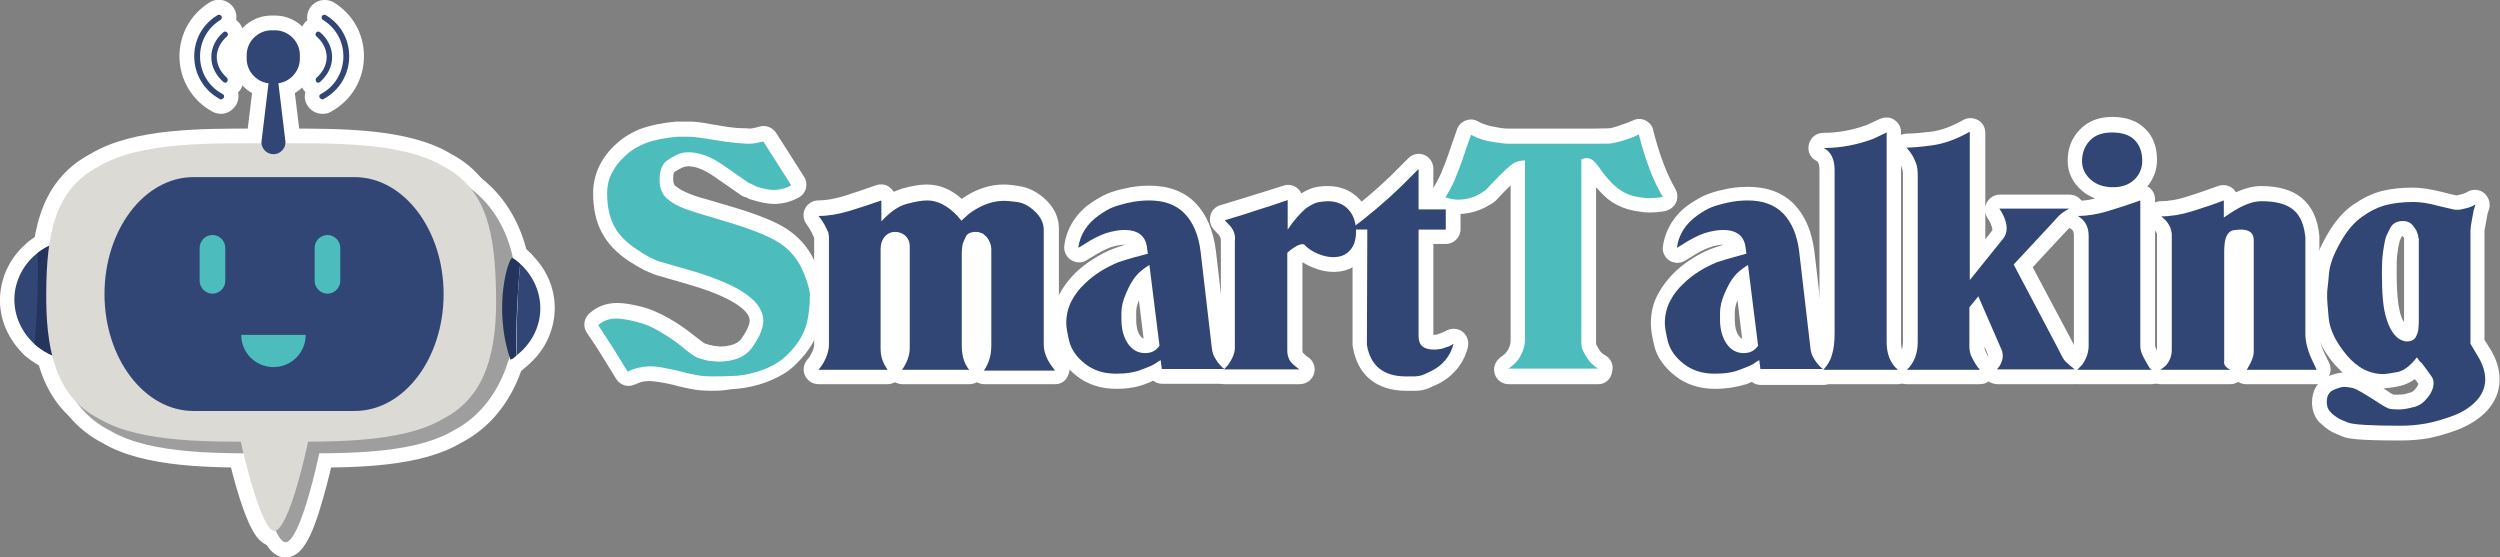 <?xml version="1.0" encoding="utf-8"?>
<!-- Generator: Adobe Illustrator 26.5.3, SVG Export Plug-In . SVG Version: 6.00 Build 0)  -->
<svg version="1.1" id="圖層_1" xmlns="http://www.w3.org/2000/svg" xmlns:xlink="http://www.w3.org/1999/xlink" x="0px" y="0px"
	 viewBox="0 0 643.6 143.5" style="enable-background:new 0 0 643.6 143.5;" xml:space="preserve">
<rect x="0" y="0" width="643.6" height="143.5" fill="#808080" stroke="none"/>
<style type="text/css">
	.st0{fill:#4DBCBC;stroke:#FFFFFF;stroke-width:8;stroke-linecap:round;stroke-linejoin:round;stroke-miterlimit:10;}
	.st1{fill:#314675;stroke:#FFFFFF;stroke-width:8;stroke-linecap:round;stroke-linejoin:round;stroke-miterlimit:10;}
	.st2{fill:#24345D;stroke:#FFFFFF;stroke-width:8;stroke-linecap:round;stroke-linejoin:round;stroke-miterlimit:10;}
	.st3{fill:#9E9E9F;stroke:#FFFFFF;stroke-width:8;stroke-linecap:round;stroke-linejoin:round;stroke-miterlimit:10;}
	.st4{fill:#DBDAD5;stroke:#FFFFFF;stroke-width:8;stroke-linecap:round;stroke-linejoin:round;stroke-miterlimit:10;}
	.st5{fill:#4DBCBC;}
	.st6{fill:#314675;}
	.st7{fill:#24345D;}
	.st8{fill:#9E9E9F;}
	.st9{fill:#DBDAD5;}
	.st10{fill:#FFFFFF;}
</style>
<g>
	<g>
		<g>
			<path class="st0" d="M152.7,252.3c-1.3-2-2.5-4.1-3.9-6.3c-1.3-2.2-2.7-4.3-4.1-6.3c1.3-1.2,3-1.8,4.9-1.8c1.3,0,3.1,0.3,5.3,0.9
				c2.2,0.6,4.5,1.5,6.7,2.8s4.3,2.7,6.3,4.3c1.9,1.6,3.2,2.5,3.8,2.7s1.6,0.5,3.1,0.9l2.4,0.3c4.5,0,7.7-1.4,9.6-4.1
				c1.9-2.7,2.8-5.1,2.8-7c0-2.6-1.5-4.9-4.4-7.1c-3-2.2-7.6-4.2-14-6.2l-9.9-2.9c-0.9-0.3-1.8-0.7-2.6-1.1c-0.9-0.4-1.9-1.1-3.2-2
				c-3-1.9-5.1-4-6.3-6.5c-1.2-2.4-1.9-5.4-1.9-8.9c0-2.1,0.4-4,1.3-5.7c0.9-1.7,2.1-3.3,3.8-4.7c1.6-1.5,3.5-2.6,5.7-3.3
				c2.1-0.8,4.9-1.3,8.2-1.6c1.1,0,2.2,0,3.3,0s2.9,0.2,5.4,0.6l4.6,0.8l2,0.3c0.3,0.1,1.1,0.1,2.3,0.2c1.2,0.1,1.8,0.1,2,0.1
				c1.1,0,2.4-0.2,3.9-0.7l7.6,11.9c-1.5,0.9-3.1,1.3-4.8,1.3c-1.3,0-2.9-0.3-4.8-1l-1.7-0.8h-0.3l-7.2-5c-3.4-2.3-6.4-3.4-9.2-3.4
				c-0.8,0-1.6,0.1-2.3,0.3c-0.8,0.2-1.9,0.8-3.4,1.7s-2.3,2.7-2.3,5.3c0,2.3,0.7,4.1,2.1,5.2c1.4,1.1,3,2,4.7,2.6s3.4,1.2,5.2,1.7
				l7.4,2.2c6.2,1.9,10.6,3.7,13.2,5.4c2.6,1.7,4.6,3.9,5.9,6.6c1.3,2.7,2.1,5.1,2.4,7.3c0,3.2-0.3,5.9-0.9,8.1
				c-0.6,2.1-1.6,4.2-3.2,6.2c-1.6,2-3.2,3.5-4.9,4.5s-3.6,1.9-5.8,2.5c-2.2,0.7-4.4,1-6.6,1.1c-2.2,0.1-4.1,0.1-5.6,0.1
				c-1.3,0-2.5-0.1-3.7-0.3s-3.2-0.6-5.9-1.3l-2.1-0.4c-1.9-0.4-3.6-0.6-5.1-0.6C156.4,251,154.5,251.4,152.7,252.3z"/>
			<path class="st1" d="M206.4,212.9c-0.5-1-1.1-2-1.9-2.9c2.5,0,5.3-0.5,8.4-1.4c3.1-0.9,6-1.9,8.7-2.9v5.7
				c2.3-2.5,4.6-4.1,6.9-4.7c2.3-0.6,4.2-0.9,5.5-0.9c2.8,0,5.5,1.4,8.1,4.1l1.2,1.3l2.1-1.9c3.2-2.3,6.4-3.4,9.5-3.4
				c0.7,0,1.8,0.1,3.5,0.3c1.6,0.2,3.3,1.1,4.9,2.5c1.6,1.5,2.4,3.2,2.4,5.1V245c0,0.7,0.1,1.6,0.4,2.5s0.8,1.9,1.4,2.9l1.2,1.5
				h-19.3c1.4-2,2-4.2,2-6.8v-26c0-1.1-0.4-2.2-1.3-3.3l-0.9-0.8c-0.6-0.4-1.2-0.6-1.9-0.6c-1.5,0-2.4,0.5-2.9,1.4s-0.7,1.6-0.9,2.1
				c-0.1,0.5-0.2,1.3-0.2,2.3v25.1c0,2.7,0.7,4.9,2,6.6H227c0.7-0.9,1.2-1.8,1.6-2.9c0.4-1.1,0.6-2.1,0.6-3v-27.7
				c0-1.1-0.4-2-1.2-2.7s-1.8-1.1-2.9-1.1c-1.1,0-2,0.4-2.8,1.3c-0.8,0.9-1.2,2-1.2,3.4v27.1c0,1.5,0.3,3,1,4.3l0.9,1.4h-18.8
				c0.7-0.8,1.4-1.8,2-3.2c0.6-1.3,0.9-2.5,0.9-3.6v-29.3c0-0.2,0-0.4-0.1-0.7C207.3,214.7,207,214,206.4,212.9z"/>
			<path class="st1" d="M292.1,220.7l1.9-0.5l-0.3-2.2c-0.5-2.8-2.5-4.2-6-4.2c-1.5,0-3.2,0.3-5,0.9c-1.8,0.6-3.8,1.6-6,3l-1.5,0.9
				c0.2-1.8,0.8-3.5,1.8-4.9c1-1.5,2.2-2.7,3.7-3.8c1.5-1,2.7-1.7,3.8-2.2c1-0.4,2.5-0.9,4.4-1.3c1.9-0.4,3.8-0.6,5.6-0.6
				c4.2,0,7.4,1.2,9.7,3.6c2.3,2.4,3.8,5.9,4.3,10.5l3.1,26.3c0.1,0.9,0.5,1.9,1.1,2.9s1.4,1.9,2.3,2.6h-17l-0.3-2.5
				c-0.6,0.3-1.1,0.7-1.5,0.9c-0.4,0.3-1.6,0.8-3.6,1.6s-4.3,1.2-7,1.2c-3.2,0-6-0.9-8.3-2.7s-3.7-3.8-4.3-6
				c-0.6-2.2-0.9-3.9-0.9-5.1c0-2.3,0.5-4.4,1.5-6.1c1-1.8,2.1-3.3,3.5-4.6c1.3-1.3,2.8-2.4,4.4-3.5c1.6-1,3.2-1.8,4.7-2.4
				C287.6,222.1,289.6,221.4,292.1,220.7z M294.4,223.3c-1.5,0.9-2.7,1.9-3.7,3.1c-0.9,1.1-1.8,2.7-2.7,4.6
				c-0.8,1.9-1.2,3.7-1.2,5.3c0,0.3,0,0.7,0,1.1c0,0.4,0,0.7,0,0.9c0,2.7,0.6,4.9,1.7,6.6c1.2,1.7,2.7,2.6,4.6,2.6
				c1.6,0,3-0.7,3.9-2L294.4,223.3z"/>
			<path class="st1" d="M316.5,212.8l-1.6-1.7l4.2-1.3l4.3-1.3l4.3-1.3l4.4-1.4v8l1.3-1.8c1.6-2.1,3.1-3.5,4.2-4.3
				c1.2-0.8,2.2-1.2,3.2-1.4c0.9-0.1,1.7-0.2,2.3-0.2c2.3,0,4.2,0.8,5.6,2.3s2.1,3.5,2.1,6c0,2.2-0.6,3.9-1.7,5.2
				c-1.1,1.2-2.6,1.8-4.5,1.8c-1.3,0-2.7-0.3-4.2-1c-1.5-0.6-2.7-1.5-3.7-2.5c-0.7-0.1-1.5,0.1-2.3,0.6s-1.5,1.1-2.2,1.7v26.4
				c0,1.5,0.4,2.7,1.3,3.6c0.9,0.9,1.5,1.4,2,1.7H315l1.2-1.3c1.2-1.7,1.8-3.2,1.8-4.5V217C317.9,215.4,317.4,214.1,316.5,212.8z"/>
			<path class="st1" d="M353.7,213.7h-4.6c5.2-3.9,9.8-7.8,14-11.9l4.7-4.7v11h7.4v5.5h-7.4v29.1c0,2.4,1.4,3.6,4.2,3.6
				c0.6,0,1.3-0.1,2-0.3l2.2-0.8l1.1-0.6c-0.4,1.7-1.1,3.2-2.2,4.4c-1.1,1.3-2.4,2.3-3.8,3c-1.5,0.7-2.4,1.1-3,1.3
				c-0.5,0.1-1.1,0.2-1.6,0.2c-0.4,0-0.8,0-1.3,0s-0.8,0-1.1,0c-6,0-9.6-2.8-10.5-8.5v-1.8v-29.5H353.7z"/>
			<path class="st0" d="M382.8,204.7c-1.4,0.6-2.8,0.9-4.4,0.9c-1.1,0-2.2-0.2-3.5-0.7c1-1.6,1.9-3.2,2.6-4.8
				c0.7-1.5,1.6-4.1,2.9-7.7l1.6-4.5c0.8,0.5,1.7,0.9,2.7,1.2s2.2,0.6,3.8,0.9c1.5,0.3,2.7,0.4,3.5,0.4h21.4h2.1
				c2.5,0,4.1,0,4.7-0.1s1.5-0.3,2.7-0.7s2-0.6,2.5-0.8c0.5-0.1,1.2-0.5,2.2-0.9l0.6,2.5c1.6,5.9,3.6,10.8,5.9,14.6
				c-1.1,0.2-2.4,0.3-3.8,0.3c-0.9,0-2-0.1-3.5-0.4c-1.5-0.3-2.9-0.9-4.3-1.7c-1.3-0.9-2.9-2.5-4.7-4.7l-0.8-1
				c-0.7-1-1.4-1.7-1.9-2.2c-0.5-0.4-1.1-0.6-1.7-0.6c-0.5,0-0.9,0.1-1.4,0.3v50c0,0.6,0.1,1.1,0.3,1.7c0.2,0.5,0.6,1.3,1.3,2.4
				c0.7,1.1,1.6,2,2.9,2.7h-24.4c1.5-1,2.6-2.2,3.4-3.6c0.8-1.4,1.2-2.8,1.2-4.2v-49.1c-1.4,0-2.5,0.3-3.4,0.9
				c-0.9,0.6-2.7,2.3-5.4,5.1l-1.7,1.8c-0.2,0.2-0.6,0.5-1.3,0.9C384.1,204.1,383.5,204.4,382.8,204.7z"/>
			<path class="st1" d="M454.8,220.7l1.9-0.5l-0.3-2.2c-0.5-2.8-2.5-4.2-6-4.2c-1.5,0-3.2,0.3-5,0.9c-1.8,0.6-3.8,1.6-6,3l-1.5,0.9
				c0.2-1.8,0.8-3.5,1.8-4.9c1-1.5,2.2-2.7,3.7-3.8c1.5-1,2.7-1.7,3.8-2.2c1-0.4,2.5-0.9,4.3-1.3c1.9-0.4,3.8-0.6,5.6-0.6
				c4.1,0,7.4,1.2,9.7,3.6c2.3,2.4,3.8,5.9,4.3,10.5l3.1,26.3c0.1,0.9,0.5,1.9,1.1,2.9s1.4,1.9,2.3,2.6h-17l-0.3-2.5
				c-0.6,0.3-1.1,0.7-1.5,0.9c-0.4,0.3-1.6,0.8-3.6,1.6s-4.3,1.2-7,1.2c-3.2,0-6-0.9-8.3-2.7s-3.7-3.8-4.3-6
				c-0.6-2.2-0.9-3.9-0.9-5.1c0-2.3,0.5-4.4,1.5-6.1c1-1.8,2.1-3.3,3.5-4.6c1.3-1.3,2.8-2.4,4.4-3.5c1.6-1,3.2-1.8,4.7-2.4
				C450.3,222.1,452.3,221.4,454.8,220.7z M457.1,223.3c-1.5,0.9-2.7,1.9-3.7,3.1c-0.9,1.1-1.8,2.7-2.7,4.6
				c-0.8,1.9-1.2,3.7-1.2,5.3c0,0.3,0,0.7,0,1.1c0,0.4,0,0.7,0,0.9c0,2.7,0.6,4.9,1.8,6.6c1.2,1.7,2.7,2.6,4.6,2.6
				c1.6,0,3-0.7,3.9-2L457.1,223.3z"/>
			<path class="st1" d="M497.9,251.8h-20.3c1.1-1.1,1.9-2.5,2.3-4c0.5-1.5,0.7-3.6,0.7-6.1v-44.2c0-3-1-4.9-3-6
				c4.5,0,9-0.8,13.3-2.5l3.8-1.8v57C494.8,247.6,495.9,250.1,497.9,251.8z"/>
			<path class="st1" d="M520.2,251.8h-19.9c2-1.9,3-4.5,3-7.6v-42.4v-3.2c0-0.7-0.1-1.4-0.2-2s-0.4-1.3-0.8-2.2s-1.1-1.8-2-2.9
				c1.6,0,4-0.2,7-0.6c3-0.4,6.4-1.6,10.1-3.7v40.3l9.2-11.4c0.6-0.7,0.8-1.6,0.8-2.7c0-1.3-0.5-2.8-1.4-4.4l-0.6-0.9h19
				c-1.2,0.6-2.1,1.3-2.8,2l-0.2,0.2l-2.1,2.3l-9.9,10.7l11.9,22.6c0.8,1.7,1.4,2.8,1.7,3.2s0.8,1,1.7,1.7l1.3,1h-21l0.8-0.9
				c0.6-0.9,0.9-1.8,0.9-2.7c0-0.5-0.1-0.9-0.3-1.4l-6.5-14.8l-2.4,3v10.7c0,1,0.2,2.1,0.7,3.1C518.7,249.8,519.3,250.8,520.2,251.8
				z"/>
			<path class="st1" d="M566.8,251.8h-20.2l1.4-1.4c1.1-1.6,1.7-3.3,1.7-5v-29.9c0-2.4-1-4.2-3-5.4c2.4,0,5.2-0.5,8.4-1.4
				c3.1-0.9,6-1.9,8.7-2.9v39.7c0,1,0.4,2.1,1.1,3.4c0.7,1.3,1.1,2.1,1.3,2.3C566.2,251.3,566.5,251.5,566.8,251.8z M556.4,202.2
				c-2.4,0-4.4-0.7-6-2s-2.4-3-2.4-5.1c0-2.3,0.7-4.2,2.1-5.6c1.4-1.5,3.4-2.2,6-2.2c2.7,0,4.7,0.7,6.1,2c1.4,1.3,2.1,3.2,2.1,5.7
				c0,2-0.7,3.8-2.2,5.2C560.6,201.5,558.8,202.2,556.4,202.2z"/>
			<path class="st1" d="M588.2,251.8h-19l1.4-1.2c1.1-1.2,1.6-2.6,1.6-4.2v-31.5c0-0.6-0.2-1.2-0.5-1.9s-0.8-1.4-1.4-2l-1-0.9
				c2.5,0,5.3-0.5,8.4-1.4c3.1-0.9,5.9-1.9,8.6-3v4.6l1.5-1c3.3-2.2,6.2-3.3,8.6-3.3c3.9,0,6.8,0.8,8.7,2.3c1.9,1.6,3,4.1,3.3,7.5
				v1.9V242c0,1.2,0.2,2.4,0.5,3.6c0.3,1.2,1,2.8,1.9,4.7l0.7,1.4h-19l0.9-1.7c0.6-1.3,0.9-2.4,0.9-3.2v-30.4c0-1.9-1.2-2.8-3.6-2.8
				c-0.7,0-1.4,0.1-2.1,0.3c-0.7,0.2-1.3,0.7-1.7,1.6c-0.4,0.9-0.6,2.3-0.6,4.2V247v2.5C586.4,250.4,587,251.2,588.2,251.8z"/>
			<path class="st1" d="M651.9,208c1-0.2,2-0.5,3-1.1l-0.4,1.4c-0.1,0.2-0.2,1.1-0.6,2.6c-0.3,1.6-0.5,2.6-0.5,3.1v30.9l2,3.3
				c1.4,2.2,2,4.3,2,6.3c0,2.2-0.8,4.1-2.4,5.8c-1.6,1.7-3.7,3-6.3,4s-5,1.7-7.3,2.1c-2.3,0.5-4.7,0.7-7.2,0.7
				c-8.1,0-12.8-0.3-14.1-0.8c-1.4-0.5-2.3-1-2.9-1.4c-0.6-0.4-1.2-0.9-1.9-1.5c-0.7-0.7-1-1.5-1-2.7c0-1.7,0.6-2.7,1.8-3.3
				c1.2-0.5,2.2-0.8,3-0.8c0.6,0,1.2,0.1,1.9,0.2s1.8,0.6,3.4,1.6c1.6,0.9,3,1.8,4.2,2.6c1.2,0.8,2.1,1.3,2.6,1.4s1.3,0.2,2.3,0.2
				c0.6,0,1.3,0,2-0.1s1.6-0.3,2.8-0.6c1.2-0.4,2.3-1.2,3.4-2.5c1-1.3,1.5-2.6,1.5-3.9c0-0.6-0.1-1.1-0.4-1.5l-1.3-1.8l-1.6-2.1
				l-0.3-0.5l-0.9-1.1c-1.8,2.3-3.6,3.7-5.4,4c-1.8,0.3-3,0.5-3.7,0.5c-3.8,0-7.1-1.7-10-5.2c-2.9-3.4-4.5-6.8-4.8-10.1
				s-0.5-5.1-0.5-5.5s0-0.6,0-0.8c0-0.5,0-1.1,0.1-1.8c0.1-0.6,0.2-2,0.4-4.2c0.2-2.1,1.2-4.8,3-8.1c1.8-3.2,3.8-5.6,6.1-7.2
				c2.2-1.6,4.4-2.6,6.5-3.2c2.1-0.5,4.6-0.8,7.5-0.8c1.8,0,4.1,0.3,6.8,1s4.3,1,4.7,1c0.3,0,0.6,0,0.9,0
				C651.1,208.2,651.6,208.1,651.9,208z M639.3,216.1c0-0.5-0.2-1.3-0.7-2.2l-0.9-1.2c-0.7-0.9-1.6-1.3-2.7-1.3
				c-1.6,0-2.7,0.6-3.4,1.8s-1.1,2.2-1.4,3.1c-0.2,0.8-0.4,2-0.6,3.5c-0.2,1.5-0.3,3.4-0.3,5.8c0,5.5,0.4,9.5,1.1,12.1
				c0.7,2.6,1.8,4.4,3.2,5.5c0.9,0.6,1.6,0.9,2.3,0.9c1.2,0,2-0.4,2.5-1.2s0.7-1.6,0.8-2.5s0.1-1.8,0.1-2.8L639.3,216.1L639.3,216.1
				z"/>
		</g>
		<g>
			<path class="st1" d="M171.4,324c-1.4,0-2.2-0.7-2.2-2.2v-12.2h-12.8c-0.9,0-1.6-0.3-2.1-0.8s-0.8-1.2-0.8-2.1v-13.2
				c0-0.9,0.3-1.6,0.8-2.1s1.2-0.8,2.1-0.8h12.8v-5.7c0-1.4,0.7-2.2,2.2-2.2c1.4,0,2.2,0.7,2.2,2.2v5.7h7.9h5c0.9,0,1.6,0.3,2.1,0.8
				s0.8,1.2,0.8,2.1v13.2c0,0.9-0.3,1.6-0.8,2.1s-1.2,0.8-2.1,0.8h-13v12.2C173.6,323.2,172.9,324,171.4,324z M158.8,305.5h10.5
				v-10.9h-5.8h-4.7c-0.7,0-1.1,0.4-1.1,1.1v8.7C157.7,305.2,158,305.5,158.8,305.5z M173.6,305.5h10.5c0.7,0,1.1-0.4,1.1-1.1v-8.7
				c0-0.7-0.4-1.1-1.1-1.1h-4.7h-5.8V305.5z"/>
			<path class="st1" d="M215.4,322.3c-1-1.6-0.4-2.7,1.7-3.3c5.5-1.8,10.1-4.3,14-7.4c-4.2-4.7-7.5-10.5-10-17.5h-4.5
				c-1.4,0-2-0.7-2-2c0-1.4,0.7-2,2-2h15.8v-5.3c0-1.4,0.7-2.1,2.2-2.1c1.4,0,2.1,0.7,2.1,2.1v5.3h9h7c1.4,0,2,0.7,2,2s-0.7,2-2,2
				H248c-2.5,7-5.9,12.8-10.3,17.4c3.9,3.2,8.5,5.7,14,7.4c2.3,0.6,2.9,1.8,1.7,3.5c-0.8,1.1-1.9,1.4-3.4,0.9
				c-6.2-2-11.4-4.8-15.8-8.6c-4.2,3.5-9.3,6.4-15.4,8.6C217.3,323.8,216.2,323.5,215.4,322.3z M234.5,308.5
				c3.7-3.9,6.6-8.7,8.7-14.4h-8.8h-8.8C227.8,299.8,230.7,304.6,234.5,308.5z"/>
			<path class="st1" d="M278.7,305.4c-0.5-0.6-0.6-1.2-0.2-1.8c0.3-0.5,0.9-0.9,1.8-1.4c2.7-1.6,4.5-3.5,5.4-5.7h-6.4
				c-1.1,0-1.7-0.6-1.7-1.7s0.6-1.7,1.7-1.7h1.4c-0.1-0.1-0.3-0.2-0.6-0.4c-0.5-0.3-0.8-0.5-1.1-0.7c-0.4-0.2-0.7-0.5-0.7-0.9
				c-0.1-0.4,0.1-0.7,0.4-1.1c1.4-1.9,2.5-3.9,3.2-5.9c0.4-1.2,1.1-1.6,2.3-1.4c1.3,0.3,1.8,1,1.4,2.3c-0.1,0.4-0.3,0.7-0.4,1.1h5.8
				h4.1c1.1,0,1.7,0.6,1.7,1.7s-0.6,1.7-1.7,1.7h-4.5v2.3c0,0.6,0,1,0,1.4h5.6c1.1,0,1.7,0.6,1.7,1.7s-0.6,1.7-1.7,1.7h-6.3
				l-0.1,0.4c1.4,0.7,3.6,2,6.5,3.7c0.6,0.4,0.9,0.8,0.8,1.1c-0.1,0.3-0.4,0.7-0.9,1.3c-0.5,0.4-0.9,0.7-1.2,0.8
				c-0.4,0.1-0.8,0-1.2-0.4c-2.1-1.6-3.8-2.8-5.2-3.8c-1.5,2.2-3.7,4.2-6.7,5.9C280.4,306.2,279.4,306.1,278.7,305.4z M281.7,293.3
				h4.7c0-0.5,0-0.9,0-1.4v-2.3h-3.1c-0.4,0.8-0.8,1.4-1.2,2c-0.2,0.4-0.5,0.7-0.7,1C281,293,281.1,293.3,281.7,293.3z M286.7,322.4
				c-0.9,0-1.6-0.3-2.1-0.8s-0.8-1.2-0.8-2.1v-11.1c0-0.9,0.3-1.6,0.8-2.1s1.2-0.8,2.1-0.8h11h11.1c0.9,0,1.6,0.3,2.1,0.8
				s0.8,1.2,0.8,2.1v11.1c0,0.9-0.3,1.6-0.8,2.1s-1.2,0.8-2.1,0.8H286.7z M287.8,312.3h9.8h9.8v-2.4c0-0.7-0.4-1.1-1.1-1.1h-17.5
				c-0.7,0-1.1,0.4-1.1,1.1v2.4H287.8z M288.9,319h17.5c0.7,0,1.1-0.4,1.1-1.1v-2.5h-9.8h-9.8v2.5C287.8,318.6,288.2,319,288.9,319z
				 M302.3,302.3c-0.9,0-1.6-0.3-2.1-0.8s-0.8-1.2-0.8-2.1v-10.2c0-0.9,0.3-1.6,0.8-2.1s1.2-0.8,2.1-0.8h10.2c0.9,0,1.6,0.3,2.1,0.8
				s0.8,1.2,0.8,2.1v10.2c0,0.9-0.3,1.6-0.8,2.1s-1.2,0.8-2.1,0.8h-5.1H302.3z M304.3,298.6h3h3c0.7,0,1.1-0.4,1.1-1.1V291
				c0-0.7-0.4-1.1-1.1-1.1h-5.9c-0.7,0-1.1,0.4-1.1,1.1v6.5C303.2,298.2,303.6,298.6,304.3,298.6z"/>
			<path class="st1" d="M357.6,295.5c0-0.1-0.1-0.2-0.1-0.3c-0.1-0.1-0.1-0.2-0.1-0.3c-2.5,0.2-6.2,0.4-11,0.7
				c-1.9,0.1-3.3,0.2-4.2,0.3c-0.6,0-1.1-0.1-1.4-0.4c-0.2-0.3-0.4-0.7-0.5-1.4c-0.2-1.4,0.4-2.1,1.8-2.2c0.1,0,0.4,0,0.7,0
				c0.3,0,0.6,0,0.8,0c1.1-2.3,2.2-4.7,3.1-7.4c0.4-1.2,1.2-1.7,2.6-1.4c1.6,0.4,2,1.3,1.4,2.8c-0.7,1.7-1.6,3.7-2.7,5.8l3.8-0.2
				l3.8-0.2c-0.6-1.1-1.1-1.9-1.4-2.4c-0.8-1.2-0.5-2,0.9-2.5c1-0.4,1.8-0.2,2.3,0.7c1.9,2.9,3.3,5.3,4.1,7.4c0.2,0.6,0.2,1,0,1.3
				s-0.6,0.6-1.2,0.9C358.9,297.1,358.1,296.8,357.6,295.5z M344.7,323.9c-1.3,0-1.9-0.6-1.9-1.9v-20.4c0-0.9,0.3-1.6,0.8-2.1
				s1.2-0.8,2.1-0.8h5.1h5.2c0.9,0,1.6,0.3,2.1,0.8s0.8,1.2,0.8,2.1v17.9c0,1-0.1,1.8-0.4,2.4c-0.2,0.6-0.7,1-1.3,1.4
				c-0.8,0.4-2.1,0.6-3.9,0.6c-1.4,0.1-2.3-0.4-2.7-1.4c-0.6-1.5,0.2-2.3,2.3-2.2c0.2,0,0.5,0,0.8,0c0.1,0,0.3,0,0.3,0
				c0.5,0,0.7-0.2,0.7-0.7v-4.3h-8.2v6.8C346.6,323.3,346,323.9,344.7,323.9z M346.6,305.3h4.1h4.1v-2.1c0-0.7-0.4-1.1-1.1-1.1h-6
				c-0.7,0-1.1,0.4-1.1,1.1V305.3z M346.6,311.9h8.2v-3.4h-4.1h-4.1V311.9z M368.6,302.4c-2.3,0-3.9-0.4-4.6-1.1
				c-0.8-0.7-1.2-2.2-1.2-4.3v-12.2c0-1.4,0.7-2.1,2.1-2.1s2.1,0.7,2.1,2.1v5c3.2-1.2,5.9-2.3,8-3.3c0.9-0.5,1.7-0.2,2.4,0.6
				c1,1.2,0.9,2-0.4,2.6c-2.7,1.2-6,2.3-10,3.5v3.7c0,0.8,0.1,1.2,0.4,1.4c0.3,0.2,0.8,0.3,1.8,0.3h6.1c0.8,0,1.2-0.3,1.5-0.8
				c0.1-1.1,0.4-2,0.9-2.6c0.5-0.8,1.2-1,1.9-0.7c0.5,0.2,0.9,0.7,1,1.5c0.1,0.6,0.2,1.3,0.1,2.1c-0.3,1.6-0.9,2.6-1.7,3.2
				c-0.7,0.6-1.8,0.9-3.4,0.9h-3.5h-3.5L368.6,302.4L368.6,302.4z M368.7,323.6c-2.3,0-3.9-0.4-4.7-1.1c-0.8-0.8-1.2-2.2-1.2-4.3
				v-12.6c0-1.4,0.7-2,2.1-2s2,0.7,2,2v4.6c3.4-1.2,6.2-2.4,8.4-3.7c0.9-0.5,1.8-0.4,2.6,0.5c1,1.1,0.9,2-0.4,2.7
				c-2.6,1.3-6.1,2.6-10.6,3.9v4.5c0,0.8,0.1,1.2,0.4,1.5c0.3,0.2,0.9,0.3,1.9,0.3h6.3c0.9,0,1.5-0.4,1.8-1.4c0.1-1.1,0.4-2,0.8-2.7
				c0.5-0.8,1.1-1,1.8-0.7c0.5,0.2,0.8,0.7,1,1.5c0.2,0.7,0.2,1.4,0.1,2.1c-0.3,1.8-0.9,3.1-1.6,3.8c-0.8,0.7-1.9,1-3.6,1h-3.6h-3.5
				L368.7,323.6L368.7,323.6z"/>
			<path class="st1" d="M409.8,319.3c-0.9,0-1.6-0.3-2.1-0.8s-0.8-1.2-0.8-2.1v-26.2c0-0.9,0.3-1.6,0.8-2.1s1.2-0.8,2.1-0.8h13.9h14
				c0.9,0,1.6,0.3,2.1,0.8s0.8,1.2,0.8,2.1v26.2c0,0.9-0.3,1.6-0.8,2.1s-1.2,0.8-2.1,0.8H409.8z M412.2,315H435
				c0.7,0,1.1-0.4,1.1-1.1v-21.4c0-0.7-0.4-1.1-1.1-1.1h-11.4h-11.4c-0.7,0-1.1,0.4-1.1,1.1v21.4C411.1,314.6,411.5,315,412.2,315z"
				/>
			<path class="st1" d="M467.8,293.4c-1.1,0-1.7-0.6-1.7-1.7s0.6-1.7,1.7-1.7h6.6h6.7c1.1,0,1.7,0.6,1.7,1.7s-0.6,1.7-1.7,1.7H467.8
				z M481.2,321.8c0,0,0-0.1-0.1-0.1l-0.1-0.1h-9.9c-0.9,0-1.6-0.3-2.1-0.8s-0.8-1.2-0.8-2.1v-7.4c0-0.9,0.3-1.6,0.8-2.1
				s1.2-0.8,2.1-0.8h7.3c0.9,0,1.6,0.3,2.1,0.8s0.8,1.2,0.8,2.1v9.1c2.6-1.1,4.4-2.8,5.5-4.9c0.9-1.6,1.4-4.1,1.7-7.3h-1.8
				c-1,0-1.5-0.5-1.5-1.5V298c-0.1,0.1-0.2,0.2-0.3,0.3c-0.1,0.1-0.2,0.2-0.2,0.2c-0.2,0.2-0.3,0.2-0.5,0.1
				c-0.9-0.9-1.9-1.6-2.8-2.1v1.6c0,0.9-0.4,1.3-1.3,1.3H470c-1.1,0-1.6-0.5-1.6-1.6s0.5-1.6,1.6-1.6h11.4v0.2
				c1.8-1.7,3.4-4.1,4.7-7.1c0.5-1.1,1.3-1.6,2.6-1.3c1.4,0.4,1.9,1.2,1.3,2.6c-0.8,1.7-1.5,3-2.2,4.1h7h7.1c-1.4-2-2.6-4.3-3.8-7
				H491c-1.3,0-1.9-0.6-1.9-1.9s0.6-1.9,1.9-1.9h7.4c0.7,0,1.4,0.2,2,0.6s1,1,1.3,1.6c1,2.5,2.4,4.8,4,6.9c0.6,0.7,0.8,1.4,0.7,2.2
				c-0.1,0.8-0.6,1.5-1.4,2.1c-0.2,0.2-0.4,0.4-0.7,0.6v7.2c0,0.9-0.3,1.6-0.8,2.1s-1.2,0.8-2.1,0.8h-1.7v10.5
				c0,0.6,0.1,0.9,0.2,1.1c0.1,0.1,0.4,0.2,0.8,0.2h2.4c0.5,0,0.7-0.4,0.9-1.2c0.1-1.1,0.3-2,0.6-2.7c0.5-0.9,1.1-1.2,1.8-0.8
				c0.4,0.2,0.8,0.7,0.9,1.6c0.2,0.7,0.2,1.3,0.1,2c-0.2,1.9-0.6,3.2-1.3,3.9c-0.6,0.7-1.5,1-2.7,1H500c-1.7,0-2.9-0.4-3.4-1.1
				s-0.8-2-0.8-3.9v-10.5h-3.2c-0.3,3.5-0.8,6.3-1.7,8.4c-1.1,2.5-2.8,4.5-5.1,6C483.7,323.5,482.2,323.3,481.2,321.8z M469.8,305.5
				c-1.1,0-1.6-0.6-1.6-1.7s0.5-1.6,1.6-1.6h4.9h4.9c1.1,0,1.6,0.5,1.6,1.6s-0.5,1.7-1.6,1.7H469.8z M470,287.4
				c-1.1,0-1.6-0.6-1.6-1.7s0.5-1.6,1.6-1.6h4.8h4.8c1.1,0,1.6,0.5,1.6,1.6s-0.5,1.7-1.6,1.7H470z M472.8,318.2h1.9h3v-5.4
				c0-0.7-0.4-1.1-1.1-1.1h-3.9c-0.7,0-1.1,0.4-1.1,1.1v4.3C471.7,317.8,472.1,318.2,472.8,318.2z M490,304.5h9.2
				c0.7,0,1.1-0.4,1.1-1.1v-5h-5.7h-5.7v5C488.9,304.2,489.3,304.5,490,304.5z"/>
			<path class="st1" d="M549.6,324c-1.5,0-2.2-0.7-2.2-2.2v-12c-5.3,0.2-10.4,0.3-15.4,0.4c-0.7,0-1.1-0.1-1.4-0.4
				c-0.3-0.3-0.4-0.8-0.5-1.5c-0.2-1.5,0.4-2.3,1.8-2.3c1.4,0,3.8,0,7.1-0.1c0.2,0,0.4,0,0.4,0c0.9-0.6,2-1.5,3.5-2.7
				c-2.1-2-4.7-3.9-7.8-6c-1.3-0.8-1.4-1.7-0.2-2.8c0.8-0.7,1.6-0.8,2.5-0.3c0.2,0.1,0.4,0.2,0.7,0.4c0.3,0.2,0.5,0.3,0.6,0.4
				c1.9-1.9,3.6-3.8,5-5.7c-3.7,0.2-6.9,0.3-9.6,0.4c-1.2,0-2-0.5-2.3-1.6c-0.4-1.4,0.3-2.1,2-2.2c12.3-0.4,21.9-1.2,28.8-2.5
				c0.5-0.1,0.9,0,1.2,0.1s0.6,0.4,0.9,0.9c0.7,0.8,1,1.4,0.9,1.8c-0.1,0.5-0.6,0.8-1.6,1c-4.5,0.7-9.5,1.3-15.1,1.7l0.3,0.2l0,0
				c-2.2,2.7-4.6,5.3-7.4,8c1.8,1.3,3.2,2.4,4.3,3.4c3.5-3.1,6.6-6.1,9.2-9c0.8-0.9,1.7-1,2.9-0.4c1.6,0.8,1.7,1.9,0.5,3.1
				c-4.1,4.1-8.5,8-13.2,11.7c0.3,0,0.8,0,1.4,0c5.9-0.1,10.3-0.2,13.3-0.3c-1.1-1-1.9-1.8-2.5-2.3c-1.1-1-1.1-2,0.3-2.8
				c0.9-0.6,1.8-0.6,2.6,0.1c3.5,2.9,6.2,5.6,8.3,8.1c0.4,0.6,0.6,1.1,0.4,1.5c-0.1,0.4-0.5,0.8-1.2,1.3c-1.2,0.8-2.3,0.7-3.1-0.4
				c-0.2-0.2-0.5-0.6-0.9-1.1c-0.2-0.2-0.4-0.4-0.4-0.5c-3.9,0.2-8,0.3-12.1,0.4v7.2v5C551.8,323.3,551.1,324,549.6,324z
				 M532.9,322.7c-0.5,0-1-0.2-1.5-0.6c-0.8-0.6-1.2-1.2-1.1-1.8c0.1-0.5,0.6-1.1,1.5-1.6c2.4-1.7,4.5-3.5,6.3-5.4
				c0.7-0.9,1.6-1.1,2.8-0.7c1.7,0.6,2,1.6,0.9,2.9c-1.1,1.1-2.2,2.2-3.3,3.3c-1.3,1.1-2.6,2.2-3.9,3.3
				C533.9,322.5,533.3,322.7,532.9,322.7z M566.2,322.6c-0.5,0-1-0.3-1.4-0.8c-1-1-2.2-2.1-3.4-3.2c-1.1-1-2.4-2-3.9-3.1
				c-1.4-1-1.3-2,0.1-2.9c0.9-0.6,1.7-0.6,2.5,0c3.6,2.6,6.3,4.7,8.1,6.4c0.6,0.5,0.8,1,0.7,1.5c-0.1,0.4-0.4,0.9-1.2,1.4
				C567.2,322.3,566.7,322.6,566.2,322.6z"/>
			<path class="st1" d="M594.6,320c-0.4,0.1-0.8,0.1-1.4-0.2c-0.6-0.3-0.9-0.6-1.1-0.9s-0.1-0.8,0.2-1.4c0.7-1.8,1.3-4.1,1.7-7
				c0.2-1.3,0.9-1.9,2.1-1.7c1.1,0.2,1.6,0.9,1.4,2c-0.3,1.7-0.6,3.3-0.9,4.5c-0.3,1.4-0.7,2.5-1.1,3.6
				C595.3,319.5,595,319.8,594.6,320z M600.9,324c-1.2,0-1.8-0.6-1.8-1.8v-16.4c-2.3,0.1-4,0.2-5,0.3c-1.1,0-1.7-0.5-1.8-1.7
				c-0.1-1.3,0.5-1.9,1.8-1.9h1.2c1.1-1.5,2-2.7,2.5-3.6c-1.1-1.6-2.6-3.3-4.4-5.3c-0.7-0.7-0.8-1.5-0.1-2.4s1.4-1,2.2-0.3
				c1.1-2.1,2.1-4.2,3-6.4c0.4-1.2,1.2-1.5,2.4-1s1.5,1.3,0.9,2.6c-1.4,2.8-2.8,5.2-4.1,7.1c0.9,1,1.6,1.8,2.2,2.5
				c1.3-2.1,2.4-4.2,3.5-6.2c0.5-1.1,1.3-1.3,2.4-0.8c1.2,0.5,1.4,1.3,0.8,2.5c-2.9,4.6-5.5,8.3-7.6,11.1c1.8,0,3.6-0.1,5.6-0.3
				c-0.1-0.3-0.3-0.7-0.5-1.1c-0.2-0.5-0.4-0.9-0.5-1.1c-0.5-0.9-0.3-1.6,0.8-2c0.9-0.4,1.5-0.1,2,0.7c1.4,2.6,2.4,4.9,3.1,6.9
				c0.1,0.4,0.1,0.8,0,1.1c-0.2,0.2-0.5,0.5-0.9,0.7c-1.2,0.5-1.9,0.1-2.2-1c0-0.1-0.1-0.2-0.1-0.4c0-0.1-0.1-0.2-0.1-0.3l-2.9,0.2
				v9.3v7.4C602.8,323.4,602.2,324,600.9,324z M605.9,315.7c-0.4-1.6-0.9-3.3-1.6-5.1c-0.4-1-0.1-1.8,0.9-2.1c0.9-0.3,1.6,0,2,0.9
				c0,0.1,0.1,0.1,0.1,0.2c0.5,1.2,0.8,2.1,1,2.7c0.1,0.4,0.3,0.9,0.5,1.6c0.2,0.4,0.3,0.8,0.3,1c0.2,0.9-0.2,1.5-1.1,1.8
				C606.8,317.1,606.1,316.8,605.9,315.7z M607.1,322.8c-0.9-1.2-0.5-2.3,1.3-3.2c1.8-1.2,3.2-2.8,4-4.9c0.6-1.7,1.1-4.1,1.3-7.3
				c0.1-0.7,0.3-1.3,0.6-1.8c0.4-0.5,0.9-0.8,1.5-0.8c0.7,0,1.2,0.2,1.5,0.7c0.3,0.4,0.5,1,0.4,1.7c-0.2,4.1-0.9,7.3-1.8,9.6
				c-1.2,2.6-3.1,4.7-5.7,6.3C608.8,323.8,607.8,323.7,607.1,322.8z M629,303.6c-0.2-0.3-0.4-0.9-0.9-1.6l-17.3,1.4
				c-1.3,0.1-2-0.5-2.1-1.8c-0.2-1.3,0.4-2,1.8-2.1l1.8-0.1c1.1-2.3,2-4.8,2.7-7.4h-4.8c-1.3,0-1.9-0.6-1.9-1.9s0.6-1.9,1.9-1.9h7.7
				v-3.5c0-1.4,0.7-2.1,2.1-2.1c1.4,0,2.1,0.7,2.1,2.1v3.5h8.5c1.3,0,1.9,0.6,1.9,1.9s-0.6,1.9-1.9,1.9h-4.5h-6.4
				c-1.3,3.1-2.4,5.5-3.2,7.2c2.2-0.1,5.3-0.3,9.4-0.6c-0.3-0.4-0.7-1-1.2-1.7c-0.2-0.2-0.3-0.3-0.3-0.4c-0.8-1-0.6-1.8,0.6-2.5
				c0.9-0.5,1.7-0.4,2.4,0.4c2.3,2.8,4,5.4,5.3,7.7c0.3,0.5,0.3,1,0.1,1.4c-0.2,0.3-0.5,0.6-1.1,0.9
				C630.5,305,629.6,304.8,629,303.6z M626.1,323.7c-1.7,0-2.8-0.4-3.3-1.1s-0.8-2-0.8-4v-11.8c0-1.3,0.6-1.9,1.9-1.9
				s1.9,0.6,1.9,1.9v5v6.8c0,0.6,0.1,0.9,0.2,1.1c0.1,0.2,0.4,0.2,0.8,0.2h2.3c0.4,0,0.7-0.4,0.8-1.1c0.1-1.1,0.3-2,0.7-2.7
				c0.5-0.9,1.1-1.1,1.8-0.8c0.4,0.2,0.7,0.7,0.9,1.5c0.1,0.6,0.2,1.3,0.1,1.9c-0.2,1.8-0.6,3.1-1.3,3.8c-0.6,0.7-1.5,1-2.7,1h-3.3
				L626.1,323.7L626.1,323.7z"/>
		</g>
	</g>
	<g>
		<g>
			<path class="st1" d="M-3.1,276.7c-2-0.8-3.8-1.9-5.3-3.2c-3.5-3.2-5.6-7.7-5.4-12.5c0.1-4.9,2.5-9.4,6.3-12.3
				c1.1-0.8,2.3-1.6,3.6-2.1C6.5,261.9-3.1,276.7-3.1,276.7z"/>
			<path class="st2" d="M-3.1,276.7c-2-0.8-3.8-1.9-5.3-3.2c0.4-3.8,0.6-7.7,0.8-11.8c0.2-4.5,0.2-8.9,0.1-13
				c1.1-0.8,2.3-1.6,3.6-2.1C-3.7,256.6-3.4,266.7-3.1,276.7z"/>
		</g>
		<g>
			<path class="st3" d="M59.7,234c-3,0-5.7,1.3-8,3.9l0,0c-1,1.2-1.9,2.6-2.7,4.4c-2.2,4.9-3.6,11.9-3.6,21.5
				c0,6.2,0.8,14.2,2.1,22.5c3.1,19.8,8.8,41,12.2,41c3.8,0,9.4-21.6,12.4-41.6c1.2-8.1,1.9-15.9,1.9-21.9C74,243,67.6,234,59.7,234
				z"/>
			<path class="st3" d="M122.6,261.9c0,14.5-5,28.7-17.2,34.9c-11.5,6.9-31.5,6.2-46.8,6.2s-35.3,0.7-46.8-6.2
				c-12.2-6.3-15.9-20.1-14.4-34.3c-1.5-14.2,2.2-28,14.4-34.3c11.5-6.9,31.5-6.2,46.8-6.2s35.3-0.7,46.8,6.2
				C117.6,234.5,122.9,247,122.6,261.9z"/>
		</g>
		<path class="st4" d="M56.5,230.9c-3,0-5.7,1.3-8,3.9l0,0c-1,1.2-1.9,2.6-2.7,4.4l0,0c-2.2,4.9-3.6,11.9-3.6,21.5
			c0,6.2,0.8,14.2,2.1,22.5c3.1,19.8,8.8,41,12.2,41c3.8,0,9.4-21.6,12.4-41.6c1.2-8.1,1.9-15.9,1.9-21.9
			C70.9,239.9,64.5,230.9,56.5,230.9z M57,292.2c-0.8,0-1.4-1.7-1.4-3.8c0-2.1,0.6-3.8,1.4-3.8c0.8,0,1.4,1.7,1.4,3.8
			C58.5,290.5,57.8,292.2,57,292.2z M66.7,276.7c-2.3,2.5-6.7,2.5-10.2,2.5s-7.9,0-10.2-2.5S43.1,259,44.1,254c1-5.1,7-8.5,12.4-8.5
			s11.3,3.4,12.4,8.5C69.9,259,69,274.2,66.7,276.7z"/>
		<path class="st4" d="M116.9,259.4c0.3,14.8-2.2,28-14.4,34.3c-11.5,6.9-31.5,6.2-46.8,6.2s-35.3,0.7-46.8-6.2
			C-3.3,287.5-5.6,274-5.5,259.4c0.1-15.7,2.2-28,14.4-34.3c11.5-6.9,31.5-6.2,46.8-6.2s35.3-0.7,46.8,6.2
			C114.7,231.4,116.5,243.8,116.9,259.4z"/>
		<path class="st1" d="M102.6,259.9c0,17.6-10.8,31.8-24.2,31.8H34.6c-13.3,0-24.2-14.2-24.2-31.8l0,0c0-17.6,10.8-31.8,24.2-31.8
			h43.8C91.8,228.1,102.6,242.3,102.6,259.9L102.6,259.9z"/>
		<path class="st0" d="M65.2,270.9c0,4.9-3.9,8.8-8.8,8.8s-8.8-3.9-8.8-8.8H65.2z"/>
		<g>
			<g>
				<path class="st1" d="M42.1,206.9c-0.1,0-0.2,0-0.4-0.1c-4.3-2.3-6.9-6.7-6.9-11.6c0-4.6,2.4-8.8,6.3-11.2
					c0.4-0.2,0.8-0.1,1.1,0.3c0.2,0.4,0.1,0.8-0.3,1.1c-3.5,2.1-5.6,5.8-5.6,9.9c0,4.3,2.3,8.2,6.1,10.2c0.4,0.2,0.5,0.7,0.3,1
					C42.6,206.8,42.4,206.9,42.1,206.9z"/>
				<path class="st1" d="M43.3,202.4c-0.2,0-0.4-0.1-0.5-0.2c-2.1-1.9-3.2-4.3-3.2-6.7c0-2.5,1.2-4.9,3.3-6.8
					c0.3-0.3,0.8-0.3,1.1,0.1c0.3,0.3,0.2,0.8-0.1,1.1c-1.8,1.6-2.8,3.6-2.8,5.6s1,4,2.7,5.6c0.3,0.3,0.3,0.8,0.1,1.1
					C43.7,202.3,43.5,202.4,43.3,202.4z"/>
			</g>
			<g>
				<path class="st1" d="M69.7,206.9c0.1,0,0.2,0,0.4-0.1c4.3-2.3,6.9-6.7,6.9-11.6c0-4.6-2.4-8.8-6.3-11.2
					c-0.4-0.2-0.8-0.1-1.1,0.3c-0.2,0.4-0.1,0.8,0.3,1.1c3.5,2.1,5.6,5.8,5.6,9.9c0,4.3-2.3,8.2-6.1,10.2c-0.4,0.2-0.5,0.7-0.3,1
					C69.2,206.8,69.5,206.9,69.7,206.9z"/>
				<path class="st1" d="M68.6,202.4c0.2,0,0.4-0.1,0.5-0.2c2.1-1.9,3.2-4.3,3.2-6.7c0-2.5-1.2-4.9-3.3-6.8
					c-0.3-0.3-0.8-0.3-1.1,0.1c-0.3,0.3-0.3,0.8,0.1,1.1c1.8,1.6,2.8,3.6,2.8,5.6s-1,4-2.7,5.6c-0.3,0.3-0.3,0.8-0.1,1.1
					C68.1,202.3,68.4,202.4,68.6,202.4z"/>
			</g>
			<path class="st1" d="M59.6,218.6c0,1.8-1.5,3.3-3.3,3.3l0,0c-1.8,0-3.3-1.5-3.3-3.3l2.1-17.6c0-1.8-0.6-3.3,1.2-3.3l0,0
				c1.8,0,1.2,1.5,1.2,3.3L59.6,218.6z"/>
			<path class="st1" d="M63.6,195.9c0,3.7-3,6.8-6.8,6.8h-1c-3.7,0-6.8-3-6.8-6.8v-1c0-3.7,3-6.8,6.8-6.8h1c3.7,0,6.8,3,6.8,6.8
				V195.9z"/>
		</g>
		<path class="st0" d="M43.3,256.2c0,1.9-1.6,3.5-3.5,3.5l0,0c-1.9,0-3.5-1.6-3.5-3.5v-9c0-1.9,1.6-3.5,3.5-3.5l0,0
			c1.9,0,3.5,1.6,3.5,3.5V256.2z"/>
		<path class="st0" d="M74.6,256.2c0,1.9-1.6,3.5-3.5,3.5l0,0c-1.9,0-3.5-1.6-3.5-3.5v-9c0-1.9,1.6-3.5,3.5-3.5l0,0
			c1.9,0,3.5,1.6,3.5,3.5V256.2z"/>
		<g>
			<path class="st1" d="M123.4,251.6c-0.4,3.8-0.6,7.7-0.8,11.8c-0.2,4.5-0.2,8.9-0.1,13c3.8-3,6.2-7.5,6.3-12.3
				C129,259.3,126.9,254.8,123.4,251.6z"/>
			<path class="st2" d="M123.4,251.6c-0.8-0.7-1.1-1-2.1-1.6c-0.9-0.5-5.4,13-0.5,27.6c1.3-0.6,0.7-0.3,1.7-1.2
				c-0.1-4.1-0.1-8.5,0.1-13C122.8,259.3,123.1,255.4,123.4,251.6z"/>
		</g>
	</g>
</g>
<g>
	<g>
		<g>
			<path class="st5" d="M152.7,252.3c-1.3-2-2.5-4.1-3.9-6.3c-1.3-2.2-2.7-4.3-4.1-6.3c1.3-1.2,3-1.8,4.9-1.8c1.3,0,3.1,0.3,5.3,0.9
				c2.2,0.6,4.5,1.5,6.7,2.8s4.3,2.7,6.3,4.3c1.9,1.6,3.2,2.5,3.8,2.7s1.6,0.5,3.1,0.9l2.4,0.3c4.5,0,7.7-1.4,9.6-4.1
				c1.9-2.7,2.8-5.1,2.8-7c0-2.6-1.5-4.9-4.4-7.1c-3-2.2-7.6-4.2-14-6.2l-9.9-2.9c-0.9-0.3-1.8-0.7-2.6-1.1c-0.9-0.4-1.9-1.1-3.2-2
				c-3-1.9-5.1-4-6.3-6.5c-1.2-2.4-1.9-5.4-1.9-8.9c0-2.1,0.4-4,1.3-5.7c0.9-1.7,2.1-3.3,3.8-4.7c1.6-1.5,3.5-2.6,5.7-3.3
				c2.1-0.8,4.9-1.3,8.2-1.6c1.1,0,2.2,0,3.3,0s2.9,0.2,5.4,0.6l4.6,0.8l2,0.3c0.3,0.1,1.1,0.1,2.3,0.2c1.2,0.1,1.8,0.1,2,0.1
				c1.1,0,2.4-0.2,3.9-0.7l7.6,11.9c-1.5,0.9-3.1,1.3-4.8,1.3c-1.3,0-2.9-0.3-4.8-1l-1.7-0.8h-0.3l-7.2-5c-3.4-2.3-6.4-3.4-9.2-3.4
				c-0.8,0-1.6,0.1-2.3,0.3c-0.8,0.2-1.9,0.8-3.4,1.7s-2.3,2.7-2.3,5.3c0,2.3,0.7,4.1,2.1,5.2c1.4,1.1,3,2,4.7,2.6s3.4,1.2,5.2,1.7
				l7.4,2.2c6.2,1.9,10.6,3.7,13.2,5.4c2.6,1.7,4.6,3.9,5.9,6.6c1.3,2.7,2.1,5.1,2.4,7.3c0,3.2-0.3,5.9-0.9,8.1
				c-0.6,2.1-1.6,4.2-3.2,6.2c-1.6,2-3.2,3.5-4.9,4.5s-3.6,1.9-5.8,2.5c-2.2,0.7-4.4,1-6.6,1.1c-2.2,0.1-4.1,0.1-5.6,0.1
				c-1.3,0-2.5-0.1-3.7-0.3s-3.2-0.6-5.9-1.3l-2.1-0.4c-1.9-0.4-3.6-0.6-5.1-0.6C156.4,251,154.5,251.4,152.7,252.3z"/>
			<path class="st6" d="M206.4,212.9c-0.5-1-1.1-2-1.9-2.9c2.5,0,5.3-0.5,8.4-1.4c3.1-0.9,6-1.9,8.7-2.9v5.7
				c2.3-2.5,4.6-4.1,6.9-4.7c2.3-0.6,4.2-0.9,5.5-0.9c2.8,0,5.5,1.4,8.1,4.1l1.2,1.3l2.1-1.9c3.2-2.3,6.4-3.4,9.5-3.4
				c0.7,0,1.8,0.1,3.5,0.3c1.6,0.2,3.3,1.1,4.9,2.5c1.6,1.5,2.4,3.2,2.4,5.1V245c0,0.7,0.1,1.6,0.4,2.5s0.8,1.9,1.4,2.9l1.2,1.5
				h-19.3c1.4-2,2-4.2,2-6.8v-26c0-1.1-0.4-2.2-1.3-3.3l-0.9-0.8c-0.6-0.4-1.2-0.6-1.9-0.6c-1.5,0-2.4,0.5-2.9,1.4s-0.7,1.6-0.9,2.1
				c-0.1,0.5-0.2,1.3-0.2,2.3v25.1c0,2.7,0.7,4.9,2,6.6H227c0.7-0.9,1.2-1.8,1.6-2.9c0.4-1.1,0.6-2.1,0.6-3v-27.7
				c0-1.1-0.4-2-1.2-2.7s-1.8-1.1-2.9-1.1c-1.1,0-2,0.4-2.8,1.3c-0.8,0.9-1.2,2-1.2,3.4v27.1c0,1.5,0.3,3,1,4.3l0.9,1.4h-18.8
				c0.7-0.8,1.4-1.8,2-3.2c0.6-1.3,0.9-2.5,0.9-3.6v-29.3c0-0.2,0-0.4-0.1-0.7C207.3,214.7,207,214,206.4,212.9z"/>
			<path class="st6" d="M292.1,220.7l1.9-0.5l-0.3-2.2c-0.5-2.8-2.5-4.2-6-4.2c-1.5,0-3.2,0.3-5,0.9c-1.8,0.6-3.8,1.6-6,3l-1.5,0.9
				c0.2-1.8,0.8-3.5,1.8-4.9c1-1.5,2.2-2.7,3.7-3.8c1.5-1,2.7-1.7,3.8-2.2c1-0.4,2.5-0.9,4.4-1.3c1.9-0.4,3.8-0.6,5.6-0.6
				c4.2,0,7.4,1.2,9.7,3.6c2.3,2.4,3.8,5.9,4.3,10.5l3.1,26.3c0.1,0.9,0.5,1.9,1.1,2.9s1.4,1.9,2.3,2.6h-17l-0.3-2.5
				c-0.6,0.3-1.1,0.7-1.5,0.9c-0.4,0.3-1.6,0.8-3.6,1.6s-4.3,1.2-7,1.2c-3.2,0-6-0.9-8.3-2.7s-3.7-3.8-4.3-6
				c-0.6-2.2-0.9-3.9-0.9-5.1c0-2.3,0.5-4.4,1.5-6.1c1-1.8,2.1-3.3,3.5-4.6c1.3-1.3,2.8-2.4,4.4-3.5c1.6-1,3.2-1.8,4.7-2.4
				C287.6,222.1,289.6,221.4,292.1,220.7z M294.4,223.3c-1.5,0.9-2.7,1.9-3.7,3.1c-0.9,1.1-1.8,2.7-2.7,4.6
				c-0.8,1.9-1.2,3.7-1.2,5.3c0,0.3,0,0.7,0,1.1c0,0.4,0,0.7,0,0.9c0,2.7,0.6,4.9,1.7,6.6c1.2,1.7,2.7,2.6,4.6,2.6
				c1.6,0,3-0.7,3.9-2L294.4,223.3z"/>
			<path class="st6" d="M316.5,212.8l-1.6-1.7l4.2-1.3l4.3-1.3l4.3-1.3l4.4-1.4v8l1.3-1.8c1.6-2.1,3.1-3.5,4.2-4.3
				c1.2-0.8,2.2-1.2,3.2-1.4c0.9-0.1,1.7-0.2,2.3-0.2c2.3,0,4.2,0.8,5.6,2.3s2.1,3.5,2.1,6c0,2.2-0.6,3.9-1.7,5.2
				c-1.1,1.2-2.6,1.8-4.5,1.8c-1.3,0-2.7-0.3-4.2-1c-1.5-0.6-2.7-1.5-3.7-2.5c-0.7-0.1-1.5,0.1-2.3,0.6s-1.5,1.1-2.2,1.7v26.4
				c0,1.5,0.4,2.7,1.3,3.6c0.9,0.9,1.5,1.4,2,1.7H315l1.2-1.3c1.2-1.7,1.8-3.2,1.8-4.5V217C317.9,215.4,317.4,214.1,316.5,212.8z"/>
			<path class="st6" d="M353.7,213.7h-4.6c5.2-3.9,9.8-7.8,14-11.9l4.7-4.7v11h7.4v5.5h-7.4v29.1c0,2.4,1.4,3.6,4.2,3.6
				c0.6,0,1.3-0.1,2-0.3l2.2-0.8l1.1-0.6c-0.4,1.7-1.1,3.2-2.2,4.4c-1.1,1.3-2.4,2.3-3.8,3c-1.5,0.7-2.4,1.1-3,1.3
				c-0.5,0.1-1.1,0.2-1.6,0.2c-0.4,0-0.8,0-1.3,0s-0.8,0-1.1,0c-6,0-9.6-2.8-10.5-8.5v-1.8v-29.5H353.7z"/>
			<path class="st5" d="M382.8,204.7c-1.4,0.6-2.8,0.9-4.4,0.9c-1.1,0-2.2-0.2-3.5-0.7c1-1.6,1.9-3.2,2.6-4.8
				c0.7-1.5,1.6-4.1,2.9-7.7l1.6-4.5c0.8,0.5,1.7,0.9,2.7,1.2s2.2,0.6,3.8,0.9c1.5,0.3,2.7,0.4,3.5,0.4h21.4h2.1
				c2.5,0,4.1,0,4.7-0.1s1.5-0.3,2.7-0.7s2-0.6,2.5-0.8c0.5-0.1,1.2-0.5,2.2-0.9l0.6,2.5c1.6,5.9,3.6,10.8,5.9,14.6
				c-1.1,0.2-2.4,0.3-3.8,0.3c-0.9,0-2-0.1-3.5-0.4c-1.5-0.3-2.9-0.9-4.3-1.7c-1.3-0.9-2.9-2.5-4.7-4.7l-0.8-1
				c-0.7-1-1.4-1.7-1.9-2.2c-0.5-0.4-1.1-0.6-1.7-0.6c-0.5,0-0.9,0.1-1.4,0.3v50c0,0.6,0.1,1.1,0.3,1.7c0.2,0.5,0.6,1.3,1.3,2.4
				c0.7,1.1,1.6,2,2.9,2.7h-24.4c1.5-1,2.6-2.2,3.4-3.6c0.8-1.4,1.2-2.8,1.2-4.2v-49.1c-1.4,0-2.5,0.3-3.4,0.9
				c-0.9,0.6-2.7,2.3-5.4,5.1l-1.7,1.8c-0.2,0.2-0.6,0.5-1.3,0.9C384.1,204.1,383.5,204.4,382.8,204.7z"/>
			<path class="st6" d="M454.8,220.7l1.9-0.5l-0.3-2.2c-0.5-2.8-2.5-4.2-6-4.2c-1.5,0-3.2,0.3-5,0.9c-1.8,0.6-3.8,1.6-6,3l-1.5,0.9
				c0.2-1.8,0.8-3.5,1.8-4.9c1-1.5,2.2-2.7,3.7-3.8c1.5-1,2.7-1.7,3.8-2.2c1-0.4,2.5-0.9,4.3-1.3c1.9-0.4,3.8-0.6,5.6-0.6
				c4.1,0,7.4,1.2,9.7,3.6c2.3,2.4,3.8,5.9,4.3,10.5l3.1,26.3c0.1,0.9,0.5,1.9,1.1,2.9s1.4,1.9,2.3,2.6h-17l-0.3-2.5
				c-0.6,0.3-1.1,0.7-1.5,0.9c-0.4,0.3-1.6,0.8-3.6,1.6s-4.3,1.2-7,1.2c-3.2,0-6-0.9-8.3-2.7s-3.7-3.8-4.3-6
				c-0.6-2.2-0.9-3.9-0.9-5.1c0-2.3,0.5-4.4,1.5-6.1c1-1.8,2.1-3.3,3.5-4.6c1.3-1.3,2.8-2.4,4.4-3.5c1.6-1,3.2-1.8,4.7-2.4
				C450.3,222.1,452.3,221.4,454.8,220.7z M457.1,223.3c-1.5,0.9-2.7,1.9-3.7,3.1c-0.9,1.1-1.8,2.7-2.7,4.6
				c-0.8,1.9-1.2,3.7-1.2,5.3c0,0.3,0,0.7,0,1.1c0,0.4,0,0.7,0,0.9c0,2.7,0.6,4.9,1.8,6.6c1.2,1.7,2.7,2.6,4.6,2.6
				c1.6,0,3-0.7,3.9-2L457.1,223.3z"/>
			<path class="st6" d="M497.9,251.8h-20.3c1.1-1.1,1.9-2.5,2.3-4c0.5-1.5,0.7-3.6,0.7-6.1v-44.2c0-3-1-4.9-3-6
				c4.5,0,9-0.8,13.3-2.5l3.8-1.8v57C494.8,247.6,495.9,250.1,497.9,251.8z"/>
			<path class="st6" d="M520.2,251.8h-19.9c2-1.9,3-4.5,3-7.6v-42.4v-3.2c0-0.7-0.1-1.4-0.2-2s-0.4-1.3-0.8-2.2s-1.1-1.8-2-2.9
				c1.6,0,4-0.2,7-0.6c3-0.4,6.4-1.6,10.1-3.7v40.3l9.2-11.4c0.6-0.7,0.8-1.6,0.8-2.7c0-1.3-0.5-2.8-1.4-4.4l-0.6-0.9h19
				c-1.2,0.6-2.1,1.3-2.8,2l-0.2,0.2l-2.1,2.3l-9.9,10.7l11.9,22.6c0.8,1.7,1.4,2.8,1.7,3.2s0.8,1,1.7,1.7l1.3,1h-21l0.8-0.9
				c0.6-0.9,0.9-1.8,0.9-2.7c0-0.5-0.1-0.9-0.3-1.4l-6.5-14.8l-2.4,3v10.7c0,1,0.2,2.1,0.7,3.1C518.7,249.8,519.3,250.8,520.2,251.8
				z"/>
			<path class="st6" d="M566.8,251.8h-20.2l1.4-1.4c1.1-1.6,1.7-3.3,1.7-5v-29.9c0-2.4-1-4.2-3-5.4c2.4,0,5.2-0.5,8.4-1.4
				c3.1-0.9,6-1.9,8.7-2.9v39.7c0,1,0.4,2.1,1.1,3.4c0.7,1.3,1.1,2.1,1.3,2.3C566.2,251.3,566.5,251.5,566.8,251.8z M556.4,202.2
				c-2.4,0-4.4-0.7-6-2s-2.4-3-2.4-5.1c0-2.3,0.7-4.2,2.1-5.6c1.4-1.5,3.4-2.2,6-2.2c2.7,0,4.7,0.7,6.1,2c1.4,1.3,2.1,3.2,2.1,5.7
				c0,2-0.7,3.8-2.2,5.2C560.6,201.5,558.8,202.2,556.4,202.2z"/>
			<path class="st6" d="M588.2,251.8h-19l1.4-1.2c1.1-1.2,1.6-2.6,1.6-4.2v-31.5c0-0.6-0.2-1.2-0.5-1.9s-0.8-1.4-1.4-2l-1-0.9
				c2.5,0,5.3-0.5,8.4-1.4c3.1-0.9,5.9-1.9,8.6-3v4.6l1.5-1c3.3-2.2,6.2-3.3,8.6-3.3c3.9,0,6.8,0.8,8.7,2.3c1.9,1.6,3,4.1,3.3,7.5
				v1.9V242c0,1.2,0.2,2.4,0.5,3.6c0.3,1.2,1,2.8,1.9,4.7l0.7,1.4h-19l0.9-1.7c0.6-1.3,0.9-2.4,0.9-3.2v-30.4c0-1.9-1.2-2.8-3.6-2.8
				c-0.7,0-1.4,0.1-2.1,0.3c-0.7,0.2-1.3,0.7-1.7,1.6c-0.4,0.9-0.6,2.3-0.6,4.2V247v2.5C586.4,250.4,587,251.2,588.2,251.8z"/>
			<path class="st6" d="M651.9,208c1-0.2,2-0.5,3-1.1l-0.4,1.4c-0.1,0.2-0.2,1.1-0.6,2.6c-0.3,1.6-0.5,2.6-0.5,3.1v30.9l2,3.3
				c1.4,2.2,2,4.3,2,6.3c0,2.2-0.8,4.1-2.4,5.8c-1.6,1.7-3.7,3-6.3,4s-5,1.7-7.3,2.1c-2.3,0.5-4.7,0.7-7.2,0.7
				c-8.1,0-12.8-0.3-14.1-0.8c-1.4-0.5-2.3-1-2.9-1.4c-0.6-0.4-1.2-0.9-1.9-1.5c-0.7-0.7-1-1.5-1-2.7c0-1.7,0.6-2.7,1.8-3.3
				c1.2-0.5,2.2-0.8,3-0.8c0.6,0,1.2,0.1,1.9,0.2s1.8,0.6,3.4,1.6c1.6,0.9,3,1.8,4.2,2.6c1.2,0.8,2.1,1.3,2.6,1.4s1.3,0.2,2.3,0.2
				c0.6,0,1.3,0,2-0.1s1.6-0.3,2.8-0.6c1.2-0.4,2.3-1.2,3.4-2.5c1-1.3,1.5-2.6,1.5-3.9c0-0.6-0.1-1.1-0.4-1.5l-1.3-1.8l-1.6-2.1
				l-0.3-0.5l-0.9-1.1c-1.8,2.3-3.6,3.7-5.4,4c-1.8,0.3-3,0.5-3.7,0.5c-3.8,0-7.1-1.7-10-5.2c-2.9-3.4-4.5-6.8-4.8-10.1
				s-0.5-5.1-0.5-5.5s0-0.6,0-0.8c0-0.5,0-1.1,0.1-1.8c0.1-0.6,0.2-2,0.4-4.2c0.2-2.1,1.2-4.8,3-8.1c1.8-3.2,3.8-5.6,6.1-7.2
				c2.2-1.6,4.4-2.6,6.5-3.2c2.1-0.5,4.6-0.8,7.5-0.8c1.8,0,4.1,0.3,6.8,1s4.3,1,4.7,1c0.3,0,0.6,0,0.9,0
				C651.1,208.2,651.6,208.1,651.9,208z M639.3,216.1c0-0.5-0.2-1.3-0.7-2.2l-0.9-1.2c-0.7-0.9-1.6-1.3-2.7-1.3
				c-1.6,0-2.7,0.6-3.4,1.8s-1.1,2.2-1.4,3.1c-0.2,0.8-0.4,2-0.6,3.5c-0.2,1.5-0.3,3.4-0.3,5.8c0,5.5,0.4,9.5,1.1,12.1
				c0.7,2.6,1.8,4.4,3.2,5.5c0.9,0.6,1.6,0.9,2.3,0.9c1.2,0,2-0.4,2.5-1.2s0.7-1.6,0.8-2.5s0.1-1.8,0.1-2.8L639.3,216.1L639.3,216.1
				z"/>
		</g>
		<g>
			<path class="st6" d="M171.4,324c-1.4,0-2.2-0.7-2.2-2.2v-12.2h-12.8c-0.9,0-1.6-0.3-2.1-0.8s-0.8-1.2-0.8-2.1v-13.2
				c0-0.9,0.3-1.6,0.8-2.1s1.2-0.8,2.1-0.8h12.8v-5.7c0-1.4,0.7-2.2,2.2-2.2c1.4,0,2.2,0.7,2.2,2.2v5.7h7.9h5c0.9,0,1.6,0.3,2.1,0.8
				s0.8,1.2,0.8,2.1v13.2c0,0.9-0.3,1.6-0.8,2.1s-1.2,0.8-2.1,0.8h-13v12.2C173.6,323.2,172.9,324,171.4,324z M158.8,305.5h10.5
				v-10.9h-5.8h-4.7c-0.7,0-1.1,0.4-1.1,1.1v8.7C157.7,305.2,158,305.5,158.8,305.5z M173.6,305.5h10.5c0.7,0,1.1-0.4,1.1-1.1v-8.7
				c0-0.7-0.4-1.1-1.1-1.1h-4.7h-5.8V305.5z"/>
			<path class="st6" d="M215.4,322.3c-1-1.6-0.4-2.7,1.7-3.3c5.5-1.8,10.1-4.3,14-7.4c-4.2-4.7-7.5-10.5-10-17.5h-4.5
				c-1.4,0-2-0.7-2-2c0-1.4,0.7-2,2-2h15.8v-5.3c0-1.4,0.7-2.1,2.2-2.1c1.4,0,2.1,0.7,2.1,2.1v5.3h9h7c1.4,0,2,0.7,2,2s-0.7,2-2,2
				H248c-2.5,7-5.9,12.8-10.3,17.4c3.9,3.2,8.5,5.7,14,7.4c2.3,0.6,2.9,1.8,1.7,3.5c-0.8,1.1-1.9,1.4-3.4,0.9
				c-6.2-2-11.4-4.8-15.8-8.6c-4.2,3.5-9.3,6.4-15.4,8.6C217.3,323.8,216.2,323.5,215.4,322.3z M234.5,308.5
				c3.7-3.9,6.6-8.7,8.7-14.4h-8.8h-8.8C227.8,299.8,230.7,304.6,234.5,308.5z"/>
			<path class="st6" d="M278.7,305.4c-0.5-0.6-0.6-1.2-0.2-1.8c0.3-0.5,0.9-0.9,1.8-1.4c2.7-1.6,4.5-3.5,5.4-5.7h-6.4
				c-1.1,0-1.7-0.6-1.7-1.7s0.6-1.7,1.7-1.7h1.4c-0.1-0.1-0.3-0.2-0.6-0.4c-0.5-0.3-0.8-0.5-1.1-0.7c-0.4-0.2-0.7-0.5-0.7-0.9
				c-0.1-0.4,0.1-0.7,0.4-1.1c1.4-1.9,2.5-3.9,3.2-5.9c0.4-1.2,1.1-1.6,2.3-1.4c1.3,0.3,1.8,1,1.4,2.3c-0.1,0.4-0.3,0.7-0.4,1.1h5.8
				h4.1c1.1,0,1.7,0.6,1.7,1.7s-0.6,1.7-1.7,1.7h-4.5v2.3c0,0.6,0,1,0,1.4h5.6c1.1,0,1.7,0.6,1.7,1.7s-0.6,1.7-1.7,1.7h-6.3
				l-0.1,0.4c1.4,0.7,3.6,2,6.5,3.7c0.6,0.4,0.9,0.8,0.8,1.1c-0.1,0.3-0.4,0.7-0.9,1.3c-0.5,0.4-0.9,0.7-1.2,0.8
				c-0.4,0.1-0.8,0-1.2-0.4c-2.1-1.6-3.8-2.8-5.2-3.8c-1.5,2.2-3.7,4.2-6.7,5.9C280.4,306.2,279.4,306.1,278.7,305.4z M281.7,293.3
				h4.7c0-0.5,0-0.9,0-1.4v-2.3h-3.1c-0.4,0.8-0.8,1.4-1.2,2c-0.2,0.4-0.5,0.7-0.7,1C281,293,281.1,293.3,281.7,293.3z M286.7,322.4
				c-0.9,0-1.6-0.3-2.1-0.8s-0.8-1.2-0.8-2.1v-11.1c0-0.9,0.3-1.6,0.8-2.1s1.2-0.8,2.1-0.8h11h11.1c0.9,0,1.6,0.3,2.1,0.8
				s0.8,1.2,0.8,2.1v11.1c0,0.9-0.3,1.6-0.8,2.1s-1.2,0.8-2.1,0.8H286.7z M287.8,312.3h9.8h9.8v-2.4c0-0.7-0.4-1.1-1.1-1.1h-17.5
				c-0.7,0-1.1,0.4-1.1,1.1v2.4H287.8z M288.9,319h17.5c0.7,0,1.1-0.4,1.1-1.1v-2.5h-9.8h-9.8v2.5C287.8,318.6,288.2,319,288.9,319z
				 M302.3,302.3c-0.9,0-1.6-0.3-2.1-0.8s-0.8-1.2-0.8-2.1v-10.2c0-0.9,0.3-1.6,0.8-2.1s1.2-0.8,2.1-0.8h10.2c0.9,0,1.6,0.3,2.1,0.8
				s0.8,1.2,0.8,2.1v10.2c0,0.9-0.3,1.6-0.8,2.1s-1.2,0.8-2.1,0.8h-5.1H302.3z M304.3,298.6h3h3c0.7,0,1.1-0.4,1.1-1.1V291
				c0-0.7-0.4-1.1-1.1-1.1h-5.9c-0.7,0-1.1,0.4-1.1,1.1v6.5C303.2,298.2,303.6,298.6,304.3,298.6z"/>
			<path class="st6" d="M357.6,295.5c0-0.1-0.1-0.2-0.1-0.3c-0.1-0.1-0.1-0.2-0.1-0.3c-2.5,0.2-6.2,0.4-11,0.7
				c-1.9,0.1-3.3,0.2-4.2,0.3c-0.6,0-1.1-0.1-1.4-0.4c-0.2-0.3-0.4-0.7-0.5-1.4c-0.2-1.4,0.4-2.1,1.8-2.2c0.1,0,0.4,0,0.7,0
				c0.3,0,0.6,0,0.8,0c1.1-2.3,2.2-4.7,3.1-7.4c0.4-1.2,1.2-1.7,2.6-1.4c1.6,0.4,2,1.3,1.4,2.8c-0.7,1.7-1.6,3.7-2.7,5.8l3.8-0.2
				l3.8-0.2c-0.6-1.1-1.1-1.9-1.4-2.4c-0.8-1.2-0.5-2,0.9-2.5c1-0.4,1.8-0.2,2.3,0.7c1.9,2.9,3.3,5.3,4.1,7.4c0.2,0.6,0.2,1,0,1.3
				s-0.6,0.6-1.2,0.9C358.9,297.1,358.1,296.8,357.6,295.5z M344.7,323.9c-1.3,0-1.9-0.6-1.9-1.9v-20.4c0-0.9,0.3-1.6,0.8-2.1
				s1.2-0.8,2.1-0.8h5.1h5.2c0.9,0,1.6,0.3,2.1,0.8s0.8,1.2,0.8,2.1v17.9c0,1-0.1,1.8-0.4,2.4c-0.2,0.6-0.7,1-1.3,1.4
				c-0.8,0.4-2.1,0.6-3.9,0.6c-1.4,0.1-2.3-0.4-2.7-1.4c-0.6-1.5,0.2-2.3,2.3-2.2c0.2,0,0.5,0,0.8,0c0.1,0,0.3,0,0.3,0
				c0.5,0,0.7-0.2,0.7-0.7v-4.3h-8.2v6.8C346.6,323.3,346,323.9,344.7,323.9z M346.6,305.3h4.1h4.1v-2.1c0-0.7-0.4-1.1-1.1-1.1h-6
				c-0.7,0-1.1,0.4-1.1,1.1V305.3z M346.6,311.9h8.2v-3.4h-4.1h-4.1V311.9z M368.6,302.4c-2.3,0-3.9-0.4-4.6-1.1
				c-0.8-0.7-1.2-2.2-1.2-4.3v-12.2c0-1.4,0.7-2.1,2.1-2.1s2.1,0.7,2.1,2.1v5c3.2-1.2,5.9-2.3,8-3.3c0.9-0.5,1.7-0.2,2.4,0.6
				c1,1.2,0.9,2-0.4,2.6c-2.7,1.2-6,2.3-10,3.5v3.7c0,0.8,0.1,1.2,0.4,1.4c0.3,0.2,0.8,0.3,1.8,0.3h6.1c0.8,0,1.2-0.3,1.5-0.8
				c0.1-1.1,0.4-2,0.9-2.6c0.5-0.8,1.2-1,1.9-0.7c0.5,0.2,0.9,0.7,1,1.5c0.1,0.6,0.2,1.3,0.1,2.1c-0.3,1.6-0.9,2.6-1.7,3.2
				c-0.7,0.6-1.8,0.9-3.4,0.9h-3.5h-3.5L368.6,302.4L368.6,302.4z M368.7,323.6c-2.3,0-3.9-0.4-4.7-1.1c-0.8-0.8-1.2-2.2-1.2-4.3
				v-12.6c0-1.4,0.7-2,2.1-2s2,0.7,2,2v4.6c3.4-1.2,6.2-2.4,8.4-3.7c0.9-0.5,1.8-0.4,2.6,0.5c1,1.1,0.9,2-0.4,2.7
				c-2.6,1.3-6.1,2.6-10.6,3.9v4.5c0,0.8,0.1,1.2,0.4,1.5c0.3,0.2,0.9,0.3,1.9,0.3h6.3c0.9,0,1.5-0.4,1.8-1.4c0.1-1.1,0.4-2,0.8-2.7
				c0.5-0.8,1.1-1,1.8-0.7c0.5,0.2,0.8,0.7,1,1.5c0.2,0.7,0.2,1.4,0.1,2.1c-0.3,1.8-0.9,3.1-1.6,3.8c-0.8,0.7-1.9,1-3.6,1h-3.6h-3.5
				L368.7,323.6L368.7,323.6z"/>
			<path class="st6" d="M409.8,319.3c-0.9,0-1.6-0.3-2.1-0.8s-0.8-1.2-0.8-2.1v-26.2c0-0.9,0.3-1.6,0.8-2.1s1.2-0.8,2.1-0.8h13.9h14
				c0.9,0,1.6,0.3,2.1,0.8s0.8,1.2,0.8,2.1v26.2c0,0.9-0.3,1.6-0.8,2.1s-1.2,0.8-2.1,0.8H409.8z M412.2,315H435
				c0.7,0,1.1-0.4,1.1-1.1v-21.4c0-0.7-0.4-1.1-1.1-1.1h-11.4h-11.4c-0.7,0-1.1,0.4-1.1,1.1v21.4C411.1,314.6,411.5,315,412.2,315z"
				/>
			<path class="st6" d="M467.8,293.4c-1.1,0-1.7-0.6-1.7-1.7s0.6-1.7,1.7-1.7h6.6h6.7c1.1,0,1.7,0.6,1.7,1.7s-0.6,1.7-1.7,1.7H467.8
				z M481.2,321.8c0,0,0-0.1-0.1-0.1l-0.1-0.1h-9.9c-0.9,0-1.6-0.3-2.1-0.8s-0.8-1.2-0.8-2.1v-7.4c0-0.9,0.3-1.6,0.8-2.1
				s1.2-0.8,2.1-0.8h7.3c0.9,0,1.6,0.3,2.1,0.8s0.8,1.2,0.8,2.1v9.1c2.6-1.1,4.4-2.8,5.5-4.9c0.9-1.6,1.4-4.1,1.7-7.3h-1.8
				c-1,0-1.5-0.5-1.5-1.5V298c-0.1,0.1-0.2,0.2-0.3,0.3c-0.1,0.1-0.2,0.2-0.2,0.2c-0.2,0.2-0.3,0.2-0.5,0.1
				c-0.9-0.9-1.9-1.6-2.8-2.1v1.6c0,0.9-0.4,1.3-1.3,1.3H470c-1.1,0-1.6-0.5-1.6-1.6s0.5-1.6,1.6-1.6h11.4v0.2
				c1.8-1.7,3.4-4.1,4.7-7.1c0.5-1.1,1.3-1.6,2.6-1.3c1.4,0.4,1.9,1.2,1.3,2.6c-0.8,1.7-1.5,3-2.2,4.1h7h7.1c-1.4-2-2.6-4.3-3.8-7
				H491c-1.3,0-1.9-0.6-1.9-1.9s0.6-1.9,1.9-1.9h7.4c0.7,0,1.4,0.2,2,0.6s1,1,1.3,1.6c1,2.5,2.4,4.8,4,6.9c0.6,0.7,0.8,1.4,0.7,2.2
				c-0.1,0.8-0.6,1.5-1.4,2.1c-0.2,0.2-0.4,0.4-0.7,0.6v7.2c0,0.9-0.3,1.6-0.8,2.1s-1.2,0.8-2.1,0.8h-1.7v10.5
				c0,0.6,0.1,0.9,0.2,1.1c0.1,0.1,0.4,0.2,0.8,0.2h2.4c0.5,0,0.7-0.4,0.9-1.2c0.1-1.1,0.3-2,0.6-2.7c0.5-0.9,1.1-1.2,1.8-0.8
				c0.4,0.2,0.8,0.7,0.9,1.6c0.2,0.7,0.2,1.3,0.1,2c-0.2,1.9-0.6,3.2-1.3,3.9c-0.6,0.7-1.5,1-2.7,1H500c-1.7,0-2.9-0.4-3.4-1.1
				s-0.8-2-0.8-3.9v-10.5h-3.2c-0.3,3.5-0.8,6.3-1.7,8.4c-1.1,2.5-2.8,4.5-5.1,6C483.7,323.5,482.2,323.3,481.2,321.8z M469.8,305.5
				c-1.1,0-1.6-0.6-1.6-1.7s0.5-1.6,1.6-1.6h4.9h4.9c1.1,0,1.6,0.5,1.6,1.6s-0.5,1.7-1.6,1.7H469.8z M470,287.4
				c-1.1,0-1.6-0.6-1.6-1.7s0.5-1.6,1.6-1.6h4.8h4.8c1.1,0,1.6,0.5,1.6,1.6s-0.5,1.7-1.6,1.7H470z M472.8,318.2h1.9h3v-5.4
				c0-0.7-0.4-1.1-1.1-1.1h-3.9c-0.7,0-1.1,0.4-1.1,1.1v4.3C471.7,317.8,472.1,318.2,472.8,318.2z M490,304.5h9.2
				c0.7,0,1.1-0.4,1.1-1.1v-5h-5.7h-5.7v5C488.9,304.2,489.3,304.5,490,304.5z"/>
			<path class="st6" d="M549.6,324c-1.5,0-2.2-0.7-2.2-2.2v-12c-5.3,0.2-10.4,0.3-15.4,0.4c-0.7,0-1.1-0.1-1.4-0.4
				c-0.3-0.3-0.4-0.8-0.5-1.5c-0.2-1.5,0.4-2.3,1.8-2.3c1.4,0,3.8,0,7.1-0.1c0.2,0,0.4,0,0.4,0c0.9-0.6,2-1.5,3.5-2.7
				c-2.1-2-4.7-3.9-7.8-6c-1.3-0.8-1.4-1.7-0.2-2.8c0.8-0.7,1.6-0.8,2.5-0.3c0.2,0.1,0.4,0.2,0.7,0.4c0.3,0.2,0.5,0.3,0.6,0.4
				c1.9-1.9,3.6-3.8,5-5.7c-3.7,0.2-6.9,0.3-9.6,0.4c-1.2,0-2-0.5-2.3-1.6c-0.4-1.4,0.3-2.1,2-2.2c12.3-0.4,21.9-1.2,28.8-2.5
				c0.5-0.1,0.9,0,1.2,0.1s0.6,0.4,0.9,0.9c0.7,0.8,1,1.4,0.9,1.8c-0.1,0.5-0.6,0.8-1.6,1c-4.5,0.7-9.5,1.3-15.1,1.7l0.3,0.2l0,0
				c-2.2,2.7-4.6,5.3-7.4,8c1.8,1.3,3.2,2.4,4.3,3.4c3.5-3.1,6.6-6.1,9.2-9c0.8-0.9,1.7-1,2.9-0.4c1.6,0.8,1.7,1.9,0.5,3.1
				c-4.1,4.1-8.5,8-13.2,11.7c0.3,0,0.8,0,1.4,0c5.9-0.1,10.3-0.2,13.3-0.3c-1.1-1-1.9-1.8-2.5-2.3c-1.1-1-1.1-2,0.3-2.8
				c0.9-0.6,1.8-0.6,2.6,0.1c3.5,2.9,6.2,5.6,8.3,8.1c0.4,0.6,0.6,1.1,0.4,1.5c-0.1,0.4-0.5,0.8-1.2,1.3c-1.2,0.8-2.3,0.7-3.1-0.4
				c-0.2-0.2-0.5-0.6-0.9-1.1c-0.2-0.2-0.4-0.4-0.4-0.5c-3.9,0.2-8,0.3-12.1,0.4v7.2v5C551.8,323.3,551.1,324,549.6,324z
				 M532.9,322.7c-0.5,0-1-0.2-1.5-0.6c-0.8-0.6-1.2-1.2-1.1-1.8c0.1-0.5,0.6-1.1,1.5-1.6c2.4-1.7,4.5-3.5,6.3-5.4
				c0.7-0.9,1.6-1.1,2.8-0.7c1.7,0.6,2,1.6,0.9,2.9c-1.1,1.1-2.2,2.2-3.3,3.3c-1.3,1.1-2.6,2.2-3.9,3.3
				C533.9,322.5,533.3,322.7,532.9,322.7z M566.2,322.6c-0.5,0-1-0.3-1.4-0.8c-1-1-2.2-2.1-3.4-3.2c-1.1-1-2.4-2-3.9-3.1
				c-1.4-1-1.3-2,0.1-2.9c0.9-0.6,1.7-0.6,2.5,0c3.6,2.6,6.3,4.7,8.1,6.4c0.6,0.5,0.8,1,0.7,1.5c-0.1,0.4-0.4,0.9-1.2,1.4
				C567.2,322.3,566.7,322.6,566.2,322.6z"/>
			<path class="st6" d="M594.6,320c-0.4,0.1-0.8,0.1-1.4-0.2c-0.6-0.3-0.9-0.6-1.1-0.9s-0.1-0.8,0.2-1.4c0.7-1.8,1.3-4.1,1.7-7
				c0.2-1.3,0.9-1.9,2.1-1.7c1.1,0.2,1.6,0.9,1.4,2c-0.3,1.7-0.6,3.3-0.9,4.5c-0.3,1.4-0.7,2.5-1.1,3.6
				C595.3,319.5,595,319.8,594.6,320z M600.9,324c-1.2,0-1.8-0.6-1.8-1.8v-16.4c-2.3,0.1-4,0.2-5,0.3c-1.1,0-1.7-0.5-1.8-1.7
				c-0.1-1.3,0.5-1.9,1.8-1.9h1.2c1.1-1.5,2-2.7,2.5-3.6c-1.1-1.6-2.6-3.3-4.4-5.3c-0.7-0.7-0.8-1.5-0.1-2.4s1.4-1,2.2-0.3
				c1.1-2.1,2.1-4.2,3-6.4c0.4-1.2,1.2-1.5,2.4-1s1.5,1.3,0.9,2.6c-1.4,2.8-2.8,5.2-4.1,7.1c0.9,1,1.6,1.8,2.2,2.5
				c1.3-2.1,2.4-4.2,3.5-6.2c0.5-1.1,1.3-1.3,2.4-0.8c1.2,0.5,1.4,1.3,0.8,2.5c-2.9,4.6-5.5,8.3-7.6,11.1c1.8,0,3.6-0.1,5.6-0.3
				c-0.1-0.3-0.3-0.7-0.5-1.1c-0.2-0.5-0.4-0.9-0.5-1.1c-0.5-0.9-0.3-1.6,0.8-2c0.9-0.4,1.5-0.1,2,0.7c1.4,2.6,2.4,4.9,3.1,6.9
				c0.1,0.4,0.1,0.8,0,1.1c-0.2,0.2-0.5,0.5-0.9,0.7c-1.2,0.5-1.9,0.1-2.2-1c0-0.1-0.1-0.2-0.1-0.4c0-0.1-0.1-0.2-0.1-0.3l-2.9,0.2
				v9.3v7.4C602.8,323.4,602.2,324,600.9,324z M605.9,315.7c-0.4-1.6-0.9-3.3-1.6-5.1c-0.4-1-0.1-1.8,0.9-2.1c0.9-0.3,1.6,0,2,0.9
				c0,0.1,0.1,0.1,0.1,0.2c0.5,1.2,0.8,2.1,1,2.7c0.1,0.4,0.3,0.9,0.5,1.6c0.2,0.4,0.3,0.8,0.3,1c0.2,0.9-0.2,1.5-1.1,1.8
				C606.8,317.1,606.1,316.8,605.9,315.7z M607.1,322.8c-0.9-1.2-0.5-2.3,1.3-3.2c1.8-1.2,3.2-2.8,4-4.9c0.6-1.7,1.1-4.1,1.3-7.3
				c0.1-0.7,0.3-1.3,0.6-1.8c0.4-0.5,0.9-0.8,1.5-0.8c0.7,0,1.2,0.2,1.5,0.7c0.3,0.4,0.5,1,0.4,1.7c-0.2,4.1-0.9,7.3-1.8,9.6
				c-1.2,2.6-3.1,4.7-5.7,6.3C608.8,323.8,607.8,323.7,607.1,322.8z M629,303.6c-0.2-0.3-0.4-0.9-0.9-1.6l-17.3,1.4
				c-1.3,0.1-2-0.5-2.1-1.8c-0.2-1.3,0.4-2,1.8-2.1l1.8-0.1c1.1-2.3,2-4.8,2.7-7.4h-4.8c-1.3,0-1.9-0.6-1.9-1.9s0.6-1.9,1.9-1.9h7.7
				v-3.5c0-1.4,0.7-2.1,2.1-2.1c1.4,0,2.1,0.7,2.1,2.1v3.5h8.5c1.3,0,1.9,0.6,1.9,1.9s-0.6,1.9-1.9,1.9h-4.5h-6.4
				c-1.3,3.1-2.4,5.5-3.2,7.2c2.2-0.1,5.3-0.3,9.4-0.6c-0.3-0.4-0.7-1-1.2-1.7c-0.2-0.2-0.3-0.3-0.3-0.4c-0.8-1-0.6-1.8,0.6-2.5
				c0.9-0.5,1.7-0.4,2.4,0.4c2.3,2.8,4,5.4,5.3,7.7c0.3,0.5,0.3,1,0.1,1.4c-0.2,0.3-0.5,0.6-1.1,0.9
				C630.5,305,629.6,304.8,629,303.6z M626.1,323.7c-1.7,0-2.8-0.4-3.3-1.1s-0.8-2-0.8-4v-11.8c0-1.3,0.6-1.9,1.9-1.9
				s1.9,0.6,1.9,1.9v5v6.8c0,0.6,0.1,0.9,0.2,1.1c0.1,0.2,0.4,0.2,0.8,0.2h2.3c0.4,0,0.7-0.4,0.8-1.1c0.1-1.1,0.3-2,0.7-2.7
				c0.5-0.9,1.1-1.1,1.8-0.8c0.4,0.2,0.7,0.7,0.9,1.5c0.1,0.6,0.2,1.3,0.1,1.9c-0.2,1.8-0.6,3.1-1.3,3.8c-0.6,0.7-1.5,1-2.7,1h-3.3
				L626.1,323.7L626.1,323.7z"/>
		</g>
	</g>
	<g>
		<g>
			<path class="st6" d="M-3.1,276.7c-2-0.8-3.8-1.9-5.3-3.2c-3.5-3.2-5.6-7.7-5.4-12.5c0.1-4.9,2.5-9.4,6.3-12.3
				c1.1-0.8,2.3-1.6,3.6-2.1C6.5,261.9-3.1,276.7-3.1,276.7z"/>
			<path class="st7" d="M-3.1,276.7c-2-0.8-3.8-1.9-5.3-3.2c0.4-3.8,0.6-7.7,0.8-11.8c0.2-4.5,0.2-8.9,0.1-13
				c1.1-0.8,2.3-1.6,3.6-2.1C-3.7,256.6-3.4,266.7-3.1,276.7z"/>
		</g>
		<g>
			<path class="st8" d="M59.7,234c-3,0-5.7,1.3-8,3.9l0,0c-1,1.2-1.9,2.6-2.7,4.4c-2.2,4.9-3.6,11.9-3.6,21.5
				c0,6.2,0.8,14.2,2.1,22.5c3.1,19.8,8.8,41,12.2,41c3.8,0,9.4-21.6,12.4-41.6c1.2-8.1,1.9-15.9,1.9-21.9C74,243,67.6,234,59.7,234
				z"/>
			<path class="st8" d="M122.6,261.9c0,14.5-5,28.7-17.2,34.9c-11.5,6.9-31.5,6.2-46.8,6.2s-35.3,0.7-46.8-6.2
				c-12.2-6.3-15.9-20.1-14.4-34.3c-1.5-14.2,2.2-28,14.4-34.3c11.5-6.9,31.5-6.2,46.8-6.2s35.3-0.7,46.8,6.2
				C117.6,234.5,122.9,247,122.6,261.9z"/>
		</g>
		<path class="st9" d="M56.5,230.9c-3,0-5.7,1.3-8,3.9l0,0c-1,1.2-1.9,2.6-2.7,4.4l0,0c-2.2,4.9-3.6,11.9-3.6,21.5
			c0,6.2,0.8,14.2,2.1,22.5c3.1,19.8,8.8,41,12.2,41c3.8,0,9.4-21.6,12.4-41.6c1.2-8.1,1.9-15.9,1.9-21.9
			C70.9,239.9,64.5,230.9,56.5,230.9z M57,292.2c-0.8,0-1.4-1.7-1.4-3.8c0-2.1,0.6-3.8,1.4-3.8c0.8,0,1.4,1.7,1.4,3.8
			C58.5,290.5,57.8,292.2,57,292.2z M66.7,276.7c-2.3,2.5-6.7,2.5-10.2,2.5s-7.9,0-10.2-2.5S43.1,259,44.1,254c1-5.1,7-8.5,12.4-8.5
			s11.3,3.4,12.4,8.5C69.9,259,69,274.2,66.7,276.7z"/>
		<path class="st9" d="M116.9,259.4c0.3,14.8-2.2,28-14.4,34.3c-11.5,6.9-31.5,6.2-46.8,6.2s-35.3,0.7-46.8-6.2
			C-3.3,287.5-5.6,274-5.5,259.4c0.1-15.7,2.2-28,14.4-34.3c11.5-6.9,31.5-6.2,46.8-6.2s35.3-0.7,46.8,6.2
			C114.7,231.4,116.5,243.8,116.9,259.4z"/>
		<path class="st6" d="M102.6,259.9c0,17.6-10.8,31.8-24.2,31.8H34.6c-13.3,0-24.2-14.2-24.2-31.8l0,0c0-17.6,10.8-31.8,24.2-31.8
			h43.8C91.8,228.1,102.6,242.3,102.6,259.9L102.6,259.9z"/>
		<path class="st5" d="M65.2,270.9c0,4.9-3.9,8.8-8.8,8.8s-8.8-3.9-8.8-8.8H65.2z"/>
		<g>
			<g>
				<path class="st6" d="M42.1,206.9c-0.1,0-0.2,0-0.4-0.1c-4.3-2.3-6.9-6.7-6.9-11.6c0-4.6,2.4-8.8,6.3-11.2
					c0.4-0.2,0.8-0.1,1.1,0.3c0.2,0.4,0.1,0.8-0.3,1.1c-3.5,2.1-5.6,5.8-5.6,9.9c0,4.3,2.3,8.2,6.1,10.2c0.4,0.2,0.5,0.7,0.3,1
					C42.6,206.8,42.4,206.9,42.1,206.9z"/>
				<path class="st6" d="M43.3,202.4c-0.2,0-0.4-0.1-0.5-0.2c-2.1-1.9-3.2-4.3-3.2-6.7c0-2.5,1.2-4.9,3.3-6.8
					c0.3-0.3,0.8-0.3,1.1,0.1c0.3,0.3,0.2,0.8-0.1,1.1c-1.8,1.6-2.8,3.6-2.8,5.6s1,4,2.7,5.6c0.3,0.3,0.3,0.8,0.1,1.1
					C43.7,202.3,43.5,202.4,43.3,202.4z"/>
			</g>
			<g>
				<path class="st6" d="M69.7,206.9c0.1,0,0.2,0,0.4-0.1c4.3-2.3,6.9-6.7,6.9-11.6c0-4.6-2.4-8.8-6.3-11.2
					c-0.4-0.2-0.8-0.1-1.1,0.3c-0.2,0.4-0.1,0.8,0.3,1.1c3.5,2.1,5.6,5.8,5.6,9.9c0,4.3-2.3,8.2-6.1,10.2c-0.4,0.2-0.5,0.7-0.3,1
					C69.2,206.8,69.5,206.9,69.7,206.9z"/>
				<path class="st6" d="M68.6,202.4c0.2,0,0.4-0.1,0.5-0.2c2.1-1.9,3.2-4.3,3.2-6.7c0-2.5-1.2-4.9-3.3-6.8
					c-0.3-0.3-0.8-0.3-1.1,0.1c-0.3,0.3-0.3,0.8,0.1,1.1c1.8,1.6,2.8,3.6,2.8,5.6s-1,4-2.7,5.6c-0.3,0.3-0.3,0.8-0.1,1.1
					C68.1,202.3,68.4,202.4,68.6,202.4z"/>
			</g>
			<path class="st6" d="M59.6,218.6c0,1.8-1.5,3.3-3.3,3.3l0,0c-1.8,0-3.3-1.5-3.3-3.3l2.1-17.6c0-1.8-0.6-3.3,1.2-3.3l0,0
				c1.8,0,1.2,1.5,1.2,3.3L59.6,218.6z"/>
			<path class="st6" d="M63.6,195.9c0,3.7-3,6.8-6.8,6.8h-1c-3.7,0-6.8-3-6.8-6.8v-1c0-3.7,3-6.8,6.8-6.8h1c3.7,0,6.8,3,6.8,6.8
				V195.9z"/>
		</g>
		<path class="st5" d="M43.3,256.2c0,1.9-1.6,3.5-3.5,3.5l0,0c-1.9,0-3.5-1.6-3.5-3.5v-9c0-1.9,1.6-3.5,3.5-3.5l0,0
			c1.9,0,3.5,1.6,3.5,3.5V256.2z"/>
		<path class="st5" d="M74.6,256.2c0,1.9-1.6,3.5-3.5,3.5l0,0c-1.9,0-3.5-1.6-3.5-3.5v-9c0-1.9,1.6-3.5,3.5-3.5l0,0
			c1.9,0,3.5,1.6,3.5,3.5V256.2z"/>
		<g>
			<path class="st6" d="M123.4,251.6c-0.4,3.8-0.6,7.7-0.8,11.8c-0.2,4.5-0.2,8.9-0.1,13c3.8-3,6.2-7.5,6.3-12.3
				C129,259.3,126.9,254.8,123.4,251.6z"/>
			<path class="st7" d="M123.4,251.6c-0.8-0.7-1.1-1-2.1-1.6c-0.9-0.5-5.4,13-0.5,27.6c1.3-0.6,0.7-0.3,1.7-1.2
				c-0.1-4.1-0.1-8.5,0.1-13C122.8,259.3,123.1,255.4,123.4,251.6z"/>
		</g>
	</g>
</g>
<g>
	<g>
		<g>
			<g>
				<g>
					<path class="st5" d="M161.6,95.6c-1.2-1.9-2.4-3.9-3.7-6c-1.3-2-2.6-4-3.9-6c1.2-1.1,2.8-1.7,4.7-1.7c1.2,0,2.9,0.3,5,0.8
						s4.3,1.4,6.4,2.7c2.1,1.2,4.1,2.6,5.9,4.1c1.8,1.5,3,2.3,3.6,2.5c0.6,0.2,1.5,0.5,2.9,0.8l2.3,0.2c4.3,0,7.3-1.3,9-3.9
						c1.8-2.6,2.7-4.8,2.7-6.6c0-2.4-1.4-4.7-4.2-6.7c-2.8-2.1-7.2-4-13.2-5.9l-9.4-2.7c-0.9-0.3-1.7-0.7-2.5-1.1
						c-0.8-0.4-1.8-1-3.1-1.9c-2.8-1.8-4.8-3.8-6-6.1c-1.2-2.3-1.8-5.1-1.8-8.4c0-2,0.4-3.8,1.3-5.4c0.8-1.6,2-3.1,3.6-4.5
						c1.5-1.4,3.3-2.4,5.4-3.2c2-0.7,4.6-1.2,7.7-1.5c1,0,2.1,0,3.1,0c1.1,0,2.7,0.2,5.1,0.6l4.4,0.7l1.9,0.2c0.3,0.1,1,0.1,2.1,0.2
						c1.1,0.1,1.7,0.1,1.9,0.1c1,0,2.3-0.2,3.7-0.6l7.2,11.3c-1.4,0.8-2.9,1.2-4.5,1.2c-1.2,0-2.7-0.3-4.5-0.9l-1.6-0.8h-0.2
						l-6.9-4.8c-3.2-2.2-6.1-3.2-8.7-3.2c-0.8,0-1.5,0.1-2.2,0.3c-0.7,0.2-1.8,0.8-3.2,1.7c-1.4,0.9-2.1,2.6-2.1,5.1
						c0,2.2,0.7,3.8,2,4.9c1.3,1.1,2.8,1.9,4.4,2.5c1.6,0.6,3.2,1.1,4.9,1.6l7,2.1c5.9,1.8,10,3.5,12.5,5.1s4.3,3.7,5.6,6.2
						c1.2,2.5,2,4.8,2.3,6.9c0,3.1-0.3,5.6-0.8,7.6s-1.5,4-3,5.9s-3,3.3-4.6,4.3s-3.4,1.8-5.5,2.4s-4.2,1-6.3,1
						c-2.1,0.1-3.9,0.1-5.3,0.1c-1.2,0-2.4-0.1-3.5-0.3c-1.2-0.2-3-0.6-5.6-1.3l-2-0.4c-1.8-0.4-3.4-0.6-4.8-0.6
						C165.1,94.3,163.3,94.7,161.6,95.6z"/>
					<path class="st10" d="M182.9,100.6c-1.4,0-2.8-0.1-4.1-0.3c-1.2-0.2-3.2-0.6-5.8-1.3l-1.9-0.4c-1.6-0.3-3-0.5-4.1-0.5
						c-1.2,0-2.4,0.3-3.6,0.9c-1.7,0.8-3.8,0.2-4.8-1.5c-1.2-1.9-2.4-3.9-3.7-6c-1.2-2-2.5-3.9-3.8-5.8c-1.1-1.6-0.8-3.7,0.6-5
						c2-1.8,4.4-2.7,7.2-2.7c1.6,0,3.5,0.3,6,0.9c2.5,0.6,4.9,1.7,7.4,3.1c2.3,1.3,4.4,2.8,6.4,4.4c1.8,1.4,2.5,1.9,2.7,2
						c0.3,0.1,0.8,0.3,2.1,0.6l1.8,0.2c4.2,0,5.4-1.7,5.7-2.2c1.8-2.6,2-4,2-4.5c0-1.1-0.9-2.4-2.7-3.7c-2.4-1.8-6.5-3.6-12.1-5.3
						l-9.3-2.7c-0.1,0-0.2-0.1-0.3-0.1c-1-0.4-1.9-0.8-2.8-1.2c-1-0.5-2.2-1.2-3.6-2.1c-3.3-2.1-5.8-4.7-7.3-7.6
						c-1.5-2.8-2.2-6.2-2.2-10.1c0-2.6,0.6-5,1.7-7.2c1-2,2.5-3.9,4.4-5.6c1.9-1.7,4.1-3,6.6-3.9c2.4-0.8,5.2-1.4,8.7-1.7
						c0.1,0,0.2,0,0.3,0c1.1,0,2.1,0,3.2,0c1.2,0,3.1,0.2,5.6,0.7l4.3,0.7l1.8,0.2h0.1c0,0,0.4,0.1,1.7,0.1h0.2
						c0.9,0,1.4,0.1,1.6,0.1c0.4,0,1.3-0.1,2.6-0.5c1.6-0.5,3.4,0.2,4.3,1.6l7.2,11.3c0.6,0.9,0.7,1.9,0.5,2.9s-0.9,1.9-1.8,2.4
						c-2,1.1-4.1,1.7-6.4,1.7c-1.7,0-3.6-0.4-5.8-1.1c-0.1,0-0.2-0.1-0.4-0.1l-1-0.5c-0.5-0.1-1-0.3-1.4-0.6l-6.9-4.8
						c-2.5-1.7-4.7-2.6-6.6-2.6c-0.4,0-0.8,0.1-1.2,0.2c0,0-0.6,0.2-2.3,1.2c-0.1,0-0.4,0.5-0.4,1.8c0,1,0.2,1.6,0.6,1.9
						c1,0.8,2.2,1.4,3.4,1.9c1.5,0.6,3,1.1,4.6,1.5l7.1,2.1c6.3,1.9,10.7,3.7,13.5,5.5c3,2,5.4,4.6,6.9,7.7c1.4,2.9,2.3,5.6,2.6,8.1
						c0,0.2,0,0.3,0,0.5c0,3.4-0.3,6.3-0.9,8.6c-0.7,2.5-1.9,4.9-3.7,7.2c-1.8,2.2-3.6,4-5.6,5.2c-1.8,1.1-4,2.1-6.4,2.8
						c-2.4,0.7-4.8,1.1-7.2,1.2C186.2,100.6,184.4,100.6,182.9,100.6z M166.9,90.6c1.5,0,3.2,0.2,5.1,0.5c-1.2-0.9-2.5-1.7-3.8-2.5
						c-1.8-1-3.6-1.8-5.4-2.3c-1.2-0.3-2.1-0.5-2.8-0.6c0.4,0.6,0.7,1.2,1.1,1.8c0.7,1.2,1.4,2.3,2.1,3.4
						C164.4,90.7,165.7,90.6,166.9,90.6z M171,63.6l9.2,2.7c6.5,2,11.2,4.1,14.4,6.4c3.8,2.8,5.7,6.1,5.7,9.8c0,2.4-0.9,4.9-2.6,7.7
						c0.1,0,0.2-0.1,0.2-0.1c1.2-0.7,2.4-1.9,3.6-3.4c1.2-1.5,1.9-3,2.3-4.5c0.4-1.6,0.7-3.8,0.7-6.4c-0.2-1.6-0.9-3.5-1.9-5.5
						c-0.9-1.9-2.3-3.5-4.2-4.7c-2.2-1.4-6-3-11.6-4.6l-7-2.1c-1.8-0.5-3.5-1.1-5.1-1.7c-1.9-0.7-3.8-1.7-5.4-3
						c-1.6-1.2-3.5-3.6-3.5-7.9c0-2.6,0.6-4.4,1.5-5.8c-1.3,0.5-2.5,1.3-3.6,2.2c-1.2,1.1-2.1,2.2-2.7,3.4c-0.6,1.1-0.8,2.3-0.8,3.7
						c0,2.7,0.5,4.9,1.4,6.7c0.9,1.7,2.4,3.3,4.6,4.7l0.1,0.1c1.3,0.9,2.1,1.3,2.5,1.5C169.5,63,170.2,63.3,171,63.6z M181,88.5
						L181,88.5L181,88.5z M196.2,44.5c0.5,0.2,0.9,0.3,1.3,0.4l-2.7-4.2c-0.7,0.1-1.3,0.2-2,0.2c-0.2,0-0.8,0-1.9-0.1h-0.2
						c-0.2,0-0.4,0-0.6,0l4.2,2.9c0.1,0,0.2,0.1,0.4,0.1L196.2,44.5z"/>
				</g>
				<g>
					<path class="st6" d="M212.5,58.2c-0.5-1-1.1-1.9-1.8-2.7c2.4,0,5-0.4,8-1.3c2.9-0.9,5.7-1.8,8.2-2.7v5.4
						c2.2-2.4,4.3-3.9,6.5-4.5c2.2-0.6,4-0.9,5.3-0.9c2.6,0,5.2,1.3,7.7,3.9l1.1,1.3l2-1.8c3-2.2,6-3.3,9-3.3c0.6,0,1.8,0.1,3.3,0.3
						c1.6,0.2,3.1,1,4.6,2.4c1.5,1.4,2.3,3,2.3,4.8v29.5c0,0.7,0.1,1.5,0.4,2.4s0.7,1.8,1.4,2.8l1.1,1.5h-18.3
						c1.3-1.9,1.9-4,1.9-6.4V64c0-1-0.4-2.1-1.2-3.1l-0.9-0.8c-0.6-0.3-1.2-0.5-1.8-0.5c-1.4,0-2.3,0.4-2.7,1.3
						c-0.4,0.9-0.7,1.5-0.8,2s-0.2,1.2-0.2,2.2v23.8c0,2.5,0.6,4.6,1.9,6.2h-17.3c0.6-0.8,1.1-1.7,1.5-2.8c0.4-1.1,0.5-2,0.5-2.9
						V63.2c0-1-0.4-1.9-1.1-2.6c-0.8-0.7-1.7-1-2.7-1s-1.9,0.4-2.6,1.2c-0.7,0.8-1.1,1.9-1.1,3.2v25.7c0,1.5,0.3,2.8,1,4.1l0.8,1.3
						h-17.8c0.7-0.8,1.3-1.7,1.9-3c0.5-1.2,0.8-2.4,0.8-3.4V60.9c0-0.2,0-0.4-0.1-0.7C213.4,59.9,213,59.3,212.5,58.2z"/>
					<path class="st10" d="M271.7,98.9h-18.3c-0.7,0-1.3-0.2-1.9-0.5c-0.6,0.3-1.2,0.5-1.9,0.5h-17.3c-0.7,0-1.3-0.2-1.9-0.5
						c-0.6,0.3-1.2,0.5-1.9,0.5h-17.8c-1.5,0-2.9-0.9-3.5-2.3s-0.3-3,0.7-4.1c0.3-0.3,0.7-0.9,1.2-1.9c0.4-0.9,0.5-1.5,0.5-1.9V61.2
						c-0.1-0.2-0.3-0.6-0.6-1.2c0,0,0,0,0-0.1c-0.4-0.7-0.8-1.4-1.3-2.1c-0.9-1.1-1.1-2.7-0.5-4s2-2.2,3.4-2.2c2,0,4.3-0.4,6.9-1.2
						c2.8-0.9,5.5-1.8,8-2.7c1.2-0.4,2.5-0.3,3.5,0.5c0.4,0.3,0.8,0.7,1.1,1.2c0.8-0.4,1.5-0.6,2.3-0.9c2.6-0.7,4.6-1,6.2-1
						c3.2,0,6.2,1.2,9,3.7c3.5-2.5,7.2-3.7,10.9-3.7c0.8,0,2,0.1,3.8,0.4c2.3,0.3,4.6,1.4,6.7,3.3c2.3,2.1,3.6,4.7,3.6,7.6v29.5
						c0,0.2,0,0.6,0.2,1.2c0.2,0.5,0.4,1.1,0.8,1.7l1,1.3c0.9,1.1,1,2.7,0.4,4C274.5,98,273.2,98.9,271.7,98.9z M259,91.3h6.4
						c-0.3-1-0.4-1.9-0.4-2.8V59c0-0.5-0.1-1.2-1-2c-1-0.9-1.8-1.3-2.6-1.5c-1.9-0.3-2.6-0.3-2.8-0.3c-1.4,0-2.9,0.3-4.4,1.1
						c0.3,0.1,0.7,0.3,1,0.5c0.2,0.1,0.4,0.3,0.6,0.4l0.9,0.8c0.2,0.2,0.3,0.3,0.5,0.5c1.3,1.7,2,3.6,2,5.5v24.7
						C259.2,89.5,259.1,90.4,259,91.3z M238.1,91.3h6.1c-0.1-0.8-0.2-1.6-0.2-2.5V65c0-1.3,0.1-2.3,0.3-3s0.4-1.5,0.9-2.5
						c-0.2-0.1-0.4-0.3-0.5-0.5l-1.1-1.2c-1.7-1.8-3.4-2.7-4.9-2.7c-0.7,0-1.9,0.1-4.3,0.8c-0.3,0.1-0.6,0.2-0.9,0.3
						c0.9,0.3,1.7,0.9,2.4,1.5c1.5,1.4,2.3,3.3,2.3,5.4v26.3C238.3,90,238.2,90.6,238.1,91.3z M217,91.3h6.2
						c-0.1-0.5-0.1-1.1-0.1-1.6V64c0-1.6,0.4-3.2,1.2-4.5c-0.7-0.7-1.2-1.7-1.2-2.7l0,0c-1.1,0.4-2.2,0.7-3.3,1
						c-1,0.3-2,0.6-2.9,0.8c0.1,0.3,0.2,0.5,0.2,0.6c0.2,0.7,0.3,1.2,0.3,1.7v27.8C217.3,89.5,217.2,90.4,217,91.3z M230.7,63.7
						c0,0.1,0,0.2,0,0.3v25.7v0.1c0-0.1,0-0.2,0-0.3V63.7z M251.6,64.3c0,0.2,0,0.4,0,0.7v23.8c0,0.1,0,0.2,0,0.3c0-0.2,0-0.3,0-0.5
						V64.3z M209.8,61.4L209.8,61.4L209.8,61.4z"/>
				</g>
				<g>
					<path class="st6" d="M293.7,65.7l1.8-0.5l-0.3-2.1c-0.5-2.6-2.4-4-5.7-4c-1.5,0-3,0.3-4.7,0.8c-1.7,0.6-3.6,1.5-5.7,2.9
						l-1.5,0.9c0.2-1.7,0.8-3.3,1.7-4.7c0.9-1.4,2.1-2.6,3.5-3.6s2.6-1.7,3.6-2.1c1-0.4,2.3-0.8,4.1-1.2c1.8-0.4,3.6-0.6,5.3-0.6
						c3.9,0,7,1.1,9.2,3.4s3.6,5.6,4.1,9.9l2.9,24.9c0.1,0.9,0.4,1.8,1,2.7c0.6,1,1.3,1.8,2.2,2.5h-16.1l-0.3-2.3
						c-0.5,0.3-1,0.6-1.4,0.9s-1.5,0.8-3.4,1.5c-1.9,0.8-4.1,1.1-6.7,1.1c-3.1,0-5.7-0.8-7.9-2.5c-2.2-1.7-3.5-3.6-4.1-5.7
						c-0.5-2.1-0.8-3.7-0.8-4.8c0-2.2,0.5-4.1,1.4-5.8c0.9-1.7,2-3.1,3.3-4.3c1.2-1.2,2.6-2.3,4.2-3.3s3.1-1.7,4.5-2.3
						C289.4,66.9,291.3,66.3,293.7,65.7z M295.9,68.1c-1.4,0.9-2.6,1.8-3.5,2.9c-0.9,1.1-1.7,2.5-2.5,4.4c-0.8,1.8-1.2,3.5-1.2,5
						c0,0.3,0,0.7,0,1c0,0.3,0,0.6,0,0.8c0,2.5,0.6,4.6,1.7,6.2c1.1,1.6,2.6,2.4,4.4,2.4c1.6,0,2.8-0.6,3.7-1.9L295.9,68.1z"/>
					<path class="st10" d="M287.4,100.1c-3.9,0-7.4-1.1-10.2-3.3c-2.8-2.2-4.7-4.8-5.4-7.7c-0.6-2.4-0.9-4.3-0.9-5.8
						c0-2.9,0.6-5.4,1.9-7.7c1.1-2,2.4-3.7,3.9-5.2c1.4-1.4,3.1-2.7,4.9-3.8c1.7-1.1,3.5-2,5.1-2.6c0.9-0.3,1.9-0.7,3-1
						c-1,0-2.3,0.2-3.6,0.6c-1.4,0.5-3,1.3-4.9,2.5l-1.5,0.9c-1.2,0.8-2.8,0.7-4-0.1c-1.2-0.8-1.9-2.2-1.7-3.7
						c0.3-2.3,1.1-4.4,2.3-6.3c1.2-1.8,2.7-3.4,4.5-4.6c1.6-1.1,3-1.9,4.2-2.4s2.7-1,4.7-1.4c2-0.5,4.1-0.7,6.2-0.7
						c5,0,9,1.5,11.9,4.5c2.8,2.9,4.5,6.9,5.2,12.1l2.9,24.9c0,0.2,0.1,0.6,0.5,1.3c0.3,0.5,0.7,1,1.2,1.4c1.3,1,1.8,2.7,1.3,4.2
						s-2,2.6-3.6,2.6h-16.1c-0.9,0-1.7-0.3-2.3-0.8c-0.4,0.2-0.9,0.4-1.4,0.6C293.2,99.6,290.5,100.1,287.4,100.1z M287.3,72
						c-0.6,0.3-1.2,0.6-1.7,1c-1.3,0.8-2.5,1.7-3.6,2.8c-1,1-1.9,2.1-2.6,3.5c-0.6,1.1-0.9,2.4-0.9,4c0,0.5,0.1,1.6,0.7,3.9
						c0.3,1.3,1.2,2.5,2.7,3.6c1.5,1.2,3.3,1.7,5.6,1.7c0.5,0,1,0,1.4,0c-0.6-0.5-1.1-1.2-1.6-1.9c-1.5-2.2-2.3-5.1-2.3-8.3v-1.9
						c0-2,0.5-4.2,1.5-6.5C286.7,73.2,287,72.6,287.3,72z M302.4,91.3h6.1c-0.1-0.3-0.1-0.7-0.2-1l-2.9-24.9
						c-0.4-3.5-1.5-6.1-3.1-7.7c-1.5-1.5-3.6-2.3-6.5-2.3c-1.1,0-2.2,0.1-3.3,0.3c4.8,1.1,6,4.9,6.3,6.7v0.1l0.3,2.1
						c0.1,0.5,0,1.1-0.1,1.6c0.3,0.4,0.4,0.9,0.5,1.4l2.6,20.8c0.1,0.7,0,1.4-0.3,2C302.1,90.7,302.2,91,302.4,91.3z M293.2,77.3
						c-0.5,1.2-0.7,2.2-0.7,3.1v1.9c0,1.7,0.3,3.1,1,4.1c0.4,0.5,0.6,0.7,0.9,0.7L293.2,77.3z"/>
				</g>
				<g>
					<path class="st6" d="M316.8,58.2l-1.5-1.6l4-1.2l4-1.3l4.1-1.3l4.1-1.4V59l1.2-1.7c1.6-2,2.9-3.4,4-4.1s2.1-1.2,3-1.3
						s1.6-0.2,2.1-0.2c2.2,0,4,0.7,5.3,2.1c1.3,1.4,2,3.3,2,5.7c0,2.1-0.5,3.7-1.6,4.9c-1.1,1.2-2.5,1.7-4.3,1.7
						c-1.2,0-2.6-0.3-4-0.9c-1.4-0.6-2.6-1.4-3.5-2.4c-0.7-0.1-1.4,0.1-2.2,0.6c-0.8,0.5-1.5,1-2.1,1.6v25c0,1.5,0.4,2.6,1.2,3.4
						c0.8,0.8,1.5,1.3,1.9,1.6h-19.4l1.1-1.2c1.1-1.6,1.7-3,1.7-4.3V62C318.1,60.6,317.7,59.3,316.8,58.2z"/>
					<path class="st10" d="M334.6,98.9h-19.4c-1.5,0-2.9-0.9-3.5-2.3s-0.3-3,0.7-4.1l1-1c0.8-1.1,0.9-1.7,0.9-1.9V62
						c0-0.5-0.1-1-0.5-1.5l-1.3-1.4c-0.9-1-1.2-2.3-0.9-3.6c0.3-1.3,1.3-2.3,2.6-2.7l4-1.2l8.1-2.5l4.1-1.3c1.2-0.4,2.4-0.2,3.4,0.5
						c0.5,0.4,1,0.9,1.2,1.5c1.4-0.9,2.8-1.5,4.2-1.7c1.1-0.2,2-0.2,2.7-0.2c3.3,0,6,1.2,8.1,3.4c2,2.1,3,4.9,3,8.3
						c0,3.1-0.9,5.6-2.6,7.5c-1.8,1.9-4.2,2.9-7.1,2.9c-1.8,0-3.6-0.4-5.5-1.2c-0.9-0.4-1.7-0.8-2.5-1.3v22.6c0,0.5,0.1,0.7,0.1,0.7
						c0.8,0.8,1.1,1,1.1,1c1.5,0.8,2.3,2.6,1.8,4.3C337.9,97.7,336.4,98.9,334.6,98.9z M321.7,91.3h6.1c0-0.4-0.1-0.8-0.1-1.2v-25
						c0-1.1,0.4-2.1,1.2-2.8c0.1-0.1,0.2-0.2,0.3-0.3c-0.9-0.7-1.5-1.8-1.5-3v-2.4l-6.4,2c0.4,1.1,0.6,2.2,0.6,3.4v27.5
						C321.9,90.1,321.8,90.7,321.7,91.3z M336.1,59.1c0.1,0,0.2,0,0.2,0c0.9,0.1,1.6,0.6,2.2,1.2c0.5,0.6,1.3,1.1,2.2,1.5
						c0.9,0.4,1.7,0.6,2.5,0.6c0.9,0,1.3-0.3,1.5-0.5c0.5-0.5,0.6-1.6,0.6-2.3c0-2.1-0.7-2.9-1-3.1c-0.4-0.4-1-0.9-2.5-0.9
						c-0.2,0-0.7,0-1.6,0.2c-0.1,0-0.6,0.1-1.5,0.7C338.4,56.7,337.6,57.4,336.1,59.1z"/>
				</g>
				<g>
					<path class="st6" d="M352,59h-4.4c4.9-3.7,9.3-7.4,13.2-11.2l4.4-4.4v10.4h7V59h-7v27.5c0,2.3,1.3,3.4,4,3.4
						c0.6,0,1.2-0.1,1.9-0.2l2.1-0.7l1-0.6c-0.4,1.6-1.1,3-2.1,4.2s-2.2,2.1-3.6,2.8c-1.4,0.7-2.3,1.1-2.8,1.2s-1,0.2-1.5,0.2
						c-0.4,0-0.8,0-1.3,0s-0.8,0-1,0c-5.7,0-9.1-2.7-10-8.1V87L352,59L352,59z"/>
					<path class="st10" d="M364.3,100.6H362c-7.6,0-12.5-4-13.7-11.2c0-0.2-0.1-0.4-0.1-0.6v-26h-0.6c-1.6,0-3.1-1-3.6-2.6
						c-0.5-1.5,0-3.3,1.3-4.2c4.7-3.5,9.1-7.2,12.9-10.9l4.4-4.4c1.1-1.1,2.7-1.4,4.1-0.8c1.4,0.6,2.3,2,2.3,3.5V50h3.2
						c2.1,0,3.8,1.7,3.8,3.8V59c0,2.1-1.7,3.8-3.8,3.8H369v23.4c0.3,0,0.6,0,1-0.1l1.6-0.6l0.8-0.4c1.3-0.7,2.9-0.6,4.1,0.3
						c1.2,0.9,1.7,2.4,1.4,3.9c-0.5,2.2-1.5,4.1-2.9,5.8c-1.4,1.6-3,2.9-4.9,3.8c-2.1,1-2.9,1.3-3.4,1.4
						C366,100.5,365.2,100.6,364.3,100.6z M355.8,88.4c0.5,2.8,1.9,4.6,6.2,4.6h2.3c0.2,0,0.4,0,0.5-0.1c0,0,0.1,0,0.4-0.1
						c-2.3-1.2-3.6-3.4-3.6-6.3V59c0-1,0.4-1.9,1.1-2.6c-0.7-0.7-1.1-1.6-1.1-2.6v-1.4c-1.9,1.8-3.9,3.5-6,5.3
						c0.2,0.4,0.3,0.9,0.3,1.4L355.8,88.4L355.8,88.4z M368.6,86.1L368.6,86.1L368.6,86.1z"/>
				</g>
				<g>
					<path class="st5" d="M379.6,50.5c-1.3,0.5-2.7,0.8-4.2,0.8c-1,0-2.1-0.2-3.3-0.6c1-1.6,1.8-3.1,2.4-4.5
						c0.6-1.5,1.6-3.9,2.7-7.3l1.5-4.3c0.8,0.4,1.6,0.8,2.5,1.1s2.1,0.6,3.6,0.8c1.4,0.2,2.5,0.4,3.4,0.4h20.3h2
						c2.4,0,3.8,0,4.4-0.1c0.6-0.1,1.5-0.3,2.6-0.6c1.1-0.4,1.9-0.6,2.3-0.8c0.4-0.1,1.1-0.4,2.1-0.9l0.6,2.3
						c1.6,5.6,3.4,10.2,5.6,13.8c-1.1,0.2-2.3,0.3-3.6,0.3c-0.8,0-1.9-0.1-3.4-0.4c-1.4-0.3-2.8-0.8-4-1.7c-1.3-0.8-2.8-2.3-4.5-4.5
						l-0.7-1c-0.7-1-1.3-1.7-1.8-2.1c-0.5-0.4-1-0.6-1.6-0.6c-0.4,0-0.9,0.1-1.4,0.3v47.4c0,0.5,0.1,1.1,0.3,1.6
						c0.2,0.5,0.6,1.3,1.3,2.3c0.6,1,1.6,1.9,2.7,2.6h-23.1c1.4-0.9,2.5-2,3.2-3.4c0.7-1.3,1.1-2.7,1.1-4V41.2
						c-1.3,0-2.4,0.3-3.2,0.9c-0.9,0.6-2.6,2.2-5.1,4.8l-1.6,1.7c-0.2,0.2-0.6,0.5-1.2,0.9C380.9,49.9,380.2,50.2,379.6,50.5z"/>
					<path class="st10" d="M411.5,98.9h-23.1c-1.7,0-3.2-1.1-3.6-2.7c-0.5-1.6,0.2-3.3,1.6-4.3c0.9-0.6,1.5-1.2,1.9-2
						c0.4-0.8,0.6-1.5,0.6-2.2v-40c-0.5,0.5-1.1,1.1-1.8,1.8l-1.5,1.6c-0.5,0.6-1.1,1.1-2.2,1.7c-0.8,0.5-1.6,0.9-2.4,1.2
						c-1.7,0.7-3.7,1.1-5.7,1.1c-1.5,0-3-0.3-4.6-0.9c-1.1-0.4-1.9-1.2-2.3-2.3s-0.2-2.3,0.4-3.2c0.9-1.4,1.6-2.8,2.2-4.1
						c0.6-1.4,1.5-3.7,2.6-7l1.5-4.3c0.4-1.1,1.2-1.9,2.3-2.3c1.1-0.4,2.2-0.3,3.2,0.3c0.5,0.3,1.2,0.6,1.9,0.8
						c0.8,0.3,1.8,0.5,3,0.7c1.5,0.3,2.3,0.3,2.7,0.3h22.3c3.1,0,3.9-0.1,4.1-0.1c0,0,0.5-0.1,1.8-0.5l2.3-0.8
						c0.1,0,0.5-0.2,1.7-0.7c1-0.5,2.2-0.5,3.2,0s1.8,1.4,2,2.5l0.6,2.3c1.5,5.3,3.2,9.6,5.1,12.8c0.6,1.1,0.7,2.4,0.2,3.5
						c-0.5,1.1-1.5,1.9-2.7,2.2c-1.3,0.3-2.8,0.4-4.3,0.4c-1.1,0-2.4-0.2-4.1-0.5c-1.9-0.4-3.7-1.1-5.4-2.2
						c-1.3-0.8-2.6-2.1-4.1-3.8v40.2c0,0.1,0,0.2,0,0.2s0.2,0.4,0.9,1.6c0.3,0.5,0.8,0.9,1.5,1.3c1.5,0.9,2.2,2.6,1.7,4.3
						C414.7,97.7,413.2,98.9,411.5,98.9z M395.9,91.3h8c-0.3-0.8-0.4-1.7-0.4-2.7V41.2c0-0.2,0-0.3,0-0.5h-7c0,0.2,0,0.3,0,0.5v46.5
						C396.4,88.9,396.2,90.1,395.9,91.3z M415.7,42.2c1.8,2.3,2.9,3.2,3.6,3.6c0.9,0.6,1.7,0.9,2.7,1.1h0.1
						c-0.9-2.2-1.8-4.7-2.6-7.3l-0.7,0.2c-1.4,0.5-2.5,0.7-3.4,0.8c-0.2,0-0.4,0-0.8,0c0.2,0.2,0.3,0.4,0.5,0.7L415.7,42.2z
						 M381,39.6l-0.2,0.6c-1,3-1.9,5.2-2.5,6.8c0.4-0.2,0.9-0.4,1.3-0.7c0.2-0.1,0.3-0.2,0.4-0.2l1.6-1.7c1.8-1.8,3-3,3.9-3.8
						c-0.4-0.1-0.8-0.1-1.2-0.2C383,40.1,381.9,39.8,381,39.6z M379.7,46.4L379.7,46.4L379.7,46.4z M380.1,45.9L380.1,45.9
						L380.1,45.9z"/>
				</g>
				<g>
					<path class="st6" d="M447.8,65.7l1.8-0.5l-0.3-2.1c-0.5-2.6-2.4-4-5.7-4c-1.5,0-3,0.3-4.7,0.8c-1.7,0.6-3.6,1.5-5.7,2.9
						l-1.5,0.9c0.2-1.7,0.8-3.3,1.7-4.7c0.9-1.4,2.1-2.6,3.5-3.6s2.6-1.7,3.6-2.1c1-0.4,2.3-0.8,4.1-1.2c1.8-0.4,3.6-0.6,5.3-0.6
						c3.9,0,7,1.1,9.2,3.4s3.6,5.6,4.1,9.9l2.9,24.9c0.1,0.9,0.4,1.8,1,2.7c0.6,1,1.3,1.8,2.2,2.5h-16.1l-0.3-2.3
						c-0.5,0.3-1,0.6-1.4,0.9s-1.5,0.8-3.4,1.5c-1.9,0.8-4.1,1.1-6.7,1.1c-3.1,0-5.7-0.8-7.9-2.5c-2.2-1.7-3.5-3.6-4.1-5.7
						c-0.5-2.1-0.8-3.7-0.8-4.8c0-2.2,0.5-4.1,1.4-5.8c0.9-1.7,2-3.1,3.3-4.3c1.2-1.2,2.6-2.3,4.2-3.3s3.1-1.7,4.5-2.3
						C443.6,66.9,445.5,66.3,447.8,65.7z M450,68.1c-1.4,0.9-2.6,1.8-3.5,2.9c-0.9,1.1-1.7,2.5-2.5,4.4c-0.8,1.8-1.2,3.5-1.2,5
						c0,0.3,0,0.7,0,1c0,0.3,0,0.6,0,0.8c0,2.5,0.6,4.6,1.7,6.2c1.1,1.6,2.6,2.4,4.4,2.4c1.6,0,2.8-0.6,3.7-1.9L450,68.1z"/>
					<path class="st10" d="M441.5,100.1c-3.9,0-7.4-1.1-10.2-3.3c-2.8-2.2-4.7-4.8-5.4-7.7c-0.6-2.4-0.9-4.3-0.9-5.8
						c0-2.9,0.6-5.4,1.9-7.7c1.1-2,2.4-3.7,3.9-5.2c1.4-1.4,3-2.7,4.8-3.8c1.7-1.1,3.5-2,5.1-2.6c0.9-0.3,1.9-0.7,3-1
						c-1,0-2.3,0.2-3.6,0.7c-1.4,0.5-3,1.3-4.8,2.5l-1.5,0.9c-1.2,0.8-2.8,0.7-4,0c-1.2-0.8-1.9-2.2-1.7-3.6
						c0.3-2.3,1.1-4.4,2.3-6.3c1.2-1.8,2.7-3.4,4.5-4.6c1.6-1.1,3-1.9,4.2-2.4s2.7-1,4.7-1.4c2-0.5,4.1-0.7,6.2-0.7
						c5,0,9,1.5,11.9,4.5c2.8,2.9,4.5,6.9,5.2,12.1l2.9,24.9c0,0.2,0.1,0.6,0.5,1.3c0.3,0.5,0.7,1,1.2,1.4c1.3,1,1.8,2.7,1.3,4.2
						s-2,2.6-3.6,2.6h-16.1c-0.9,0-1.7-0.3-2.3-0.8c-0.4,0.2-0.9,0.4-1.4,0.6C447.3,99.6,444.6,100.1,441.5,100.1z M441.4,72
						c-0.6,0.3-1.2,0.6-1.7,1c-1.3,0.8-2.5,1.8-3.5,2.8s-1.9,2.1-2.6,3.5c-0.6,1.1-0.9,2.4-0.9,4c0,0.5,0.1,1.6,0.7,3.9
						c0.3,1.3,1.2,2.5,2.7,3.6c1.5,1.2,3.3,1.7,5.6,1.7c0.5,0,1,0,1.4,0c-0.6-0.5-1.1-1.2-1.6-1.9c-1.5-2.2-2.3-5.1-2.3-8.4v-1.9
						c0-2,0.5-4.2,1.5-6.5C440.8,73.2,441.1,72.6,441.4,72z M456.5,91.3h6.1c-0.1-0.3-0.1-0.7-0.2-1l-2.9-24.9
						c-0.4-3.5-1.5-6.1-3.1-7.7c-1.5-1.5-3.6-2.3-6.5-2.3c-1.1,0-2.2,0.1-3.3,0.3c4.8,1.1,6,4.9,6.3,6.7v0.1l0.3,2.1
						c0.1,0.5,0,1.1-0.1,1.6c0.3,0.4,0.4,0.9,0.5,1.4l2.6,20.8c0.1,0.7,0,1.4-0.3,2C456.2,90.7,456.4,91,456.5,91.3z M447.3,77.3
						c-0.5,1.2-0.7,2.2-0.7,3.1v1.9c0,1.7,0.3,3.1,1,4.1c0.4,0.5,0.6,0.7,0.9,0.8L447.3,77.3z"/>
				</g>
				<g>
					<path class="st6" d="M488.6,95.1h-19.2c1-1.1,1.8-2.3,2.2-3.8c0.5-1.5,0.7-3.4,0.7-5.7V43.7c0-2.8-0.9-4.7-2.8-5.7
						c4.3,0,8.5-0.8,12.6-2.3l3.6-1.7v54C485.7,91.1,486.7,93.5,488.6,95.1z"/>
					<path class="st10" d="M488.6,98.9h-19.2c-1.5,0-2.9-0.9-3.5-2.3s-0.3-3,0.7-4.1c0.6-0.7,1.1-1.4,1.3-2.3
						c0.2-0.7,0.5-2.2,0.5-4.6V43.7c0-1.9-0.6-2.2-0.8-2.3c-1.6-0.8-2.4-2.6-1.9-4.3c0.4-1.7,1.9-2.9,3.7-2.9c3.8,0,7.5-0.7,11.1-2
						l3.5-1.6c1.2-0.5,2.5-0.5,3.6,0.2s1.8,1.9,1.8,3.2v54c0,2.6,0.9,3.6,1.5,4.2c1.3,1,1.7,2.7,1.2,4.2
						C491.7,97.8,490.2,98.9,488.6,98.9z M475.5,91.3h6.7c-0.2-1-0.3-2.1-0.3-3.3V39.8c-2,0.7-4,1.2-6,1.5c0.1,0.7,0.2,1.5,0.2,2.4
						v41.8C476.1,87.8,475.9,89.7,475.5,91.3z"/>
				</g>
				<g>
					<path class="st6" d="M509.7,95.1h-18.8c1.9-1.8,2.8-4.2,2.8-7.2V47.7v-3.1c0-0.7-0.1-1.3-0.2-1.9c-0.1-0.5-0.4-1.2-0.8-2.1
						c-0.4-0.8-1-1.7-1.9-2.7c1.6,0,3.8-0.2,6.7-0.6c2.9-0.4,6.1-1.5,9.6-3.5V72l8.7-10.8c0.5-0.7,0.8-1.5,0.8-2.5
						c0-1.2-0.4-2.6-1.3-4.2l-0.6-0.9h18c-1.1,0.6-2,1.2-2.7,1.9l-0.2,0.2l-2,2.2L518.4,68l11.3,21.4c0.8,1.6,1.3,2.6,1.6,3
						c0.2,0.4,0.8,0.9,1.6,1.6l1.2,1h-20l0.7-0.9c0.5-0.9,0.8-1.7,0.8-2.6c0-0.4-0.1-0.9-0.2-1.3l-6.1-14L507,79v10.1
						c0,1,0.2,2,0.7,2.9C508.3,93.2,508.9,94.2,509.7,95.1z"/>
					<path class="st10" d="M534.2,98.9h-20c-0.8,0-1.6-0.3-2.3-0.7c-0.6,0.5-1.4,0.7-2.3,0.7h-18.8c-1.5,0-2.9-0.9-3.5-2.4
						c-0.6-1.4-0.2-3.1,0.9-4.1c1.1-1.1,1.7-2.5,1.7-4.5V44.7c0-0.5-0.1-0.8-0.1-0.9c0-0.1-0.2-0.6-0.5-1.4
						c-0.1-0.3-0.5-0.9-1.2-1.7c-1-1.1-1.2-2.7-0.6-4.1c0.6-1.4,2-2.2,3.5-2.2c1.4,0,3.5-0.2,6.2-0.5c2.4-0.3,5.2-1.3,8.2-3
						c1.2-0.7,2.6-0.6,3.8,0c1.2,0.7,1.9,1.9,1.9,3.3v27.4l1.8-2.3c0,0,0-0.1,0-0.2c0-0.3-0.1-1-0.8-2.3l-0.5-0.8
						c-0.7-1.2-0.8-2.6-0.1-3.9c0.7-1.2,1.9-2,3.3-2h18c1.7,0,3.3,1.2,3.7,2.9s-0.4,3.4-1.9,4.3c-1,0.5-1.5,0.9-1.7,1.2l-2.1,2.2
						l-7.5,8.1l10.1,19c0.9,1.9,1.3,2.5,1.4,2.7c0.1,0.1,0.3,0.3,0.8,0.8l1.2,0.9c1.3,1,1.7,2.7,1.2,4.2
						C537.2,97.8,535.8,98.9,534.2,98.9z M510.9,89.2L510.9,89.2c0,0.5,0.1,0.9,0.3,1.4c0.2,0.4,0.4,0.8,0.7,1.2c0-0.1,0-0.1,0-0.2
						L510.9,89.2z M519.5,91.3h6.9v-0.1l-11.3-21.3c-0.2-0.4-0.3-0.8-0.4-1.2l-3.5,4.3c0.7,0.4,1.2,1,1.6,1.8l6.1,14
						c0,0.1,0.1,0.1,0.1,0.2C519.4,89.7,519.5,90.5,519.5,91.3z M497.1,91.3h6.4c-0.1-0.7-0.2-1.4-0.2-2V79.2c0-0.9,0.3-1.7,0.8-2.4
						l1.1-1.3c-1.2-0.7-1.9-1.9-1.9-3.3V39.9c-1.8,0.7-3.6,1.1-5.3,1.3c-0.3,0-0.7,0.1-1,0.1c0.1,0.2,0.1,0.4,0.1,0.5
						c0.2,0.8,0.3,1.8,0.3,2.8v43.2C497.5,89.1,497.4,90.2,497.1,91.3z M520.3,57.6c0.1,0.4,0.1,0.9,0.1,1.3c0,0.6-0.1,1.3-0.2,1.8
						l2.9-3.2L520.3,57.6L520.3,57.6z"/>
				</g>
				<g>
					<path class="st6" d="M553.9,95.1h-19.1l1.3-1.4c1.1-1.6,1.6-3.2,1.6-4.8V60.6c0-2.3-0.9-4-2.8-5.1c2.3,0,5-0.4,7.9-1.3
						c3-0.9,5.7-1.8,8.2-2.7V89c0,0.9,0.3,2,1,3.2s1.1,2,1.2,2.1C553.3,94.6,553.6,94.8,553.9,95.1z M544,48.1
						c-2.3,0-4.2-0.6-5.7-1.9s-2.3-2.9-2.3-4.8c0-2.2,0.7-3.9,2-5.3c1.3-1.4,3.2-2.1,5.7-2.1s4.5,0.6,5.8,1.9c1.3,1.3,2,3.1,2,5.4
						c0,1.9-0.7,3.6-2.1,4.9C548,47.5,546.2,48.1,544,48.1z"/>
					<path class="st10" d="M553.9,98.9h-19.1c-1.5,0-2.9-0.9-3.5-2.3s-0.3-3,0.7-4.1l1.1-1.1c0.5-0.8,0.8-1.6,0.8-2.4V60.6
						c0-1-0.3-1.5-1-1.8c-1.5-0.9-2.2-2.6-1.7-4.3c0.5-1.6,1.9-2.8,3.7-2.8c1.3,0,2.9-0.2,4.5-0.6c-1.2-0.5-2.4-1.1-3.4-2
						c-2.4-2-3.7-4.7-3.7-7.7c0-3.2,1-5.8,3.1-8s4.9-3.3,8.4-3.3s6.4,1,8.4,3c2.1,2,3.1,4.7,3.1,8.1c0,2.6-0.9,4.9-2.5,6.8
						c0.1,0.1,0.3,0.2,0.4,0.2c1,0.7,1.6,1.9,1.6,3.1V89c0,0,0,0.4,0.6,1.4c0.5,1,0.8,1.4,0.9,1.7c0,0,0,0,0.1,0.1
						c1.2,1,1.7,2.7,1.2,4.2C556.9,97.9,555.5,98.9,553.9,98.9z M541.2,91.3h6.3c-0.2-0.8-0.3-1.5-0.3-2.3V56.7
						c-1.1,0.4-2.2,0.7-3.4,1c-0.9,0.3-1.7,0.5-2.6,0.7c0.1,0.7,0.2,1.4,0.2,2.1v28.4C541.4,89.7,541.4,90.5,541.2,91.3z
						 M543.7,37.8c-2,0-2.7,0.7-2.9,0.9c-0.4,0.5-1,1.2-1,2.7c0,0.8,0.3,1.3,0.9,1.9c0.8,0.7,1.9,1,3.3,1c1.6,0,2.3-0.5,2.7-0.9
						c0.6-0.6,0.9-1.3,0.9-2.2c0-1.9-0.6-2.4-0.8-2.6C546.1,37.9,544.8,37.8,543.7,37.8z"/>
				</g>
				<g>
					<path class="st6" d="M574.2,95.1h-18l1.4-1.1c1-1.2,1.5-2.5,1.5-4V60.2c0-0.5-0.2-1.1-0.4-1.8c-0.3-0.6-0.7-1.3-1.3-1.9l-1-0.9
						c2.4,0,5-0.4,7.9-1.3c2.9-0.9,5.6-1.8,8.2-2.8v4.4l1.5-1c3.1-2.1,5.8-3.2,8.2-3.2c3.7,0,6.4,0.7,8.2,2.2s2.8,3.9,3.1,7.2v1.8
						v23c0,1.1,0.2,2.3,0.5,3.4c0.3,1.2,0.9,2.7,1.8,4.5l0.6,1.3h-18l0.9-1.6c0.6-1.2,0.9-2.2,0.9-3V61.7c0-1.8-1.1-2.7-3.4-2.7
						c-0.6,0-1.3,0.1-2,0.2c-0.7,0.2-1.2,0.7-1.6,1.5c-0.4,0.8-0.6,2.2-0.6,4v25.8v2.3C572.4,93.8,573,94.5,574.2,95.1z"/>
					<path class="st10" d="M596.2,98.9h-18c-0.7,0-1.4-0.2-2-0.6c-0.6,0.4-1.3,0.6-2,0.6h-18c-1.6,0-3-1-3.6-2.5s-0.1-3.2,1.2-4.2
						l1.1-0.9c0.4-0.5,0.4-0.9,0.4-1.3V60.2l0,0c0,0,0-0.1-0.1-0.2c-0.1-0.2-0.2-0.5-0.6-0.8l-0.8-0.8c-1.2-1.1-1.5-2.7-1-4.2
						c0.6-1.5,2-2.4,3.5-2.4c2,0,4.3-0.4,6.8-1.2c2.8-0.9,5.5-1.8,7.9-2.7c1.2-0.4,2.5-0.3,3.5,0.4c0.5,0.3,0.8,0.7,1.1,1.2
						c2.3-1,4.4-1.6,6.4-1.6c4.6,0,8.1,1,10.6,3.1c2.6,2.2,4.1,5.4,4.5,9.8c0,0.1,0,0.2,0,0.3v24.8c0,0.8,0.1,1.6,0.3,2.4
						c0.2,0.7,0.6,1.9,1.6,3.9l0.6,1.2c0.6,1.2,0.5,2.6-0.2,3.7C598.8,98.2,597.5,98.9,596.2,98.9z M583.7,91.3h6.7
						c-0.1-0.3-0.2-0.7-0.3-1c-0.4-1.5-0.6-3-0.6-4.4V61.2c-0.2-2.1-0.8-3.6-1.7-4.4c-1.1-0.9-3.1-1.4-5.8-1.4c-0.5,0-1.1,0.1-2,0.4
						c2.7,1.1,3.8,3.6,3.8,5.8v28.8C583.8,90.7,583.8,91,583.7,91.3z M562.8,91.3h5.8V64.8c0-2.5,0.3-4.3,1-5.6
						c0.1-0.2,0.2-0.3,0.3-0.5c-0.5-0.5-0.9-1.1-1.1-1.9c-1.1,0.4-2.2,0.7-3.4,1.1c-0.9,0.3-1.8,0.5-2.7,0.7
						c0.1,0.5,0.2,1.1,0.2,1.6V90C562.9,90.4,562.8,90.9,562.8,91.3z M576.2,64c0,0.2,0,0.5,0,0.8v25.7c0-0.1,0-0.1,0-0.1V64z
						 M575.5,63L575.5,63L575.5,63z"/>
				</g>
				<g>
					<path class="st6" d="M634.5,53.6c1-0.2,1.9-0.5,2.8-1.1l-0.4,1.3c-0.1,0.2-0.2,1-0.5,2.5s-0.4,2.5-0.4,2.9v29.2l1.9,3.2
						c1.3,2.1,1.9,4.1,1.9,6c0,2-0.8,3.9-2.3,5.5s-3.5,2.9-5.9,3.8s-4.8,1.6-6.9,2c-2.2,0.4-4.4,0.6-6.8,0.6
						c-7.6,0-12.1-0.3-13.4-0.8c-1.3-0.5-2.2-0.9-2.8-1.3s-1.2-0.8-1.8-1.5c-0.6-0.6-0.9-1.5-0.9-2.5c0-1.6,0.6-2.6,1.7-3.1
						c1.1-0.5,2.1-0.8,2.8-0.8c0.5,0,1.1,0.1,1.8,0.2s1.7,0.6,3.2,1.5s2.8,1.7,4,2.5s2,1.2,2.5,1.4c0.5,0.1,1.2,0.2,2.2,0.2
						c0.6,0,1.2,0,1.9-0.1c0.6-0.1,1.5-0.3,2.7-0.6c1.2-0.4,2.2-1.1,3.2-2.4c1-1.2,1.5-2.5,1.5-3.7c0-0.5-0.1-1-0.4-1.5l-1.2-1.7
						l-1.5-2L623,93l-0.8-1.1c-1.7,2.2-3.4,3.5-5.1,3.8c-1.7,0.3-2.9,0.5-3.5,0.5c-3.6,0-6.7-1.6-9.5-4.9c-2.7-3.3-4.3-6.4-4.6-9.5
						s-0.4-4.8-0.4-5.2c0-0.3,0-0.6,0-0.8c0-0.5,0-1,0.1-1.7c0.1-0.6,0.2-1.9,0.4-4c0.2-2,1.1-4.6,2.8-7.6c1.7-3.1,3.6-5.3,5.7-6.8
						c2.1-1.5,4.2-2.5,6.1-3c2-0.5,4.3-0.8,7.1-0.8c1.7,0,3.9,0.3,6.4,1c2.6,0.6,4.1,1,4.5,1c0.3,0,0.6,0,0.9,0
						C633.7,53.8,634.2,53.7,634.5,53.6z M622.6,61.2c0-0.5-0.2-1.2-0.6-2.1l-0.8-1.1c-0.6-0.8-1.5-1.2-2.6-1.2
						c-1.5,0-2.6,0.6-3.2,1.7c-0.6,1.2-1.1,2.1-1.3,2.9s-0.4,1.9-0.6,3.3c-0.2,1.4-0.3,3.2-0.3,5.5c0,5.2,0.3,9,1.1,11.5
						c0.7,2.4,1.7,4.2,3.1,5.3c0.8,0.5,1.5,0.8,2.2,0.8c1.1,0,1.9-0.4,2.3-1.1c0.4-0.8,0.7-1.5,0.7-2.3c0.1-0.8,0.1-1.7,0.1-2.7
						V61.2H622.6z"/>
					<path class="st10" d="M617.9,113.4c-11.2,0-13.5-0.5-14.8-1c-1.5-0.6-2.6-1.1-3.4-1.6c-0.8-0.5-1.6-1.2-2.5-2
						c-0.9-0.9-2-2.6-2-5.2c0-3,1.4-5.4,3.9-6.6c1.5-0.7,2.8-1,4-1.1c-0.7-0.6-1.4-1.4-2.1-2.1c-3.2-3.8-5.1-7.7-5.4-11.6
						c-0.5-4.8-0.5-5.3-0.5-5.5v-0.8c0-0.6,0-1.3,0.1-2c0-0.5,0.1-1.5,0.3-2.9l0.1-1.1c0.2-2.6,1.3-5.6,3.3-9.1
						c2-3.6,4.3-6.3,6.9-8.1c2.5-1.7,4.9-2.9,7.3-3.5c2.3-0.6,5-0.9,8.1-0.9c2.1,0,4.5,0.4,7.4,1.1c2.6,0.7,3.5,0.8,3.7,0.9h0.2
						c0.5-0.1,0.9-0.2,1.2-0.3l0,0c0.5-0.1,1-0.3,1.5-0.6c1.3-0.8,3.1-0.7,4.3,0.3s1.7,2.6,1.3,4.1l-0.4,1.2c0,0.1-0.1,0.6-0.4,2.2
						c-0.3,1.7-0.4,2.2-0.4,2.2v28.1l1.4,2.2c1.7,2.7,2.5,5.4,2.5,8c0,3-1.1,5.7-3.3,8.1c-1.9,2-4.4,3.6-7.4,4.8
						c-2.6,1-5.2,1.7-7.5,2.2C623.1,113.2,620.5,113.4,617.9,113.4z M602.9,103.7c0.4,0.4,0.7,0.6,0.9,0.7s0.7,0.4,2.2,1
						c0.1,0,0.6,0.2,2.4,0.3c-0.5-0.3-1.1-0.7-1.7-1c-1.3-0.8-1.8-1-1.9-1c-0.4-0.1-0.8-0.1-1.1-0.1
						C603.6,103.5,603.4,103.5,602.9,103.7z M626.4,91.3l1.5,1.9c0,0,0,0.1,0.1,0.1l1.2,1.7c0,0.1,0.1,0.1,0.1,0.2
						c0.7,1,1,2.2,1,3.5c0,1.9-0.6,3.7-1.8,5.4c0.6-0.2,1.3-0.4,1.9-0.7c1.9-0.7,3.4-1.7,4.5-2.8c0.9-0.9,1.2-1.8,1.2-2.9
						c0-1.2-0.5-2.5-1.4-4l-1.9-3.2c-0.4-0.6-0.6-1.3-0.6-2V59.3c0-0.3,0-0.7,0.1-1.5h-0.1c-0.6,0-1.4-0.1-5.4-1.1
						c-0.9-0.2-1.7-0.4-2.4-0.5L625,57c0.1,0.2,0.2,0.4,0.3,0.6c0.7,1.5,1,2.6,1,3.7v20.4c0,1,0,2-0.1,2.9c-0.1,1.4-0.5,2.7-1.2,4
						c-0.1,0.2-0.2,0.4-0.4,0.6c0.2,0.2,0.4,0.3,0.5,0.5l0.8,1.1c0.1,0.1,0.1,0.1,0.1,0.2L626.4,91.3z M604.7,103.6
						C604.8,103.6,604.8,103.6,604.7,103.6C604.8,103.6,604.8,103.6,604.7,103.6z M616.2,101.6c0.1,0,0.5,0,1.1,0c0.5,0,1,0,1.5-0.1
						c0.1,0,0.6-0.1,1.9-0.5c0.4-0.1,0.8-0.5,1.3-1.1c0.2-0.3,0.5-0.7,0.6-1.1l-0.9-1.2c-1.3,0.9-2.6,1.5-4,1.8
						c-1.9,0.4-3.2,0.5-4.1,0.6c0.4,0.2,0.7,0.5,1.1,0.7C615.5,101.3,616,101.5,616.2,101.6z M611.2,58.3c-0.3,0.2-0.6,0.4-0.9,0.6
						c-1.6,1.1-3.2,3-4.6,5.6c-1.8,3.2-2.3,5.1-2.4,6.2l-0.1,1.1c-0.1,1.4-0.2,2.4-0.3,2.8c0,0.5-0.1,1-0.1,1.3v0.8
						c0,0.1,0,0.9,0.4,4.8c0.2,2.3,1.5,4.8,3.7,7.4c2,2.4,4.2,3.5,6.6,3.5c0.1,0,0.7,0,2.8-0.4c0.2,0,0.6-0.2,1.3-0.7
						c-0.8-0.2-1.7-0.6-2.5-1.2c-0.1-0.1-0.2-0.1-0.3-0.2c-2-1.6-3.4-4-4.3-7.2c-0.8-2.8-1.2-6.9-1.2-12.5c0-2.5,0.1-4.4,0.3-6
						c0.2-1.7,0.5-2.9,0.7-3.8C610.5,59.8,610.8,59,611.2,58.3z M618.5,84.7L618.5,84.7L618.5,84.7z M618.4,60.7
						c-0.5,0.9-0.7,1.5-0.7,1.7c-0.2,0.6-0.3,1.5-0.5,2.8c-0.2,1.2-0.2,2.9-0.2,5c0,6,0.5,9,0.9,10.4c0.3,1,0.6,1.8,1,2.3
						c0-0.4,0-0.9,0-1.4V61.4c0-0.1-0.1-0.2-0.2-0.4L618.4,60.7z M618.8,61.5L618.8,61.5L618.8,61.5z M640.6,55L640.6,55L640.6,55
						L640.6,55z M640.6,54.9L640.6,54.9L640.6,54.9z M632.3,50.2L632.3,50.2L632.3,50.2L632.3,50.2z"/>
				</g>
			</g>
		</g>
		<g>
			<g>
				<g>
					<path class="st6" d="M14,91.7c-1.9-0.7-3.6-1.8-5.1-3.1c-3.3-3-5.3-7.3-5.2-11.8c0.1-4.6,2.4-8.9,6-11.7c1-0.8,2.2-1.5,3.4-2
						C23.1,77.6,14,91.7,14,91.7z"/>
					<path class="st10" d="M14,95.5c-0.4,0-0.9-0.1-1.3-0.2c-2.3-0.9-4.4-2.2-6.3-3.8C2.2,87.6-0.2,82.2,0,76.7
						c0.2-5.7,2.9-11,7.5-14.6c1.3-1,2.7-1.8,4.2-2.5c1.7-0.7,3.6-0.2,4.6,1.3c11.3,16.5,1.3,32.2,0.9,32.8
						C16.5,94.9,15.3,95.5,14,95.5z M11.9,68.3c-2.6,2.2-4.2,5.3-4.3,8.6c-0.1,3.4,1.3,6.6,3.9,8.9c0.3,0.3,0.6,0.5,0.9,0.7
						C13.9,82.7,15.5,75.8,11.9,68.3z"/>
				</g>
				<g>
					<path class="st7" d="M14,91.7c-1.9-0.7-3.6-1.8-5.1-3.1c0.3-3.6,0.6-7.3,0.7-11.2c0.2-4.3,0.2-8.4,0.1-12.3
						c1-0.8,2.2-1.5,3.4-2C13.5,72.6,13.7,82.1,14,91.7z"/>
					<path class="st10" d="M14,95.5c-0.4,0-0.9-0.1-1.3-0.2c-2.3-0.9-4.4-2.2-6.3-3.8c-0.9-0.8-1.3-2-1.2-3.2
						c0.3-3.6,0.6-7.3,0.7-11c0.2-4,0.2-8.1,0.1-12.1c0-1.2,0.5-2.3,1.5-3.1c1.3-1,2.7-1.8,4.2-2.5c1.2-0.5,2.5-0.4,3.5,0.3
						c1.1,0.7,1.7,1.8,1.8,3.1l0.8,28.6c0,1.3-0.6,2.5-1.6,3.2C15.6,95.2,14.8,95.5,14,95.5z"/>
				</g>
			</g>
			<g>
				<g>
					<path class="st8" d="M73.5,51.3c-2.8,0-5.4,1.2-7.6,3.7l0,0c-1,1.1-1.8,2.5-2.6,4.1c-2.1,4.6-3.4,11.3-3.4,20.4
						c0,5.8,0.8,13.5,2,21.3c2.9,18.8,8.4,38.8,11.6,38.8c3.6,0,8.9-20.5,11.7-39.4c1.1-7.7,1.8-15.1,1.8-20.8
						C87.1,59.8,81,51.3,73.5,51.3z"/>
					<path class="st10" d="M73.5,143.5c-3.8,0-6.3-4-9.5-15.1c-2.2-7.6-4.3-17.4-5.8-26.9c-0.9-6-2.1-14.7-2.1-21.9
						c0-9.2,1.3-16.6,3.7-22c0.9-1.9,1.9-3.6,3.1-5c2.8-3.3,6.4-5.1,10.5-5.1s17.4,2.3,17.4,32.1c0,5.6-0.7,13-1.9,21.3
						c-1.4,9.7-3.5,19.7-5.7,27.3C80.1,139.3,77.4,143.5,73.5,143.5z M73.5,55.1c-1.8,0-3.3,0.8-4.7,2.4c-0.7,0.9-1.4,2-2,3.3
						c-2,4.3-3.1,10.9-3.1,18.8c0,5.3,0.7,12.5,2,20.7c2.4,15.1,5.6,27.3,7.9,33.1c2.3-5.7,5.6-18.2,7.9-33.6c1.2-8,1.8-15,1.8-20.2
						C83.3,64.7,79.4,55.1,73.5,55.1z"/>
				</g>
				<g>
					<path class="st8" d="M133.1,77.7c0,13.7-4.8,27.1-16.3,33.1c-10.9,6.5-29.9,5.9-44.3,5.9c-14.5,0-33.4,0.6-44.3-5.9
						c-11.6-5.9-15.1-19-13.6-32.5c-1.4-13.4,2.1-26.6,13.6-32.5c10.9-6.5,29.9-5.9,44.3-5.9c14.5,0,33.4-0.6,44.3,5.9
						C128.4,51.7,133.4,63.6,133.1,77.7z"/>
					<path class="st10" d="M79.1,120.4c-0.9,0-1.8,0-2.8,0c-1.3,0-2.6,0-3.8,0c-1.3,0-2.5,0-3.8,0c-14,0-31.5,0.1-42.4-6.4
						C14.7,108,9,95,10.7,78.3c-1.7-16.8,4-29.8,15.6-35.8C37.2,36,54.6,36,68.7,36.1c1.3,0,2.6,0,3.8,0c1.3,0,2.5,0,3.8,0
						c14,0,31.5-0.1,42.4,6.4c12.1,6.3,18.6,18.8,18.3,35.2c0,17.1-6.6,30.3-18.3,36.3C108.5,120.1,92.5,120.4,79.1,120.4z
						 M73.7,112.9c0.9,0,1.7,0,2.6,0c13.1,0,29.5,0.1,38.5-5.4c0.1,0,0.1-0.1,0.2-0.1c12.9-6.6,14.3-23,14.3-29.7v-0.1
						c0.2-9.5-2.1-22.2-14.3-28.4c-0.1,0-0.1-0.1-0.2-0.1c-9.1-5.4-25.4-5.4-38.6-5.4c-1.3,0-2.6,0-3.8,0c-1.2,0-2.5,0-3.8,0
						c-13.1,0-29.5-0.1-38.6,5.4c-0.1,0-0.1,0.1-0.2,0.1c-12.5,6.4-12.3,22.2-11.6,28.7c0,0.3,0,0.5,0,0.8
						c-0.7,6.5-0.9,22.3,11.6,28.7c0.1,0,0.1,0.1,0.2,0.1c9.1,5.4,25.4,5.4,38.6,5.4c1.3,0,2.6,0,3.8,0
						C72.9,112.9,73.3,112.9,73.7,112.9z"/>
				</g>
			</g>
			<path class="st4" d="M70.5,48.3c-2.8,0-5.4,1.2-7.6,3.7l0,0c-1,1.1-1.8,2.5-2.6,4.2l0,0c-2,4.6-3.3,11.3-3.3,20.4
				c0,5.8,0.8,13.5,2,21.3c2.9,18.8,8.4,38.8,11.6,38.8c3.6,0,8.9-20.5,11.7-39.4c1.1-7.7,1.8-15.1,1.8-20.8
				C84.1,56.8,78,48.3,70.5,48.3z M71,106.4c-0.8,0-1.4-1.6-1.4-3.6s0.6-3.6,1.4-3.6c0.7,0,1.4,1.6,1.4,3.6
				C72.4,104.7,71.8,106.4,71,106.4z M80.2,91.7C78,94,73.8,94,70.5,94s-7.4,0-9.6-2.3c-2.2-2.3-3.1-16.7-2.1-21.5s6.6-8,11.7-8
				s10.7,3.2,11.7,8C83.2,74.9,82.3,89.3,80.2,91.7z"/>
			<g>
				<path class="st9" d="M127.7,75.3c0.3,14.1-2.1,26.6-13.6,32.5c-10.9,6.5-29.9,5.9-44.3,5.9c-14.5,0-33.4,0.6-44.3-5.9
					c-11.6-5.9-13.7-18.7-13.6-32.5C12,60.4,14,48.7,25.5,42.8c10.9-6.5,29.9-5.9,44.3-5.9s33.4-0.6,44.3,5.9
					C125.6,48.8,127.4,60.5,127.7,75.3z"/>
				<path class="st10" d="M76.3,117.5c-1,0-1.9,0-2.8,0c-1.3,0-2.6,0-3.8,0c-1.3,0-2.5,0-3.8,0c-14,0-31.5,0.1-42.4-6.4
					c-14-7.2-15.7-22.9-15.6-35.8C8,61.8,9.3,46.9,23.5,39.5c10.9-6.5,28.3-6.4,42.4-6.4c1.3,0,2.6,0,3.8,0c1.3,0,2.5,0,3.8,0
					c14,0,31.5-0.1,42.4,6.4c13.8,7.2,15.3,21.6,15.6,35.7c0.3,12.8-1.3,28.5-15.6,35.9C105.7,117.1,89.8,117.5,76.3,117.5z
					 M70.8,109.9c0.9,0,1.8,0,2.7,0c13.1,0,29.5,0.1,38.6-5.4c0.1,0,0.1-0.1,0.2-0.1c8.5-4.3,11.9-13,11.6-29l0,0
					c-0.3-15.2-2.3-24.4-11.6-29.2c-0.1,0-0.1-0.1-0.2-0.1c-9.1-5.4-25.4-5.4-38.6-5.4c-1.3,0-2.6,0-3.8,0c-1.2,0-2.5,0-3.8,0
					c-13.1,0-29.5-0.1-38.6,5.4c-0.1,0-0.1,0.1-0.2,0.1c-9.6,4.9-11.5,14.4-11.6,29.1c-0.1,16.2,3.4,24.9,11.6,29.1
					c0.1,0,0.1,0.1,0.2,0.1c9.1,5.4,25.4,5.4,38.6,5.4c1.3,0,2.6,0,3.8,0C70.1,109.9,70.4,109.9,70.8,109.9z"/>
			</g>
			<g>
				<path class="st6" d="M114.2,75.7c0,16.6-10.2,30.1-22.9,30.1H49.8c-12.6,0-22.9-13.5-22.9-30.1l0,0c0-16.6,10.3-30.1,22.9-30.1
					h41.5C103.9,45.6,114.2,59.1,114.2,75.7L114.2,75.7z"/>
				<path class="st10" d="M91.3,109.7H49.8c-14.7,0-26.7-15.2-26.7-33.9s12-33.9,26.7-33.9h41.5C106,41.8,118,57,118,75.7
					S106,109.7,91.3,109.7z M49.8,49.4c-10.5,0-19.1,11.8-19.1,26.3S39.3,102,49.8,102h41.5c10.5,0,19.1-11.8,19.1-26.3
					s-8.6-26.3-19.1-26.3C91.3,49.4,49.8,49.4,49.8,49.4z"/>
			</g>
			<g>
				<path class="st5" d="M78.7,86.2c0,4.6-3.7,8.3-8.3,8.3c-4.6,0-8.3-3.7-8.3-8.3H78.7z"/>
				<path class="st10" d="M70.4,98.3c-6.7,0-12.1-5.4-12.1-12.1c0-2.1,1.7-3.8,3.8-3.8h16.6c2.1,0,3.8,1.7,3.8,3.8
					C82.5,92.9,77.1,98.3,70.4,98.3z M67.9,90c0.7,0.5,1.6,0.7,2.5,0.7s1.8-0.3,2.5-0.7H67.9z"/>
			</g>
			<g>
				<g>
					<g>
						<path class="st6" d="M56.9,25.6c-0.1,0-0.2,0-0.3-0.1c-4.1-2.2-6.6-6.4-6.6-11c0-4.4,2.2-8.3,6-10.6c0.3-0.2,0.8-0.1,1,0.2
							c0.2,0.3,0.1,0.8-0.2,1c-3.3,2-5.3,5.5-5.3,9.4c0,4.1,2.2,7.8,5.8,9.7c0.4,0.2,0.5,0.6,0.3,1C57.4,25.4,57.1,25.6,56.9,25.6z"
							/>
						<path class="st10" d="M56.9,29.3c-0.7,0-1.5-0.2-2.1-0.5c-5.3-2.8-8.6-8.3-8.6-14.3c0-5.7,2.9-10.9,7.8-13.9
							c2.1-1.3,4.9-0.6,6.2,1.5s0.6,4.9-1.5,6.2c-2.2,1.3-3.5,3.6-3.5,6.1c0,2.7,1.5,5.1,3.8,6.3c2.2,1.2,3,3.9,1.9,6.1
							C60,28.4,58.5,29.3,56.9,29.3z M58.3,22.1L58.3,22.1L58.3,22.1z"/>
					</g>
					<g>
						<path class="st6" d="M58,21.3c-0.2,0-0.3-0.1-0.5-0.2c-2-1.8-3.1-4-3.1-6.4s1.1-4.7,3.1-6.4c0.3-0.3,0.8-0.2,1,0.1
							c0.3,0.3,0.2,0.8-0.1,1c-1.7,1.5-2.6,3.4-2.6,5.3s0.9,3.8,2.6,5.3c0.3,0.3,0.3,0.7,0.1,1C58.4,21.2,58.2,21.3,58,21.3z"/>
						<path class="st10" d="M58,25.1c-1.1,0-2.2-0.4-3-1.2c-2.8-2.5-4.3-5.7-4.3-9.2s1.6-6.8,4.4-9.3c1.9-1.6,4.7-1.5,6.4,0.4
							c0.8,0.9,1.2,2.1,1.1,3.3c-0.1,1.2-0.6,2.3-1.5,3.1c-0.9,0.8-1.3,1.6-1.3,2.5c0,0.8,0.5,1.7,1.3,2.5c0.9,0.8,1.4,1.9,1.5,3.1
							s-0.3,2.4-1.1,3.3C60.5,24.5,59.3,25.1,58,25.1z M55.9,22.8L55.9,22.8L55.9,22.8z M60,18.2L60,18.2L60,18.2z"/>
					</g>
				</g>
				<g>
					<g>
						<path class="st6" d="M83,25.6c0.1,0,0.2,0,0.3-0.1c4.1-2.2,6.6-6.4,6.6-11c0-4.4-2.2-8.3-6-10.6c-0.3-0.2-0.8-0.1-1,0.2
							c-0.2,0.3-0.1,0.8,0.2,1c3.3,2,5.3,5.5,5.3,9.4c0,4.1-2.2,7.8-5.8,9.7c-0.4,0.2-0.5,0.6-0.3,1C82.5,25.4,82.8,25.6,83,25.6z"
							/>
						<path class="st10" d="M83,29.3c-1.7,0-3.2-0.9-4-2.4c-0.6-1.1-0.7-2.3-0.3-3.4c0.4-1.2,1.1-2.1,2.2-2.7
							c2.3-1.3,3.8-3.7,3.8-6.3c0-2.5-1.3-4.8-3.5-6.1c-1-0.6-1.8-1.6-2-2.8c-0.3-1.2-0.1-2.4,0.5-3.4C81,0,83.8-0.6,85.9,0.6
							c4.9,3,7.8,8.1,7.8,13.9c0,6-3.3,11.5-8.6,14.3C84.5,29.2,83.8,29.3,83,29.3z M81.6,22.1L81.6,22.1L81.6,22.1z M85.2,1.9
							L85.2,1.9L85.2,1.9z"/>
					</g>
					<g>
						<path class="st6" d="M81.9,21.3c0.2,0,0.3-0.1,0.5-0.2c2-1.8,3.1-4,3.1-6.4s-1.1-4.7-3.1-6.4c-0.3-0.3-0.8-0.2-1,0.1
							c-0.3,0.3-0.2,0.8,0.1,1c1.7,1.5,2.6,3.4,2.6,5.3s-0.9,3.8-2.6,5.3c-0.3,0.3-0.3,0.7-0.1,1C81.5,21.2,81.7,21.3,81.9,21.3z"/>
						<path class="st10" d="M81.9,25.1c-1.3,0-2.5-0.6-3.4-1.5c-1.6-1.8-1.5-4.7,0.4-6.4c0.8-0.8,1.3-1.6,1.3-2.5
							c0-0.8-0.5-1.7-1.3-2.5c-0.9-0.8-1.4-1.9-1.5-3.1s0.3-2.4,1.1-3.3c0.8-0.9,1.9-1.4,3.1-1.5s2.4,0.3,3.3,1.1
							c2.8,2.5,4.4,5.8,4.4,9.3s-1.5,6.7-4.3,9.2C84.1,24.6,83.1,25.1,81.9,25.1z M79.9,18.3L79.9,18.3L79.9,18.3z M83.9,6.5
							L83.9,6.5L83.9,6.5z"/>
					</g>
				</g>
				<g>
					<path class="st6" d="M73.5,36.6c0,1.7-1.4,3.1-3.1,3.1l0,0c-1.7,0-3.1-1.4-3.1-3.1l2-16.6c0-1.7-0.6-3.1,1.1-3.1l0,0
						c1.7,0,1.1,1.4,1.1,3.1L73.5,36.6z"/>
					<path class="st10" d="M70.3,43.6c-3.8,0-6.9-3.1-6.9-6.9c0-0.2,0-0.3,0-0.5l2-16.4c0-0.2,0-0.4,0-0.6c-0.1-1.1-0.2-3,1.2-4.6
						c0.6-0.7,1.8-1.5,3.8-1.5c1.9,0,3.1,0.8,3.8,1.5c1.5,1.6,1.3,3.5,1.2,4.6c0,0.2,0,0.4,0,0.6l2,16.4c0,0.1,0,0.3,0,0.5
						C77.3,40.4,74.1,43.6,70.3,43.6z"/>
				</g>
				<g>
					<path class="st6" d="M77.2,15.1c0,3.5-2.9,6.4-6.4,6.4h-0.9c-3.5,0-6.4-2.9-6.4-6.4v-0.9c0-3.5,2.9-6.4,6.4-6.4h0.9
						c3.5,0,6.4,2.9,6.4,6.4V15.1z"/>
					<path class="st10" d="M70.8,25.3h-0.9c-5.6,0-10.2-4.6-10.2-10.2v-0.9C59.7,8.6,64.2,4,69.9,4h0.9C76.4,4,81,8.6,81,14.2v0.9
						C81,20.8,76.4,25.3,70.8,25.3z M69.9,11.6c-1.4,0-2.6,1.2-2.6,2.6v0.9c0,1.4,1.2,2.6,2.6,2.6h0.9c1.4,0,2.6-1.2,2.6-2.6v-0.9
						c0-1.4-1.2-2.6-2.6-2.6H69.9z"/>
				</g>
			</g>
			<g>
				<path class="st5" d="M58,72.3c0,1.8-1.5,3.3-3.3,3.3l0,0c-1.8,0-3.3-1.5-3.3-3.3v-8.5c0-1.8,1.5-3.3,3.3-3.3l0,0
					c1.8,0,3.3,1.5,3.3,3.3V72.3z"/>
				<path class="st10" d="M54.7,79.4c-3.9,0-7.1-3.2-7.1-7.1v-8.5c0-3.9,3.2-7.1,7.1-7.1s7.1,3.2,7.1,7.1v8.5
					C61.8,76.2,58.6,79.4,54.7,79.4z"/>
			</g>
			<g>
				<path class="st5" d="M87.6,72.3c0,1.8-1.5,3.3-3.3,3.3l0,0c-1.8,0-3.3-1.5-3.3-3.3v-8.5c0-1.8,1.5-3.3,3.3-3.3l0,0
					c1.8,0,3.3,1.5,3.3,3.3V72.3z"/>
				<path class="st10" d="M84.3,79.4c-3.9,0-7.1-3.2-7.1-7.1v-8.5c0-3.9,3.2-7.1,7.1-7.1s7.1,3.2,7.1,7.1v8.5
					C91.4,76.2,88.2,79.4,84.3,79.4z"/>
			</g>
			<g>
				<g>
					<path class="st6" d="M133.9,67.9c-0.3,3.6-0.6,7.3-0.7,11.2c-0.2,4.3-0.2,8.4-0.1,12.3c3.6-2.8,5.9-7.1,6-11.7
						C139.2,75.2,137.2,70.9,133.9,67.9z"/>
					<path class="st10" d="M133,95.2c-0.6,0-1.1-0.1-1.6-0.4c-1.3-0.6-2.1-1.9-2.2-3.3c-0.1-4.2,0-8.4,0.1-12.5
						c0.1-3.8,0.4-7.6,0.8-11.4c0.1-1.4,1.1-2.7,2.4-3.2c1.3-0.5,2.8-0.2,3.9,0.7c4.2,3.8,6.6,9.2,6.4,14.8
						c-0.2,5.7-2.9,11-7.5,14.6C134.7,94.9,133.9,95.2,133,95.2z"/>
				</g>
				<g>
					<path class="st7" d="M133.9,67.9c-0.8-0.7-1.1-1-2-1.5c-0.8-0.5-5.2,12.3-0.5,26.2c1.2-0.5,0.6-0.3,1.6-1.1
						c-0.1-3.9-0.1-8,0.1-12.3C133.3,75.2,133.6,71.5,133.9,67.9z"/>
					<path class="st10" d="M131.4,96.3c-0.5,0-1-0.1-1.5-0.3c-1-0.4-1.7-1.3-2.1-2.3c-4.4-13.2-1.6-27.7,1.6-30.3
						c1.3-1,3.1-1.2,4.5-0.3c1.2,0.7,1.8,1.2,2.5,1.9c0.9,0.8,1.4,2,1.3,3.2c-0.3,3.6-0.6,7.3-0.7,11c-0.2,4-0.2,8.1-0.1,12.1
						c0,1.2-0.5,2.3-1.5,3.1c-0.2,0.1-0.2,0.2-0.3,0.3c-0.7,0.7-1.2,1-2.2,1.4C132.4,96.2,131.9,96.3,131.4,96.3z"/>
				</g>
			</g>
		</g>
	</g>
	<g>
		<g>
			<g>
				<path class="st5" d="M161.6,95.7c-1.2-1.9-2.4-3.9-3.7-6c-1.3-2-2.6-4-3.9-6c1.2-1.1,2.8-1.7,4.7-1.7c1.2,0,2.9,0.3,5,0.8
					s4.3,1.4,6.4,2.7c2.1,1.2,4.1,2.6,5.9,4.1c1.8,1.5,3,2.3,3.6,2.5c0.6,0.2,1.5,0.5,2.9,0.8l2.3,0.2c4.3,0,7.3-1.3,9-3.9
					c1.8-2.6,2.7-4.8,2.7-6.6c0-2.4-1.4-4.7-4.2-6.7c-2.8-2.1-7.2-4-13.2-5.9l-9.4-2.7c-0.9-0.3-1.7-0.7-2.5-1.1s-1.8-1-3.1-1.9
					c-2.8-1.8-4.8-3.8-6-6.1c-1.2-2.3-1.8-5.1-1.8-8.4c0-2,0.4-3.8,1.3-5.4c0.8-1.6,2-3.1,3.6-4.5c1.5-1.4,3.3-2.4,5.4-3.2
					c2-0.7,4.6-1.2,7.7-1.5c1,0,2.1,0,3.1,0c1.1,0,2.7,0.2,5.1,0.6l4.4,0.7l1.9,0.2c0.3,0.1,1,0.1,2.1,0.2s1.7,0.1,1.9,0.1
					c1,0,2.3-0.2,3.7-0.6l7.2,11.3c-1.4,0.8-2.9,1.2-4.5,1.2c-1.2,0-2.7-0.3-4.5-0.9l-1.6-0.8h-0.2l-6.9-4.8
					c-3.2-2.2-6.1-3.2-8.7-3.2c-0.8,0-1.5,0.1-2.2,0.3s-1.8,0.8-3.2,1.7c-1.4,0.9-2.1,2.6-2.1,5.1c0,2.2,0.7,3.8,2,4.9
					c1.3,1.1,2.8,1.9,4.4,2.5c1.6,0.6,3.2,1.1,4.9,1.6l7,2.1c5.9,1.8,10,3.5,12.5,5.1s4.3,3.7,5.6,6.2c1.2,2.5,2,4.8,2.3,6.9
					c0,3.1-0.3,5.6-0.8,7.6s-1.5,4-3,5.9s-3,3.3-4.6,4.3s-3.4,1.8-5.5,2.4s-4.2,1-6.3,1c-2.1,0.1-3.9,0.1-5.3,0.1
					c-1.2,0-2.4-0.1-3.5-0.3c-1.2-0.2-3-0.6-5.6-1.3l-2-0.4c-1.8-0.4-3.4-0.6-4.8-0.6C165.1,94.4,163.3,94.8,161.6,95.7z"/>
				<path class="st6" d="M212.5,58.3c-0.5-1-1.1-1.9-1.8-2.7c2.4,0,5-0.4,8-1.3c2.9-0.9,5.7-1.8,8.2-2.7V57c2.2-2.4,4.3-3.9,6.5-4.5
					c2.2-0.6,4-0.9,5.3-0.9c2.6,0,5.2,1.3,7.7,3.9l1.1,1.3l2-1.8c3-2.2,6-3.3,9-3.3c0.6,0,1.8,0.1,3.3,0.3c1.6,0.2,3.1,1,4.6,2.4
					c1.5,1.4,2.3,3,2.3,4.8v29.5c0,0.7,0.1,1.5,0.4,2.4s0.7,1.8,1.4,2.8l1.1,1.5h-18.3c1.3-1.9,1.9-4,1.9-6.4V64.1
					c0-1-0.4-2.1-1.2-3.1l-0.9-0.8c-0.6-0.3-1.2-0.5-1.8-0.5c-1.4,0-2.3,0.4-2.7,1.3c-0.4,0.9-0.7,1.5-0.8,2s-0.2,1.2-0.2,2.2V89
					c0,2.5,0.6,4.6,1.9,6.2h-17.3c0.6-0.8,1.1-1.7,1.5-2.8c0.4-1.1,0.5-2,0.5-2.9V63.3c0-1-0.4-1.9-1.1-2.6c-0.8-0.7-1.7-1-2.7-1
					s-1.9,0.4-2.6,1.2c-0.7,0.8-1.1,1.9-1.1,3.2v25.7c0,1.5,0.3,2.8,1,4.1l0.8,1.3h-17.8c0.7-0.8,1.3-1.7,1.9-3
					c0.5-1.2,0.8-2.4,0.8-3.4V61c0-0.2,0-0.4-0.1-0.7C213.4,60,213,59.4,212.5,58.3z"/>
				<path class="st6" d="M293.7,65.8l1.8-0.5l-0.3-2.1c-0.5-2.6-2.4-4-5.7-4c-1.5,0-3,0.3-4.7,0.8c-1.7,0.6-3.6,1.5-5.7,2.9
					l-1.5,0.9c0.2-1.7,0.8-3.3,1.7-4.7c0.9-1.4,2.1-2.6,3.5-3.6s2.6-1.7,3.6-2.1c1-0.4,2.3-0.8,4.1-1.2c1.8-0.4,3.6-0.6,5.3-0.6
					c3.9,0,7,1.1,9.2,3.4s3.6,5.6,4.1,9.9l2.9,24.9c0.1,0.9,0.4,1.8,1,2.7c0.6,1,1.3,1.8,2.2,2.5h-16.1l-0.3-2.3
					c-0.5,0.3-1,0.6-1.4,0.9s-1.5,0.8-3.4,1.5c-1.9,0.8-4.1,1.1-6.7,1.1c-3.1,0-5.7-0.8-7.9-2.5c-2.2-1.7-3.5-3.6-4.1-5.7
					c-0.5-2.1-0.8-3.7-0.8-4.8c0-2.2,0.5-4.1,1.4-5.8c0.9-1.7,2-3.1,3.3-4.3c1.2-1.2,2.6-2.3,4.2-3.3s3.1-1.7,4.5-2.3
					C289.4,67,291.3,66.4,293.7,65.8z M295.9,68.2c-1.4,0.9-2.6,1.8-3.5,2.9s-1.7,2.5-2.5,4.4c-0.8,1.8-1.2,3.5-1.2,5
					c0,0.3,0,0.7,0,1c0,0.3,0,0.6,0,0.8c0,2.5,0.6,4.6,1.7,6.2s2.6,2.4,4.4,2.4c1.6,0,2.8-0.6,3.7-1.9L295.9,68.2z"/>
				<path class="st6" d="M316.8,58.3l-1.5-1.6l4-1.2l4-1.3l4.1-1.3l4.1-1.4v7.6l1.2-1.7c1.6-2,2.9-3.4,4-4.1s2.1-1.2,3-1.3
					c0.9-0.1,1.6-0.2,2.1-0.2c2.2,0,4,0.7,5.3,2.1c1.3,1.4,2,3.3,2,5.7c0,2.1-0.5,3.7-1.6,4.9c-1.1,1.2-2.5,1.7-4.3,1.7
					c-1.2,0-2.6-0.3-4-0.9s-2.6-1.4-3.5-2.4c-0.7-0.1-1.4,0.1-2.2,0.6c-0.8,0.5-1.5,1-2.1,1.6v25c0,1.5,0.4,2.6,1.2,3.4
					c0.8,0.8,1.5,1.3,1.9,1.6h-19.4l1.1-1.2c1.1-1.6,1.7-3,1.7-4.3V62.1C318.1,60.7,317.7,59.4,316.8,58.3z"/>
				<path class="st6" d="M352,59.1h-4.4c4.9-3.7,9.3-7.4,13.2-11.2l4.4-4.4v10.4h7v5.2h-7v27.5c0,2.3,1.3,3.4,4,3.4
					c0.6,0,1.2-0.1,1.9-0.2l2.1-0.7l1-0.6c-0.4,1.6-1.1,3-2.1,4.2s-2.2,2.1-3.6,2.8c-1.4,0.7-2.3,1.1-2.8,1.2s-1,0.2-1.5,0.2
					c-0.4,0-0.8,0-1.3,0s-0.8,0-1,0c-5.7,0-9.1-2.7-10-8.1v-1.7L352,59.1L352,59.1z"/>
				<path class="st5" d="M379.6,50.6c-1.3,0.5-2.7,0.8-4.2,0.8c-1,0-2.1-0.2-3.3-0.6c1-1.6,1.8-3.1,2.4-4.5c0.6-1.5,1.6-3.9,2.7-7.3
					l1.5-4.3c0.8,0.4,1.6,0.8,2.5,1.1s2.1,0.6,3.6,0.8c1.4,0.2,2.5,0.4,3.4,0.4h20.3h2c2.4,0,3.8,0,4.4-0.1c0.6-0.1,1.5-0.3,2.6-0.6
					c1.1-0.4,1.9-0.6,2.3-0.8c0.4-0.1,1.1-0.4,2.1-0.9l0.6,2.3c1.6,5.6,3.4,10.2,5.6,13.8c-1.1,0.2-2.3,0.3-3.6,0.3
					c-0.8,0-1.9-0.1-3.4-0.4c-1.4-0.3-2.8-0.8-4-1.7c-1.3-0.8-2.8-2.3-4.5-4.5l-0.7-1c-0.7-1-1.3-1.7-1.8-2.1
					c-0.5-0.4-1-0.6-1.6-0.6c-0.4,0-0.9,0.1-1.4,0.3v47.4c0,0.5,0.1,1.1,0.3,1.6c0.2,0.5,0.6,1.3,1.3,2.3c0.6,1,1.6,1.9,2.7,2.6
					h-23.1c1.4-0.9,2.5-2,3.2-3.4c0.7-1.3,1.1-2.7,1.1-4V41.3c-1.3,0-2.4,0.3-3.2,0.9c-0.9,0.6-2.6,2.2-5.1,4.8l-1.6,1.7
					c-0.2,0.2-0.6,0.5-1.2,0.9C380.9,50,380.2,50.3,379.6,50.6z"/>
				<path class="st6" d="M447.8,65.8l1.8-0.5l-0.3-2.1c-0.5-2.6-2.4-4-5.7-4c-1.5,0-3,0.3-4.7,0.8c-1.7,0.6-3.6,1.5-5.7,2.9
					l-1.5,0.9c0.2-1.7,0.8-3.3,1.7-4.7c0.9-1.4,2.1-2.6,3.5-3.6s2.6-1.7,3.6-2.1c1-0.4,2.3-0.8,4.1-1.2c1.8-0.4,3.6-0.6,5.3-0.6
					c3.9,0,7,1.1,9.2,3.4s3.6,5.6,4.1,9.9l2.9,24.9c0.1,0.9,0.4,1.8,1,2.7c0.6,1,1.3,1.8,2.2,2.5h-16.1l-0.3-2.3
					c-0.5,0.3-1,0.6-1.4,0.9s-1.5,0.8-3.4,1.5c-1.9,0.8-4.1,1.1-6.7,1.1c-3.1,0-5.7-0.8-7.9-2.5c-2.2-1.7-3.5-3.6-4.1-5.7
					c-0.5-2.1-0.8-3.7-0.8-4.8c0-2.2,0.5-4.1,1.4-5.8c0.9-1.7,2-3.1,3.3-4.3c1.2-1.2,2.6-2.3,4.2-3.3s3.1-1.7,4.5-2.3
					C443.6,67,445.5,66.4,447.8,65.8z M450,68.2c-1.4,0.9-2.6,1.8-3.5,2.9s-1.7,2.5-2.5,4.4c-0.8,1.8-1.2,3.5-1.2,5c0,0.3,0,0.7,0,1
					c0,0.3,0,0.6,0,0.8c0,2.5,0.6,4.6,1.7,6.2s2.6,2.4,4.4,2.4c1.6,0,2.8-0.6,3.7-1.9L450,68.2z"/>
				<path class="st6" d="M488.6,95.2h-19.2c1-1.1,1.8-2.3,2.2-3.8c0.5-1.5,0.7-3.4,0.7-5.7V43.8c0-2.8-0.9-4.7-2.8-5.7
					c4.3,0,8.5-0.8,12.6-2.3l3.6-1.7v54C485.7,91.2,486.7,93.6,488.6,95.2z"/>
				<path class="st6" d="M509.7,95.2h-18.8c1.9-1.8,2.8-4.2,2.8-7.2V47.8v-3.1c0-0.7-0.1-1.3-0.2-1.9c-0.1-0.5-0.4-1.2-0.8-2.1
					c-0.4-0.8-1-1.7-1.9-2.7c1.6,0,3.8-0.2,6.7-0.6c2.9-0.4,6.1-1.5,9.6-3.5v38.2l8.7-10.8c0.5-0.7,0.8-1.5,0.8-2.5
					c0-1.2-0.4-2.6-1.3-4.2l-0.6-0.9h18c-1.1,0.6-2,1.2-2.7,1.9l-0.2,0.2l-2,2.2l-9.4,10.1l11.3,21.4c0.8,1.6,1.3,2.6,1.6,3
					c0.2,0.4,0.8,0.9,1.6,1.6l1.2,1h-20l0.7-0.9c0.5-0.9,0.8-1.7,0.8-2.6c0-0.4-0.1-0.9-0.2-1.3l-6.1-14l-2.3,2.8v10.1
					c0,1,0.2,2,0.7,2.9C508.3,93.3,508.9,94.3,509.7,95.2z"/>
				<path class="st6" d="M553.9,95.2h-19.1l1.3-1.4c1.1-1.6,1.6-3.2,1.6-4.8V60.7c0-2.3-0.9-4-2.8-5.1c2.3,0,5-0.4,7.9-1.3
					c3-0.9,5.7-1.8,8.2-2.7v37.5c0,0.9,0.3,2,1,3.2s1.1,2,1.2,2.1C553.3,94.7,553.6,94.9,553.9,95.2z M544,48.2
					c-2.3,0-4.2-0.6-5.7-1.9s-2.3-2.9-2.3-4.8c0-2.2,0.7-3.9,2-5.3c1.3-1.4,3.2-2.1,5.7-2.1s4.5,0.6,5.8,1.9s2,3.1,2,5.4
					c0,1.9-0.7,3.6-2.1,4.9C548,47.6,546.2,48.2,544,48.2z"/>
				<path class="st6" d="M574.2,95.2h-18l1.4-1.1c1-1.2,1.5-2.5,1.5-4V60.3c0-0.5-0.2-1.1-0.4-1.8c-0.3-0.6-0.7-1.3-1.3-1.9l-1-0.9
					c2.4,0,5-0.4,7.9-1.3c2.9-0.9,5.6-1.8,8.2-2.8V56l1.5-1c3.1-2.1,5.8-3.2,8.2-3.2c3.7,0,6.4,0.7,8.2,2.2s2.8,3.9,3.1,7.2V63v23
					c0,1.1,0.2,2.3,0.5,3.4c0.3,1.2,0.9,2.7,1.8,4.5l0.6,1.3h-18l0.9-1.6c0.6-1.2,0.9-2.2,0.9-3V61.8c0-1.8-1.1-2.7-3.4-2.7
					c-0.6,0-1.3,0.1-2,0.2c-0.7,0.2-1.2,0.7-1.6,1.5c-0.4,0.8-0.6,2.2-0.6,4v25.8v2.3C572.4,93.9,573,94.6,574.2,95.2z"/>
				<path class="st6" d="M634.5,53.7c1-0.2,1.9-0.5,2.8-1.1l-0.4,1.3c-0.1,0.2-0.2,1-0.5,2.5s-0.4,2.5-0.4,2.9v29.2l1.9,3.2
					c1.3,2.1,1.9,4.1,1.9,6c0,2-0.8,3.9-2.3,5.5s-3.5,2.9-5.9,3.8s-4.8,1.6-6.9,2c-2.2,0.4-4.4,0.6-6.8,0.6
					c-7.6,0-12.1-0.3-13.4-0.8c-1.3-0.5-2.2-0.9-2.8-1.3s-1.2-0.8-1.8-1.5c-0.6-0.6-0.9-1.5-0.9-2.5c0-1.6,0.6-2.6,1.7-3.1
					c1.1-0.5,2.1-0.8,2.8-0.8c0.5,0,1.1,0.1,1.8,0.2s1.7,0.6,3.2,1.5s2.8,1.7,4,2.5s2,1.2,2.5,1.4c0.5,0.1,1.2,0.2,2.2,0.2
					c0.6,0,1.2,0,1.9-0.1c0.6-0.1,1.5-0.3,2.7-0.6c1.2-0.4,2.2-1.1,3.2-2.4c1-1.2,1.5-2.5,1.5-3.7c0-0.5-0.1-1-0.4-1.5l-1.2-1.7
					l-1.5-2l-0.4-0.3l-0.8-1.1c-1.7,2.2-3.4,3.5-5.1,3.8c-1.7,0.3-2.9,0.5-3.5,0.5c-3.6,0-6.7-1.6-9.5-4.9c-2.7-3.3-4.3-6.4-4.6-9.5
					s-0.4-4.8-0.4-5.2c0-0.3,0-0.6,0-0.8c0-0.5,0-1,0.1-1.7c0.1-0.6,0.2-1.9,0.4-4c0.2-2,1.1-4.6,2.8-7.6c1.7-3.1,3.6-5.3,5.7-6.8
					c2.1-1.5,4.2-2.5,6.1-3c2-0.5,4.3-0.8,7.1-0.8c1.7,0,3.9,0.3,6.4,1c2.6,0.6,4.1,1,4.5,1c0.3,0,0.6,0,0.9,0
					C633.7,53.9,634.2,53.8,634.5,53.7z M622.6,61.3c0-0.5-0.2-1.2-0.6-2.1l-0.8-1.1c-0.6-0.8-1.5-1.2-2.6-1.2
					c-1.5,0-2.6,0.6-3.2,1.7c-0.6,1.2-1.1,2.1-1.3,2.9s-0.4,1.9-0.6,3.3c-0.2,1.4-0.3,3.2-0.3,5.5c0,5.2,0.3,9,1.1,11.5
					c0.7,2.4,1.7,4.2,3.1,5.3c0.8,0.5,1.5,0.8,2.2,0.8c1.1,0,1.9-0.4,2.3-1.1c0.4-0.8,0.7-1.5,0.7-2.3c0.1-0.8,0.1-1.7,0.1-2.7V61.3
					H622.6z"/>
			</g>
		</g>
		<g>
			<g>
				<path class="st6" d="M14,91.7c-1.9-0.7-3.6-1.8-5.1-3.1c-3.3-3-5.3-7.3-5.2-11.8c0.1-4.6,2.4-8.9,6-11.7c1-0.8,2.2-1.5,3.4-2
					C23.1,77.6,14,91.7,14,91.7z"/>
				<path class="st7" d="M14,91.7c-1.9-0.7-3.6-1.8-5.1-3.1c0.3-3.6,0.6-7.3,0.7-11.2c0.2-4.3,0.2-8.4,0.1-12.3c1-0.8,2.2-1.5,3.4-2
					C13.5,72.6,13.7,82.1,14,91.7z"/>
			</g>
			<g>
				<path class="st8" d="M73.5,51.3c-2.8,0-5.4,1.2-7.6,3.7l0,0c-1,1.1-1.8,2.5-2.6,4.1c-2.1,4.6-3.4,11.3-3.4,20.4
					c0,5.8,0.8,13.5,2,21.3c2.9,18.8,8.4,38.8,11.6,38.8c3.6,0,8.9-20.5,11.7-39.4c1.1-7.7,1.8-15.1,1.8-20.8
					C87.1,59.8,81,51.3,73.5,51.3z"/>
				<path class="st8" d="M133.1,77.7c0,13.7-4.8,27.1-16.3,33.1c-10.9,6.5-29.9,5.9-44.3,5.9c-14.5,0-33.4,0.6-44.3-5.9
					c-11.6-5.9-15.1-19-13.6-32.5c-1.4-13.4,2.1-26.6,13.6-32.5c10.9-6.5,29.9-5.9,44.3-5.9c14.5,0,33.4-0.6,44.3,5.9
					C128.4,51.7,133.4,63.6,133.1,77.7z"/>
			</g>
			<path class="st9" d="M70.5,48.3c-2.8,0-5.4,1.2-7.6,3.7l0,0c-1,1.1-1.8,2.5-2.6,4.2l0,0c-2,4.6-3.3,11.3-3.3,20.4
				c0,5.8,0.8,13.5,2,21.3c2.9,18.8,8.4,38.8,11.6,38.8c3.6,0,8.9-20.5,11.7-39.4c1.1-7.7,1.8-15.1,1.8-20.8
				C84.1,56.8,78,48.3,70.5,48.3z M71,106.4c-0.8,0-1.4-1.6-1.4-3.6s0.6-3.6,1.4-3.6c0.7,0,1.4,1.6,1.4,3.6
				C72.4,104.7,71.8,106.4,71,106.4z M80.2,91.7C78,94,73.8,94,70.5,94s-7.4,0-9.6-2.3c-2.2-2.3-3.1-16.7-2.1-21.5s6.6-8,11.7-8
				s10.7,3.2,11.7,8C83.2,74.9,82.3,89.3,80.2,91.7z"/>
			<path class="st9" d="M127.7,75.3c0.3,14.1-2.1,26.6-13.6,32.5c-10.9,6.5-29.9,5.9-44.3,5.9c-14.5,0-33.4,0.6-44.3-5.9
				c-11.6-5.9-13.7-18.7-13.6-32.5C12,60.4,14,48.7,25.5,42.8c10.9-6.5,29.9-5.9,44.3-5.9s33.4-0.6,44.3,5.9
				C125.6,48.8,127.4,60.5,127.7,75.3z"/>
			<path class="st6" d="M114.2,75.7c0,16.6-10.2,30.1-22.9,30.1H49.8c-12.6,0-22.9-13.5-22.9-30.1l0,0c0-16.6,10.3-30.1,22.9-30.1
				h41.5C103.9,45.6,114.2,59.1,114.2,75.7L114.2,75.7z"/>
			<path class="st5" d="M78.7,86.2c0,4.6-3.7,8.3-8.3,8.3c-4.6,0-8.3-3.7-8.3-8.3H78.7z"/>
			<g>
				<g>
					<path class="st6" d="M56.9,25.6c-0.1,0-0.2,0-0.3-0.1c-4.1-2.2-6.6-6.4-6.6-11c0-4.4,2.2-8.3,6-10.6c0.3-0.2,0.8-0.1,1,0.2
						c0.2,0.3,0.1,0.8-0.2,1c-3.3,2-5.3,5.5-5.3,9.4c0,4.1,2.2,7.8,5.8,9.7c0.4,0.2,0.5,0.6,0.3,1C57.4,25.4,57.1,25.6,56.9,25.6z"
						/>
					<path class="st6" d="M58,21.3c-0.2,0-0.3-0.1-0.5-0.2c-2-1.8-3.1-4-3.1-6.4s1.1-4.7,3.1-6.4c0.3-0.3,0.8-0.2,1,0.1
						c0.3,0.3,0.2,0.8-0.1,1c-1.7,1.5-2.6,3.4-2.6,5.3s0.9,3.8,2.6,5.3c0.3,0.3,0.3,0.7,0.1,1C58.4,21.2,58.2,21.3,58,21.3z"/>
				</g>
				<g>
					<path class="st6" d="M83,25.6c0.1,0,0.2,0,0.3-0.1c4.1-2.2,6.6-6.4,6.6-11c0-4.4-2.2-8.3-6-10.6c-0.3-0.2-0.8-0.1-1,0.2
						c-0.2,0.3-0.1,0.8,0.2,1c3.3,2,5.3,5.5,5.3,9.4c0,4.1-2.2,7.8-5.8,9.7c-0.4,0.2-0.5,0.6-0.3,1C82.5,25.4,82.8,25.6,83,25.6z"/>
					<path class="st6" d="M81.9,21.3c0.2,0,0.3-0.1,0.5-0.2c2-1.8,3.1-4,3.1-6.4s-1.1-4.7-3.1-6.4c-0.3-0.3-0.8-0.2-1,0.1
						c-0.3,0.3-0.2,0.8,0.1,1c1.7,1.5,2.6,3.4,2.6,5.3s-0.9,3.8-2.6,5.3c-0.3,0.3-0.3,0.7-0.1,1C81.5,21.2,81.7,21.3,81.9,21.3z"/>
				</g>
				<path class="st6" d="M73.5,36.6c0,1.7-1.4,3.1-3.1,3.1l0,0c-1.7,0-3.1-1.4-3.1-3.1l2-16.6c0-1.7-0.6-3.1,1.1-3.1l0,0
					c1.7,0,1.1,1.4,1.1,3.1L73.5,36.6z"/>
				<path class="st6" d="M77.2,15.1c0,3.5-2.9,6.4-6.4,6.4h-0.9c-3.5,0-6.4-2.9-6.4-6.4v-0.9c0-3.5,2.9-6.4,6.4-6.4h0.9
					c3.5,0,6.4,2.9,6.4,6.4V15.1z"/>
			</g>
			<path class="st5" d="M58,72.3c0,1.8-1.5,3.3-3.3,3.3l0,0c-1.8,0-3.3-1.5-3.3-3.3v-8.5c0-1.8,1.5-3.3,3.3-3.3l0,0
				c1.8,0,3.3,1.5,3.3,3.3V72.3z"/>
			<path class="st5" d="M87.6,72.3c0,1.8-1.5,3.3-3.3,3.3l0,0c-1.8,0-3.3-1.5-3.3-3.3v-8.5c0-1.8,1.5-3.3,3.3-3.3l0,0
				c1.8,0,3.3,1.5,3.3,3.3V72.3z"/>
			<g>
				<path class="st6" d="M133.9,67.9c-0.3,3.6-0.6,7.3-0.7,11.2c-0.2,4.3-0.2,8.4-0.1,12.3c3.6-2.8,5.9-7.1,6-11.7
					C139.2,75.2,137.2,70.9,133.9,67.9z"/>
				<path class="st7" d="M133.9,67.9c-0.8-0.7-1.1-1-2-1.5c-0.8-0.5-5.2,12.3-0.5,26.2c1.2-0.5,0.6-0.3,1.6-1.1
					c-0.1-3.9-0.1-8,0.1-12.3C133.3,75.2,133.6,71.5,133.9,67.9z"/>
			</g>
		</g>
	</g>
</g>
</svg>
